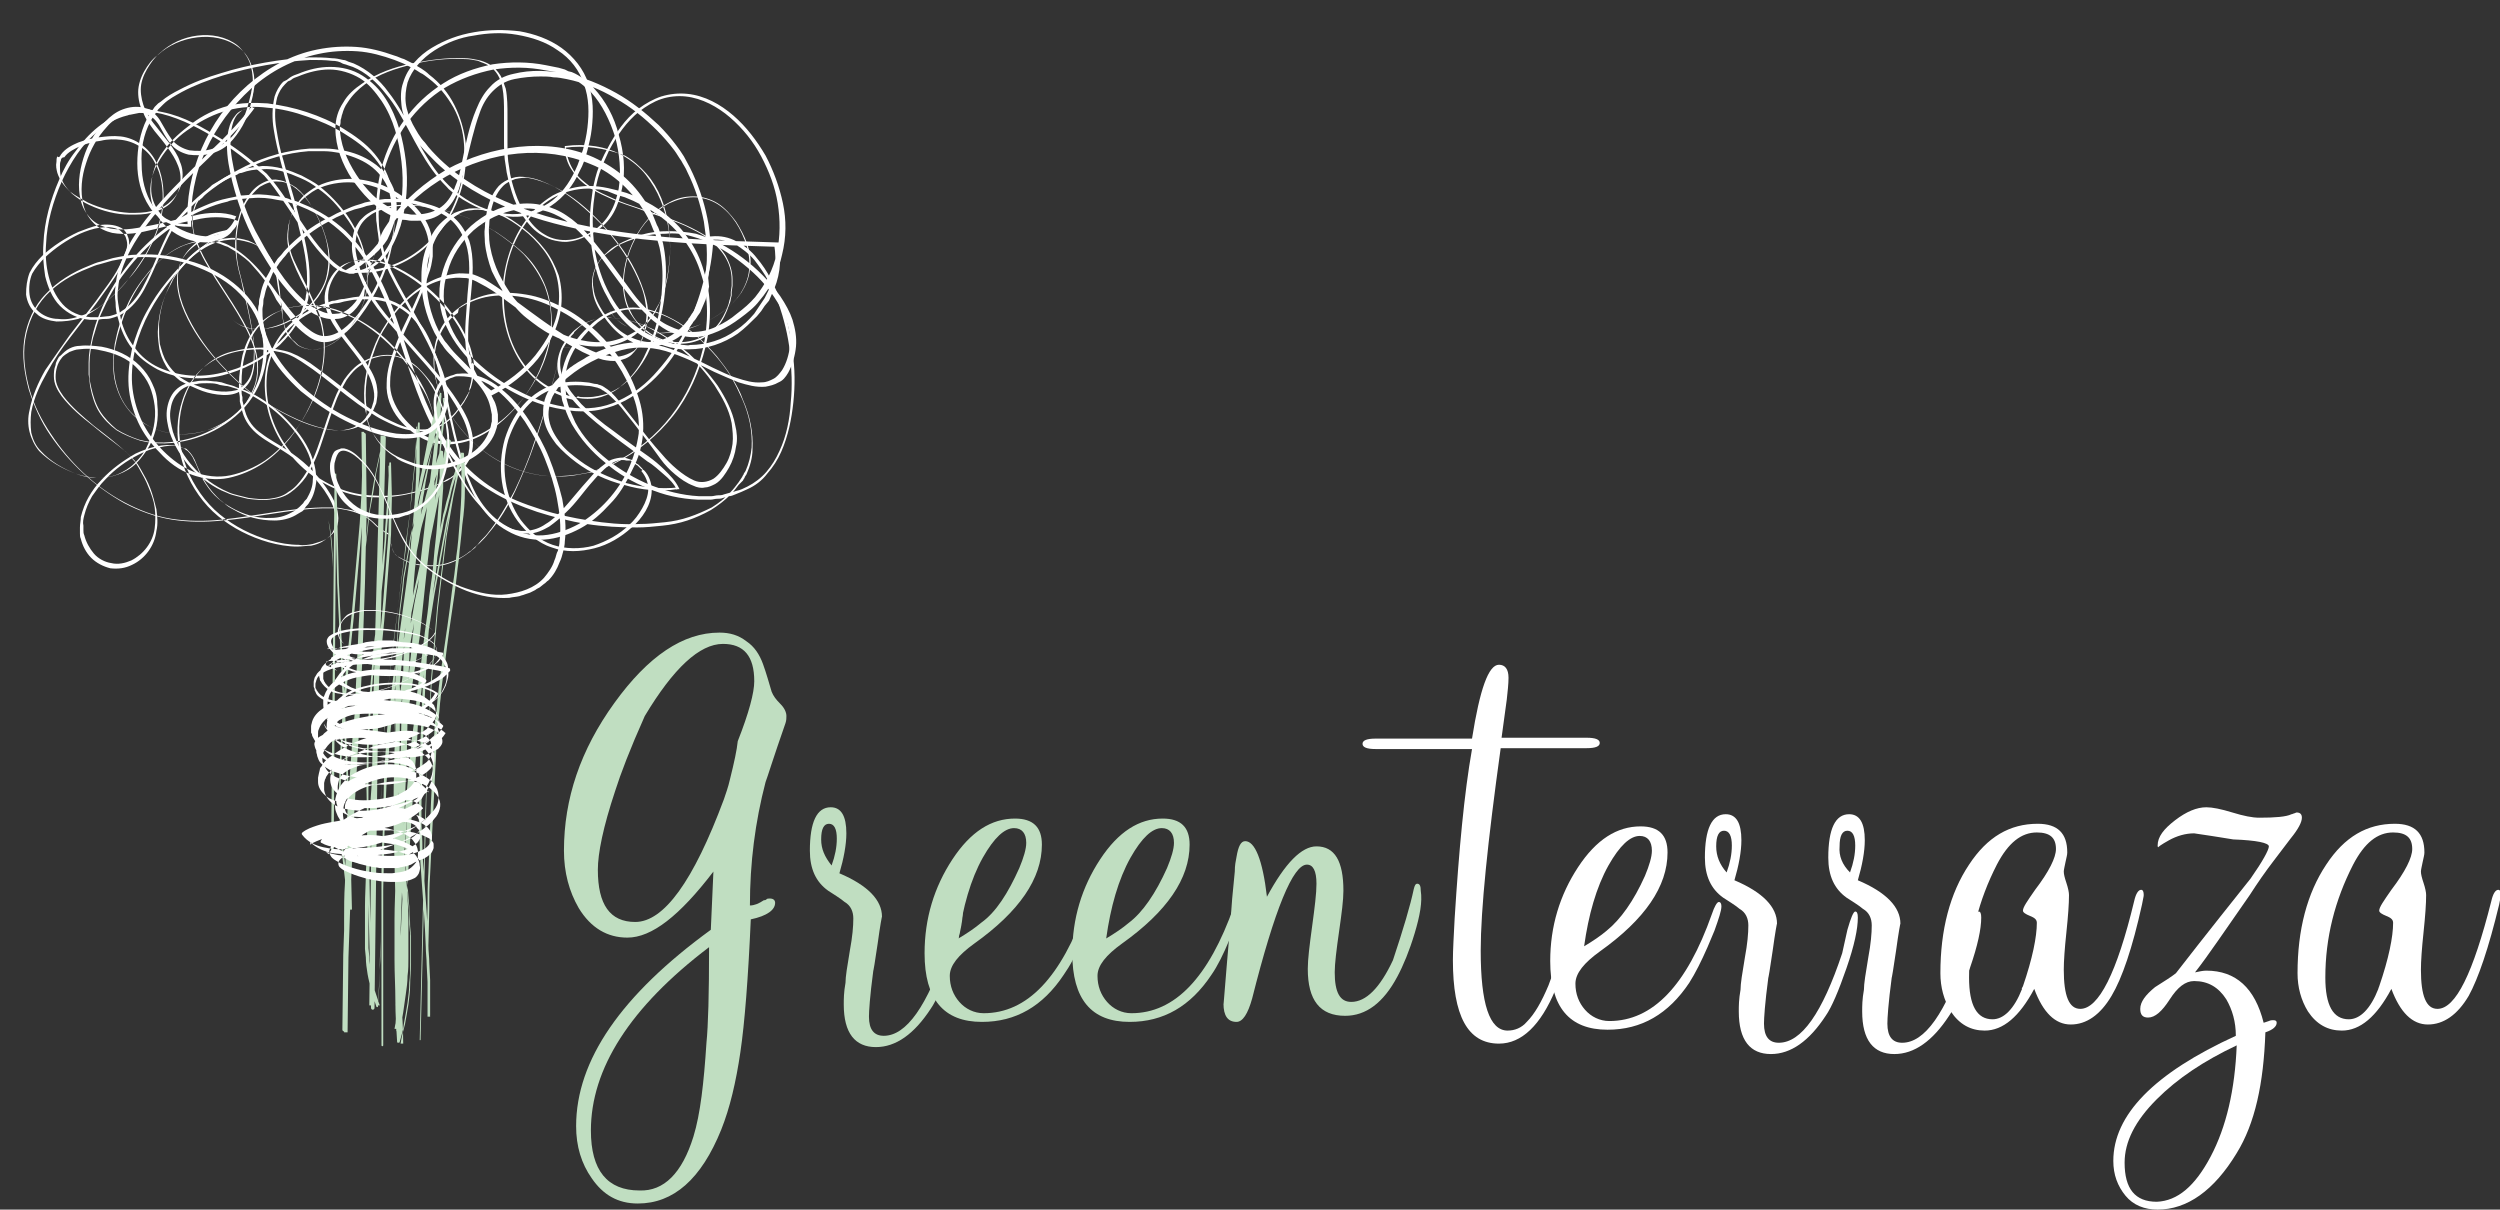 <?xml version="1.0" encoding="utf-8"?>
<!-- Generator: Adobe Illustrator 21.1.0, SVG Export Plug-In . SVG Version: 6.00 Build 0)  -->
<svg version="1.1" id="Layer_1" xmlns="http://www.w3.org/2000/svg" xmlns:xlink="http://www.w3.org/1999/xlink" x="0px" y="0px"
	 viewBox="0 0 287.7 139.2" style="enable-background:new 0 0 287.7 139.2;" xml:space="preserve">
<rect x="0" y="0" width="287.7" height="139.2" fill="#333333" stroke="none"/>
<style type="text/css">
	.st0{fill:#C0DEC1;}
	.st1{fill:#FFFFFF;}
</style>
<g>
	<path class="st0" d="M85.2,121.1c-0.5,3.4-1.2,6.4-2.2,8.9c-2.3,5.7-5.5,8.5-9.6,8.5c-2.3,0-4-1-5.3-2.9c-1.2-1.7-1.8-3.7-1.8-6
		c0-7.6,5.2-15.1,15.5-22.6l0.3-6.7c-3.9,5.1-7.1,7.6-9.9,7.6c-2.3,0-4.2-1.1-5.6-3.4c-1.1-1.9-1.7-4.1-1.7-6.6c0-6,1.9-11.6,5.8-17
		c3.9-5.4,7.9-8.1,12.1-8.1c1.2,0,2.2,0.3,3.1,1c0.9,0.6,1.5,1.5,1.9,2.6c0.4,1.1,0.7,2.2,1,3.2c0.2,0.5,0.5,0.9,1,1.4
		c0.5,0.5,0.7,1,0.7,1.4c0,0.2,0,0.5-0.1,0.8c-1.4,4-2.1,6.3-2.3,6.8c-1.2,4.6-1.8,9.3-1.8,14.2c0.5,0,1-0.2,1.6-0.6
		c0.1,0,0.2,0,0.3-0.1c0.1-0.1,0.2-0.1,0.4-0.1c0.4,0,0.6,0.2,0.6,0.5c0,0.8-0.9,1.5-2.8,1.9C86.1,112.6,85.7,117.7,85.2,121.1
		 M79.8,130.8c0.8-2.6,1.2-6.2,1.5-10.8c0.2-2,0.3-5.6,0.3-11C72.5,115.9,68,123,68,130.1c0,4.6,1.9,6.9,5.6,6.9
		C76.4,137.1,78.5,135,79.8,130.8 M83.3,92c0.2-0.6,0.5-1.4,0.7-2.3c0.5-2,0.8-3.4,0.9-4.4c1.3-3.3,1.9-5.6,1.9-6.9
		c0-2.9-1.2-4.3-3.6-4.3c-2.7,0-5.7,2.8-9,8.3c-1.7,3.8-2.8,6.7-3.4,8.6c-1.4,4.2-2,7.2-2,9.1c0,4,1.4,6,4.3,6
		C76.4,106.1,79.8,101.4,83.3,92"/>
	<path class="st0" d="M100.8,120.5c-2.4,0-3.7-1.6-3.7-4.9c0-0.6,0-1.4,0.2-2.5c0-0.7,0.2-1.9,0.5-3.7c0.3-1.6,0.4-2.8,0.4-3.7
		c0-0.8-0.3-1.5-1-1.9c-0.6-0.5-1.3-0.9-1.9-1.3c-1.4-1-2.1-2.5-2.1-4.6c0-3.3,0.8-5,2.4-5c1.2,0,1.8,1,1.8,3c0,1.3-0.3,2.9-0.8,4.6
		c3.3,1.4,4.9,3.1,4.9,5c0-0.1-0.2,0.9-0.5,3.1c-0.3,2.1-0.5,3.2-0.5,3.1c-0.4,3-0.5,4.7-0.5,5.3c0,1.5,0.6,2.2,1.7,2.2
		c2.6,0,5-3.4,7.3-10.3c0.2-0.9,0.4-1.8,0.6-2.7c0.4-1.4,0.7-2.1,0.9-2.1c0.2,0,0.3,0.2,0.3,0.7c0,1.3-0.4,3.2-1.3,5.8
		c-0.9,2.6-1.7,4.5-2.4,5.5C105.2,119,103.1,120.5,100.8,120.5 M95.7,99.6c0.4-1.1,0.6-2.1,0.6-3.1c0-1.1-0.3-1.7-0.9-1.7
		c-0.6,0-0.9,0.6-0.9,1.8C94.5,97.7,94.9,98.6,95.7,99.6"/>
	<path class="st0" d="M122.4,112.2c-2.4,3.6-5.5,5.4-9.4,5.4c-4.4,0-6.6-2.6-6.6-7.9c0-4,1.1-7.6,3.2-10.8c2.1-3.2,4.5-4.7,7.2-4.7
		c2.1,0,3.1,1,3.1,3c0,3.9-2.6,7.7-7.8,11.4c-1.8,1.3-2.8,2.5-2.8,3.7c0,1.2,0.4,2.2,1.1,3c0.7,0.8,1.7,1.3,2.8,1.3
		c5,0,8.9-4.1,11.8-12.3c0.3-0.9,0.6-1.4,0.8-1.4c0.2,0,0.3,0.2,0.3,0.5c0,0.5-0.3,1.4-0.8,2.8l-0.8,1.9
		C123.9,109.8,123.1,111.2,122.4,112.2 M117.3,99.9c0.5-1.2,0.8-2.2,0.8-2.9c0-1.1-0.5-1.7-1.4-1.7c-1.1,0-2.3,1.1-3.6,3.4
		c-1.4,2.5-2.3,5.7-2.8,9.3c1-0.6,1.9-1.2,2.6-1.8C114.6,105,116,102.8,117.3,99.9"/>
	<path class="st0" d="M139.4,112.2c-2.4,3.6-5.5,5.4-9.4,5.4c-4.4,0-6.6-2.6-6.6-7.9c0-4,1.1-7.6,3.2-10.8c2.1-3.2,4.5-4.7,7.2-4.7
		c2.1,0,3.1,1,3.1,3c0,3.9-2.6,7.7-7.8,11.4c-1.8,1.3-2.8,2.5-2.8,3.7c0,1.2,0.4,2.2,1.1,3c0.7,0.8,1.7,1.3,2.8,1.3
		c5,0,8.9-4.1,11.8-12.3c0.3-0.9,0.6-1.4,0.8-1.4c0.2,0,0.3,0.2,0.3,0.5c0,0.5-0.3,1.4-0.8,2.8l-0.8,1.9
		C140.8,109.8,140.1,111.2,139.4,112.2 M134.3,99.9c0.5-1.2,0.8-2.2,0.8-2.9c0-1.1-0.5-1.7-1.4-1.7c-1.1,0-2.3,1.1-3.6,3.4
		c-1.4,2.5-2.3,5.7-2.8,9.3c1-0.6,1.9-1.2,2.6-1.8C131.5,105,133,102.8,134.3,99.9"/>
	<path class="st0" d="M162.8,107.4c-0.6,2-1.3,3.7-2,5c-1.6,3-3.6,4.5-6,4.5c-2.9,0-4.3-1.8-4.3-5.4c0-1.1,0.2-2.7,0.5-4.9
		c0.3-2.2,0.5-3.8,0.5-4.9c0-1.5-0.4-2.2-1.1-2.2c-1.6,0-3.7,5.1-6.3,15.4c-0.5,1.8-1.1,2.7-1.8,2.7c-1,0-1.5-0.7-1.5-2.1
		c0,0.4,0.1-1.2,0.4-4.7c0.3-3.3,0.5-5.8,0.6-7.4l0.3-3.1c0-0.7,0.1-1.2,0.2-1.7c0.2-1.2,0.5-1.8,1-1.8c1.1,0,2,2.1,2.5,6.4
		c2.1-3.9,4-5.8,5.7-5.8c2.1,0,3.1,1.7,3.1,5.1c0,1.1-0.2,2.6-0.5,4.7c-0.3,2.1-0.5,3.7-0.5,4.7c0,2.3,0.6,3.4,1.9,3.4
		c1.7,0,3.3-1.6,4.8-4.8c1.2-3.6,2-6.3,2.4-8.2c0.1-0.4,0.2-0.6,0.4-0.6c0.3,0,0.4,0.3,0.4,0.8C163.7,103.8,163.4,105.4,162.8,107.4
		"/>
	<path class="st1" d="M182.1,106c-0.7,2.2-1.7,4.8-3.1,7.9c-1.7,4.1-3.9,6.2-6.5,6.2c-3.6,0-5.3-3.2-5.3-9.6c0-1.2,0.1-2.8,0.2-4.8
		c0.5-7.9,1.1-14.4,2-19.5h-11.1c-1,0-1.5-0.2-1.5-0.6c0-0.4,0.5-0.6,1.5-0.6h11.1c0.9-5.7,1.9-8.5,3.1-8.5c0.7,0,1.1,0.5,1.1,1.5
		c0,0.7-0.1,1.6-0.2,2.5l-0.6,4.4h9.8c1,0,1.5,0.2,1.5,0.6c0,0.4-0.5,0.6-1.5,0.6h-9.9c-1.5,10.8-2.3,18.6-2.3,23.3
		c0,6.1,1,9.2,3.1,9.2c0.8,0,1.6-0.3,2.2-1c0.9-0.9,1.7-2.3,2.5-4.2c0.6-1.6,1.1-3.1,1.8-4.7c0.3-1,0.6-2,1-3.1
		c0.6-1.7,1-2.5,1.2-2.5c0.3,0,0.4,0.2,0.4,0.6C182.5,104.2,182.4,105,182.1,106"/>
	<path class="st1" d="M194.4,113.1c-2.4,3.6-5.5,5.4-9.4,5.4c-4.4,0-6.6-2.6-6.6-7.9c0-4,1.1-7.6,3.2-10.8c2.1-3.2,4.5-4.7,7.2-4.7
		c2.1,0,3.1,1,3.1,3c0,3.9-2.6,7.7-7.8,11.4c-1.8,1.3-2.8,2.5-2.8,3.7c0,1.2,0.4,2.2,1.1,3c0.7,0.8,1.7,1.3,2.8,1.3
		c5,0,8.9-4.1,11.8-12.3c0.3-0.9,0.6-1.4,0.8-1.4c0.2,0,0.3,0.2,0.3,0.5c0,0.5-0.3,1.4-0.8,2.8l-0.8,1.9
		C195.8,110.6,195.1,112,194.4,113.1 M189.3,100.8c0.5-1.2,0.8-2.2,0.8-2.9c0-1.1-0.5-1.7-1.4-1.7c-1.1,0-2.3,1.1-3.6,3.4
		c-1.4,2.5-2.3,5.7-2.8,9.3c1-0.6,1.9-1.2,2.6-1.8C186.5,105.8,188,103.7,189.3,100.8"/>
	<path class="st1" d="M203.8,121.3c-2.4,0-3.7-1.6-3.7-4.9c0-0.6,0-1.4,0.2-2.5c0-0.7,0.2-1.9,0.5-3.7c0.3-1.6,0.4-2.8,0.4-3.7
		c0-0.8-0.3-1.5-1-1.9c-0.6-0.5-1.3-0.9-1.9-1.3c-1.4-1-2.1-2.5-2.1-4.6c0-3.3,0.8-5,2.4-5c1.2,0,1.8,1,1.8,3c0,1.3-0.3,2.9-0.8,4.6
		c3.3,1.4,4.9,3.1,4.9,5c0-0.1-0.2,0.9-0.5,3.1c-0.3,2.1-0.5,3.2-0.5,3.1c-0.4,3-0.5,4.7-0.5,5.3c0,1.5,0.6,2.2,1.7,2.2
		c2.6,0,5-3.4,7.3-10.3c0.2-0.9,0.4-1.8,0.6-2.7c0.4-1.4,0.7-2.1,0.9-2.1c0.2,0,0.3,0.2,0.3,0.7c0,1.3-0.4,3.2-1.3,5.8
		c-0.9,2.6-1.7,4.5-2.4,5.5C208.2,119.8,206.1,121.3,203.8,121.3 M198.7,100.4c0.4-1.1,0.6-2.1,0.6-3.1c0-1.1-0.3-1.7-0.9-1.7
		c-0.6,0-0.9,0.6-0.9,1.8C197.5,98.5,197.9,99.5,198.7,100.4"/>
	<path class="st1" d="M218,121.3c-2.4,0-3.7-1.6-3.7-4.9c0-0.6,0-1.4,0.2-2.5c0-0.7,0.2-1.9,0.5-3.7c0.3-1.6,0.4-2.8,0.4-3.7
		c0-0.8-0.3-1.5-1-1.9c-0.6-0.5-1.3-0.9-1.9-1.3c-1.4-1-2.1-2.5-2.1-4.6c0-3.3,0.8-5,2.4-5c1.2,0,1.8,1,1.8,3c0,1.3-0.3,2.9-0.8,4.6
		c3.3,1.4,4.9,3.1,4.9,5c0-0.1-0.2,0.9-0.5,3.1c-0.3,2.1-0.5,3.2-0.5,3.1c-0.4,3-0.5,4.7-0.5,5.3c0,1.5,0.6,2.2,1.7,2.2
		c2.6,0,5-3.4,7.3-10.3c0.2-0.9,0.4-1.8,0.6-2.7c0.4-1.4,0.7-2.1,0.9-2.1c0.2,0,0.3,0.2,0.3,0.7c0,1.3-0.4,3.2-1.3,5.8
		c-0.9,2.6-1.7,4.5-2.4,5.5C222.4,119.8,220.3,121.3,218,121.3 M212.9,100.4c0.4-1.1,0.6-2.1,0.6-3.1c0-1.1-0.3-1.7-0.9-1.7
		c-0.6,0-0.9,0.6-0.9,1.8C211.6,98.5,212,99.5,212.9,100.4"/>
	<path class="st1" d="M243,114.6c-1.3,2.2-2.9,3.3-4.7,3.3c-1.8,0-3.2-1.4-4.2-4.1c-1.7,3.2-3.6,4.8-5.7,4.8c-1.6,0-2.9-0.7-3.9-2.2
		c-0.8-1.3-1.2-2.8-1.2-4.4c0-5,1.1-9.2,3.3-12.5c2.1-3.2,4.7-4.7,7.9-4.7c2.3,0,3.4,1.1,3.4,3.3c0,0.3-0.1,0.6-0.2,1.1
		c-0.1,0.5-0.2,0.9-0.2,1.1c0,0.3,0.1,0.7,0.3,1.3c0.2,0.6,0.3,1.1,0.3,1.4c0,1-0.1,2.4-0.3,4.3c-0.2,1.9-0.3,3.3-0.3,4.3
		c0,3,0.6,4.5,1.9,4.5c2.1,0,4.2-4.1,6.2-12.4c0.2-0.9,0.5-1.3,0.8-1.3c0.2,0,0.3,0.2,0.3,0.6c0,0.2-0.1,0.5-0.2,1.1
		C245.4,109.1,244.2,112.6,243,114.6 M232.8,113.5c1.1-3.2,1.6-5.7,1.6-7.3c0-0.4-0.3-0.6-0.8-0.8c-0.5-0.2-0.8-0.4-0.8-0.6
		c0-0.4,0.5-1.1,1.4-2.4c1.6-2.1,2.4-3.7,2.4-4.7c0-1.3-0.7-1.9-2.2-1.9c-1.8,0-3.3,1.2-4.6,3.7c-2.1,4.1-3.2,8.4-3.2,13
		c0,3.2,0.9,4.8,2.7,4.8c1.3,0,2.5-1.2,3.4-3.5C232.6,113.8,232.7,113.7,232.8,113.5"/>
	<path class="st1" d="M257.4,132.7c-2.6,4.3-5.7,6.5-9.1,6.5c-1.5,0-2.8-0.5-3.7-1.6c-0.9-1.1-1.4-2.4-1.4-4
		c0-5.3,4.7-10.1,14.1-14.4c0-1.6-0.4-3-1.1-4.2c-0.9-1.4-2.1-2.1-3.7-2.1c-1,0-1.9,0.7-2.8,2.1c-0.9,1.4-1.7,2.1-2.5,2.1
		c-0.6,0-0.9-0.3-0.9-1c0-0.8,0.6-1.6,1.7-2.5c1.1-0.7,1.9-1.2,2.4-1.6c3.8-4.9,6.7-8.5,8.6-10.9c1.4-2,2.1-3.3,2.1-3.7
		c0-0.4-1.4-0.7-4.1-0.8c-1.1-0.2-2-0.3-2.5-0.4c-1.4-0.2-2-0.3-2-0.3c-1,0-2,0.3-2.9,0.8c-0.9,0.5-1.3,0.8-1.2,0.8
		c-0.1,0-0.1-0.1-0.1-0.2c0-1,0.7-1.9,2-2.9c1.3-1,2.5-1.5,3.6-1.5c0.7,0,1.7,0.2,3,0.6c1.3,0.4,2.3,0.6,3.1,0.6
		c1.8,0,3.1-0.1,3.7-0.4c0,0,0.1,0,0.3-0.1c0.1,0,0.2-0.1,0.3-0.1c0.4,0,0.6,0.2,0.6,0.6c0,0.5-0.4,1.3-1.3,2.4l-1.9,2.5
		c-1,1.3-1.9,2.6-2.8,4c-2.8,4-4.8,7-6.3,8.9c0.5-0.1,0.9-0.2,1.3-0.2c3.4,0,5.6,2,6.6,6l0.6-0.2c0.2-0.1,0.4-0.1,0.5-0.1
		c0.3,0,0.4,0.1,0.4,0.3c0,0.4-0.4,0.8-1.3,1.1C260.5,124.7,259.5,129.3,257.4,132.7 M254.4,133.1c1.8-3.4,2.8-7.7,3-12.8
		c-3.8,1.8-6.8,3.8-9.2,6.2c-2.5,2.5-3.7,4.9-3.7,7.3c0,3,1.2,4.5,3.7,4.5C250.6,138.2,252.6,136.5,254.4,133.1"/>
	<path class="st1" d="M284.1,114.6c-1.3,2.2-2.9,3.3-4.7,3.3c-1.8,0-3.2-1.4-4.2-4.1c-1.7,3.2-3.6,4.8-5.7,4.8
		c-1.6,0-2.9-0.7-3.9-2.2c-0.8-1.3-1.2-2.8-1.2-4.4c0-5,1.1-9.2,3.3-12.5c2.1-3.2,4.7-4.7,7.9-4.7c2.3,0,3.4,1.1,3.4,3.3
		c0,0.3-0.1,0.6-0.2,1.1c-0.1,0.5-0.2,0.9-0.2,1.1c0,0.3,0.1,0.7,0.3,1.3c0.2,0.6,0.3,1.1,0.3,1.4c0,1-0.1,2.4-0.3,4.3
		c-0.2,1.9-0.3,3.3-0.3,4.3c0,3,0.6,4.5,1.9,4.5c2.1,0,4.1-4.1,6.2-12.4c0.2-0.9,0.5-1.3,0.8-1.3c0.2,0,0.3,0.2,0.3,0.6
		c0,0.2-0.1,0.5-0.2,1.1C286.4,109.1,285.2,112.6,284.1,114.6 M273.8,113.5c1.1-3.2,1.6-5.7,1.6-7.3c0-0.4-0.3-0.6-0.8-0.8
		c-0.5-0.2-0.8-0.4-0.8-0.6c0-0.4,0.5-1.1,1.4-2.4c1.6-2.1,2.4-3.7,2.4-4.7c0-1.3-0.7-1.9-2.2-1.9c-1.8,0-3.3,1.2-4.6,3.7
		c-2.1,4.1-3.2,8.4-3.2,13c0,3.2,0.9,4.8,2.7,4.8c1.3,0,2.5-1.2,3.4-3.5C273.7,113.8,273.7,113.7,273.8,113.5"/>
	<path class="st1" d="M50.1,50.3c0.1-2.2-0.6-4.4-1.7-6.3c-1.1-1.9-2.5-3.6-4.1-5.1c-1.6-1.4-3.6-2.6-5.7-3.3
		c-1-0.3-2.1-0.5-3.2-0.5c-1.1,0.1-2.2,0.2-3.2,0.7c-1,0.4-1.9,1.1-2.6,2c-0.7,0.9-1.1,1.9-1.4,3c-0.3,1.1-0.4,2.2-0.4,3.3l0,0.8
		c0,0.3,0,0.5,0.1,0.8l0,0.4l0.1,0.4c0.1,0.3,0.1,0.5,0.2,0.8c0.3,1.1,1,2,1.9,2.6c0.9,0.7,1.9,1.2,2.8,1.8c1.9,1.2,3.5,2.7,4.7,4.5
		c0.6,0.9,1.2,1.9,1.3,3c0.1,0.6,0,1.1-0.2,1.6c-0.2,0.5-0.7,0.9-1.1,1.2c-0.5,0.3-1,0.4-1.6,0.6c-0.5,0.1-1.1,0.2-1.6,0.1
		c-1.1,0-2.2-0.2-3.3-0.5c-2.1-0.6-4.1-1.6-5.8-3c-1.7-1.4-3-3.3-3.8-5.3c-0.8-2.1-1.1-4.3-0.7-6.5c0.4-2.2,1.5-4.3,3.2-5.6
		c0.9-0.7,1.9-1.2,3-1.4c1.1-0.3,2.2-0.4,3.3-0.4c0.6,0,1.1,0.1,1.6,0.2c0.5,0.1,1.1,0.2,1.6,0.4c1,0.4,2,1,2.9,1.7
		c1.8,1.3,3.5,2.7,5.2,4c0.9,0.7,1.8,1.3,2.7,1.8c1,0.5,2,1,3,1.2c1.1,0.2,2.2,0.2,3.2-0.3c1-0.5,1.8-1.3,2.4-2.2l0.5-0.7l0.4-0.7
		c0.1-0.1,0.1-0.2,0.2-0.4l0.2-0.4c0-0.1,0.1-0.3,0.1-0.4l0.1-0.4c0.2-1.1,0.2-2.2-0.1-3.2c-0.5-2.1-1.8-4-3.2-5.7
		c-1.5-1.6-3.2-3-5.2-4c-1-0.5-2-0.9-3.1-1c-1.1-0.1-2.2,0-3.1,0.6c-0.9,0.6-1.5,1.6-1.8,2.6c-0.3,1.1-0.1,2.2,0.4,3.2
		c1,2,2.5,3.6,3.8,5.4c0.6,0.9,1.2,1.9,1.3,3c0.1,0.6,0,1.1-0.1,1.7c-0.2,0.5-0.4,1-0.7,1.5c-0.3,0.4-0.8,0.8-1.2,1.1
		c-0.5,0.3-1,0.4-1.6,0.5c-1.1,0.1-2.2-0.1-3.3-0.4c-2.1-0.6-4.1-1.7-6-2.8c-1.9-1.2-3.5-2.7-5-4.3c-1.5-1.6-2.8-3.4-3.8-5.4
		c-0.5-1-0.9-2-1.1-3.1c-0.2-1.1-0.2-2.2,0.2-3.3c0.4-1,1.2-1.9,2.1-2.5c0.9-0.6,2-1,3.1-1.2l0.5-0.1l-0.4,0.2
		c-2.5,1.4-4.7,3.4-6.5,5.7c-0.9,1.1-1.7,2.3-2.4,3.6c-0.7,1.3-1.2,2.6-1.6,4c-0.3,1.4-0.5,2.9-0.4,4.3c0.1,1.4,0.5,2.9,1.1,4.2
		c0.6,1.3,1.5,2.5,2.5,3.5c1,1,2.2,1.9,3.5,2.4c1.3,0.5,2.8,0.7,4.2,0.4c1.4-0.3,2.8-0.9,4-1.7c2.4-1.7,4.2-4.1,5.4-6.7
		c1.2-2.6,1.8-5.6,1.3-8.4c-0.1-0.7-0.3-1.4-0.6-2.1c-0.3-0.7-0.6-1.3-0.9-2c-0.6-1.3-1.3-2.6-1.9-3.9c-0.3-0.7-0.5-1.4-0.6-2.1
		c-0.1-0.7,0-1.5,0.1-2.2c0.3-1.4,1.1-2.8,2.3-3.6c1.2-0.9,2.7-1.3,4.1-1.4c1.5-0.1,2.9,0.2,4.3,0.7c0.7,0.3,1.3,0.6,1.9,1
		c0.6,0.4,1.2,0.8,1.7,1.3c1,1,1.9,2.3,2.1,3.8l0.1,0.5l0,0.6c0,0.2,0,0.4,0,0.5l0,0.5c-0.1,0.7-0.2,1.4-0.5,2.1
		c-0.4,1.4-1,2.7-1.6,4.1c-0.6,1.3-1.2,2.6-1.8,4c-0.5,1.3-1,2.8-1,4.2c-0.1,1.4,0.5,2.8,1.4,4c0.9,1.1,2,2.1,3.4,2.6
		c1.4,0.5,2.9,0.4,4.2,0c1.4-0.4,2.6-1.2,3.8-2.1c2.2-1.8,4-4.3,5-7c0.5-1.4,0.8-2.8,0.8-4.2c0-1.4-0.2-2.9-0.7-4.2
		c-0.5-1.3-1.3-2.6-2.3-3.6c-1-1-2.2-1.9-3.4-2.7c-2.5-1.5-5.2-2.5-8.1-2.9c-1.4-0.2-2.9-0.2-4.3,0.1c-0.7,0.2-1.4,0.4-2,0.8
		c-0.6,0.4-1.1,0.9-1.4,1.6c-0.3,0.6-0.4,1.4-0.4,2.1c0,0.7,0.2,1.4,0.4,2.1c0.4,1.4,1.1,2.7,1.8,3.9c0.8,1.2,1.7,2.3,2.7,3.4
		l2.9,3.3c1,1.1,1.9,2.2,2.8,3.4c0.9,1.2,1.7,2.4,2.3,3.7c0.3,0.7,0.5,1.4,0.6,2.1c0.1,0.7,0,1.5-0.2,2.2c-0.3,0.7-0.7,1.3-1.3,1.8
		c-0.3,0.2-0.6,0.5-0.9,0.7c-0.3,0.2-0.6,0.4-1,0.5c-1.3,0.7-2.7,1.1-4.2,1.4c-1.4,0.3-2.9,0.4-4.4,0.3c-2.9-0.2-5.7-1.6-7.8-3.6
		c-2.1-2-3.6-4.7-4-7.6c-0.2-1.4-0.2-2.9,0.2-4.4c0.4-1.4,1.1-2.7,2.1-3.8c1-1.1,2.2-1.9,3.6-2.5c0.3-0.2,0.7-0.3,1-0.4l0.5-0.2
		c0.2-0.1,0.4-0.1,0.5-0.1c0.4-0.1,0.7-0.2,1.1-0.2l1.1-0.2c1.5-0.2,3-0.1,4.3,0.4c1.4,0.5,2.6,1.5,3.4,2.7c0.9,1.2,1.4,2.6,1.9,3.9
		c0.5,1.4,0.8,2.8,1.1,4.2c0.6,2.8,1.2,5.7,2.1,8.4c0.5,1.4,1,2.7,1.8,3.9c0.8,1.2,1.8,2.2,3.1,2.9c1.2,0.7,2.7,1.1,4.1,1
		c1.4-0.1,2.8-0.6,4.1-1.3c1.2-0.7,2.4-1.7,3.3-2.7c1-1.1,1.8-2.3,2.4-3.6c0.6-1.3,1-2.7,1.2-4.1c0.1-1.4-0.1-2.9-0.6-4.2
		c-0.9-2.7-2.6-5.2-4.7-7.2c-1-1-2.2-1.9-3.5-2.6c-1.2-0.7-2.6-1.3-4-1.6c-1.4-0.3-2.9-0.4-4.3-0.2c-0.7,0.1-1.4,0.3-2.1,0.6
		c-0.2,0.1-0.3,0.1-0.5,0.2l-0.5,0.3c-0.2,0.1-0.3,0.2-0.5,0.3L52.7,36c-1.2,0.8-2,2.1-2.4,3.4c-0.4,1.4-0.4,2.9-0.1,4.3
		c0.6,2.8,2.3,5.4,4.4,7.3c2.1,2,4.8,3.3,7.6,3.7c1.4,0.2,2.9,0.1,4.3-0.1l1.1-0.2c0.4-0.1,0.7-0.2,1-0.3c0.7-0.2,1.3-0.5,2-0.8
		c2.6-1.3,4.9-3.2,6.6-5.4c1.8-2.3,3-4.9,3.7-7.8c0.6-2.8,0.7-5.8-0.2-8.5c-0.8-2.8-2.6-5.2-5-6.9c-1.2-0.8-2.5-1.5-3.8-2
		c-0.3-0.1-0.7-0.2-1-0.3l-0.5-0.2L69.9,22c-0.4-0.1-0.7-0.2-1.1-0.2c-0.4,0-0.7-0.1-1.1-0.1c-1.4,0-2.9,0.4-4.1,1.1
		c-1.2,0.7-2.3,1.7-3.1,2.9c-1.7,2.4-2.5,5.3-2.5,8.1c-0.1,2.9,0.6,5.8,2.3,8.1c0.8,1.2,1.9,2.1,3.2,2.8c1.3,0.7,2.7,1.2,4.1,1.2
		c0.7,0,1.4-0.1,2.1-0.4c0.7-0.3,1.3-0.6,1.8-1.1c1.1-0.9,2-2.1,2.6-3.3c1.3-2.6,2-5.4,2.1-8.3c0.1-1.4,0-2.9-0.3-4.3
		c-0.1-0.4-0.2-0.7-0.3-1c-0.1-0.3-0.2-0.7-0.4-1l-0.4-1l-0.5-0.9c-0.7-1.2-1.6-2.4-2.7-3.4c-1.1-1-2.3-1.8-3.6-2.3
		C57.3,14.4,43.2,22,41.9,34c-0.3,0.7-0.7,1.3-1.2,1.8c-0.5,0.5-1.3,0.9-2,0.9c-0.8,0.1-1.5-0.1-2.2-0.4c-0.7-0.3-1.3-0.8-1.8-1.2
		c-1.1-1-2-2.1-2.9-3.3c-0.8-1.2-1.6-2.5-2.3-3.7c-0.7-1.3-1.3-2.6-1.8-4c-0.5-1.4-0.9-2.8-1.2-4.2c-0.3-1.4-0.5-2.9-0.3-4.4
		c0.1-0.7,0.3-1.5,0.8-2.1c0.2-0.3,0.5-0.6,0.9-0.7c0.4-0.2,0.7-0.2,1.1-0.3l0.3,0l-0.2,0.3c-1.5,2-3.3,3.7-5.1,5.5
		c-1.8,1.7-3.6,3.5-5.2,5.3c-1.6,1.9-3.2,3.9-4.2,6.1c-0.5,1.1-0.9,2.3-1,3.5c-0.1,0.6-0.1,1.2,0,1.8c0.1,0.6,0.2,1.2,0.3,1.8
		c0.3,1.2,0.8,2.3,1.6,3.3c0.7,1,1.7,1.8,2.8,2.3c1.1,0.5,2.3,0.8,3.5,0.9c1.2,0.1,2.5,0,3.7-0.3c2.4-0.5,4.7-1.7,6.5-3.4
		c0.9-0.8,1.7-1.8,2.3-2.9c0.3-0.5,0.5-1.1,0.7-1.7c0.1-0.3,0.2-0.6,0.2-0.9c0.1-0.3,0.1-0.6,0.1-0.9c0.1-1.2,0-2.5-0.2-3.7
		c-0.2-1.2-0.5-2.4-0.8-3.6c-0.6-2.4-1.4-4.8-2-7.2c-0.3-1.2-0.6-2.4-0.8-3.7c-0.2-1.2-0.2-2.5,0.1-3.8c0.2-0.6,0.5-1.2,1-1.7
		L33,9.2c0.1-0.1,0.3-0.2,0.4-0.3c0.3-0.2,0.6-0.3,0.9-0.4c1.2-0.5,2.4-0.8,3.7-0.8c1.3,0,2.6,0.3,3.7,1c1.1,0.7,2,1.6,2.7,2.7
		c1.4,2.2,2,4.7,2.3,7.1c0.3,2.5,0.1,5.1-0.6,7.5c-0.4,1.2-0.9,2.4-1.7,3.4c-0.8,1-1.9,1.8-3.2,2c-0.2,0-0.3,0-0.5,0.1
		c-0.1,0-0.1,0-0.3,0l-0.2,0c-0.3-0.1-0.7-0.2-1-0.3c-0.6-0.3-1.1-0.7-1.5-1.2c-0.9-0.9-1.7-1.9-2.4-2.9c-0.7-1-1.4-2-2.1-3.1
		c-0.7-1-1.4-2.1-2.2-3.1c-0.2-0.2-0.4-0.5-0.6-0.7l-0.7-0.6c-0.5-0.4-0.9-0.8-1.4-1.2c-1-0.8-2-1.5-3-2.2c-2.1-1.3-4.3-2.5-6.7-3.1
		l-0.5-0.1c-0.2,0-0.3,0-0.5-0.1L17,13c-0.2,0-0.3,0-0.5,0l-0.5,0l-0.5,0.1l-0.5,0.1c-0.2,0-0.3,0.1-0.4,0.1
		c-1.2,0.3-2.3,0.9-3.2,1.7c-1,0.8-1.8,1.7-2.5,2.7c-0.7,1-1.3,2.1-1.8,3.2c-1,2.3-1.7,4.7-1.8,7.2c-0.1,1.2,0,2.5,0.3,3.7
		c0.3,1.2,0.8,2.3,1.6,3.2c0.8,0.9,2,1.4,3.2,1.5l0.5,0c0.2,0,0.3,0,0.5,0l0.9-0.1c0.3,0,0.6-0.1,0.9-0.2c0.3-0.1,0.6-0.2,0.8-0.4
		c1-0.6,1.8-1.6,2.4-2.7c0.6-1.1,1.1-2.2,1.6-3.4c0.5-1.1,1-2.3,1.6-3.4c0.2-0.3,0.3-0.5,0.5-0.8c0.2-0.3,0.4-0.5,0.6-0.7
		c0.2-0.2,0.4-0.5,0.6-0.7c0.2-0.2,0.4-0.5,0.7-0.7c0.9-0.9,1.9-1.7,3-2.4c1-0.7,2.1-1.3,3.3-1.9c2.3-1.1,4.7-1.8,7.3-2l1,0
		c0.3,0,0.6,0,0.9,0c0.6,0,1.3,0.1,1.9,0.2c1.2,0.2,2.5,0.7,3.5,1.4c1.1,0.7,1.9,1.8,2.4,3c0.4,1.2,0.5,2.6,0.1,3.8
		c-0.2,0.6-0.4,1.2-0.7,1.8c-0.1,0.3-0.3,0.5-0.5,0.8c-0.2,0.2-0.4,0.5-0.6,0.7c-0.9,0.9-1.9,1.7-3,2.4L40.4,31
		c1.5,0.2,3,0.1,4.4-0.4c1.4-0.4,2.7-1.2,3.8-2.1c2.3-1.9,3.8-4.6,4.5-7.5c0.3-1.4,0.4-2.9,0.3-4.4c-0.1-1.5-0.5-2.9-1.2-4.2
		C51.4,11,50.5,9.9,49.3,9c-0.3-0.2-0.6-0.5-0.9-0.6c-0.3-0.2-0.6-0.4-1-0.6l-1-0.5c-0.3-0.1-0.7-0.3-1-0.4c-1.4-0.5-2.8-0.9-4.3-1
		c-1.5-0.1-3,0-4.4,0.3c-2.9,0.6-5.6,2-7.8,4c-2.2,2-4,4.4-5.2,7.1C22.4,20,21.9,23,22,25.9l0,0.2l-0.2,0c-0.9,0-1.8-0.1-2.6-0.5
		c-0.8-0.4-1.5-1-2-1.8c-1-1.5-1.4-3.3-1.4-5c0-1.7,0.3-3.5,1.1-5.1c0.2-0.4,0.4-0.8,0.7-1.1l0.2-0.3l0.1-0.1l0.1-0.1l0.2-0.2
		l0.3-0.2c0.7-0.6,1.4-1,2.2-1.4c1.5-0.8,3.1-1.4,4.8-1.9c1.6-0.5,3.3-0.9,5-1.2c1.7-0.3,3.4-0.5,5.1-0.6c0.9,0,1.7,0,2.6,0.1
		c0.4,0,0.9,0.1,1.3,0.2c0.2,0,0.4,0.1,0.6,0.2l0.6,0.2c1.6,0.7,3,1.9,4,3.3c1.1,1.4,1.9,2.9,2.7,4.4c0.8,1.5,1.6,3,2.6,4.4
		c1,1.4,2.2,2.6,3.6,3.5c1.4,0.9,3,1.5,4.7,1.7c1.7,0.2,3.4-0.3,4.8-1.2c1.4-0.9,2.4-2.3,3.1-3.8c0.4-0.8,0.6-1.6,0.9-2.4
		c0.2-0.8,0.4-1.6,0.5-2.5c0.2-1.7,0.2-3.4-0.4-5c-0.5-1.6-1.6-3-3-3.9c-1.4-1-3-1.5-4.7-1.8c-1.7-0.3-3.4-0.2-5,0.1
		C53,4.3,51.4,4.9,50,5.8c-1.4,0.9-2.6,2.2-3.1,3.7c-0.2,0.8-0.3,1.6-0.2,2.4c0.1,0.8,0.4,1.6,0.8,2.4c0.4,0.7,0.8,1.5,1.4,2.1
		c0.5,0.7,1.1,1.3,1.7,1.9c2.5,2.4,5.5,4.1,8.6,5.3c3.2,1.3,6.5,2.1,9.8,2.7c6.7,1.2,13.6,1.4,20.4,1.6l0.2,0l0,0.2
		c0.4,2,0.1,4-0.8,5.8l-0.3,0.7L88,35.2l-0.2,0.3l-0.2,0.3l-0.5,0.6c-0.7,0.7-1.4,1.4-2.2,2c-1.6,1.1-3.6,1.8-5.6,1.8
		c-0.3,0-0.5,0-0.7,0c-0.2,0-0.5,0-0.7-0.1c-0.2,0-0.5-0.1-0.7-0.1l-0.7-0.2c-1-0.3-1.9-0.7-2.7-1.2c-1.7-1.1-3-2.6-3.9-4.4
		c-1-1.7-1.5-3.6-1.8-5.6c-0.3-1.9-0.3-3.9,0-5.9c0.1-1,0.3-1.9,0.6-2.9c0.3-0.9,0.7-1.8,1.2-2.7c0.9-1.7,2-3.4,3.6-4.6
		c0.8-0.6,1.7-1.1,2.6-1.4c1-0.3,2-0.4,3-0.3c2,0.2,3.8,1.2,5.3,2.5c1.5,1.3,2.7,2.9,3.7,4.6c0.9,1.7,1.6,3.6,2,5.5
		c0.4,1.9,0.4,3.9-0.1,5.9c-0.4,1.9-1.3,3.8-2.6,5.3c-0.6,0.8-1.4,1.4-2.2,2c-0.8,0.6-1.6,1.1-2.5,1.5c-0.9,0.4-1.9,0.7-2.9,0.7
		c-1,0-2-0.3-2.9-0.7c-0.9-0.5-1.7-1.1-2.4-1.8c-0.7-0.7-1.4-1.4-2-2.2c-1.2-1.5-2.3-3.1-3.5-4.7c-1.2-1.5-2.4-3-4-4.1
		c-0.8-0.5-1.6-0.9-2.6-1.1c-0.9-0.2-1.9-0.3-2.8-0.1c-1.9,0.3-3.7,1.2-5.1,2.4c-1.4,1.3-2.5,2.9-3,4.8c-0.6,1.8-0.6,3.8,0.1,5.6
		c0.6,1.8,1.8,3.4,3.2,4.7c1.4,1.3,3,2.5,4.7,3.3c1.7,0.9,3.5,1.6,5.4,1.9c1.9,0.3,3.8,0.3,5.6-0.4c1.8-0.7,3.4-1.8,4.7-3.2
		c1.3-1.4,2.5-3,3.4-4.7c1.8-3.4,2.9-7.2,3.1-11.1l0-0.2l0.2,0c1-0.1,2,0.1,2.9,0.6c0.9,0.5,1.7,1.1,2.3,1.9
		c0.6,0.7,1.2,1.6,1.6,2.4c0.5,0.9,0.8,1.8,1.2,2.7c0.7,1.8,1.1,3.8,1.3,5.7c0.3,1.9,0.3,3.9,0.1,5.8c-0.2,1.9-0.6,3.9-1.4,5.7
		c-0.4,0.9-0.9,1.7-1.6,2.5c-0.6,0.8-1.4,1.4-2.3,1.8c-0.4,0.2-0.9,0.4-1.4,0.6c-0.2,0.1-0.5,0.2-0.7,0.2l-0.7,0.2
		c-0.2,0.1-0.5,0.1-0.7,0.1c-0.2,0-0.5,0.1-0.7,0.1l-0.7,0l-0.4,0l-0.4,0c-2-0.1-3.9-0.5-5.7-1.3c-1.8-0.7-3.5-1.7-5-3
		c-1.5-1.2-2.8-2.7-3.8-4.4c-0.5-0.9-0.8-1.8-1.1-2.7c-0.2-1-0.3-2-0.1-2.9c0.3-2,1.3-3.8,2.7-5.2c0.4-0.3,0.7-0.7,1.1-1
		c0.4-0.3,0.8-0.6,1.2-0.8c0.9-0.5,1.9-0.7,2.9-0.8c2-0.1,3.9,0.7,5.6,1.7c0.8,0.5,1.6,1.1,2.4,1.8c0.7,0.7,1.4,1.4,2,2.1
		c0.6,0.8,1.2,1.5,1.7,2.4c0.5,0.8,1,1.7,1.3,2.6c0.8,1.8,1.2,3.8,1.1,5.7c0,1-0.3,2-0.7,2.9l-0.2,0.3c0,0.1,0,0.1-0.1,0.2l-0.1,0.2
		L85,55.8c-0.3,0.4-0.6,0.8-0.9,1.1c-0.7,0.7-1.5,1.3-2.3,1.8c-0.9,0.5-1.8,0.9-2.7,1.2c-0.9,0.3-1.9,0.5-2.9,0.6
		c-1,0.1-1.9,0.2-2.9,0.2c-1.9,0-3.9-0.1-5.8-0.4c-1.9-0.3-3.8-0.8-5.7-1.4c-1.8-0.6-3.7-1.4-5.3-2.4c-1.7-1-3.2-2.3-4.4-3.8
		c-2.5-3.1-3.9-6.8-5.1-10.4c-1.2-3.7-2.3-7.4-4.1-10.8c-0.9-1.7-2-3.3-3.4-4.6c-1.4-1.3-3-2.4-4.8-3.1l-0.7-0.3
		c-0.2-0.1-0.5-0.1-0.7-0.2c-0.5-0.2-0.9-0.2-1.4-0.3c-0.9-0.2-1.9-0.3-2.9-0.2c-0.5,0-1,0.1-1.4,0.1c-0.5,0.1-1,0.1-1.4,0.3
		c-0.9,0.2-1.8,0.5-2.7,0.9c-3.6,1.5-6.6,4-9,7.1c-1.2,1.5-2.1,3.2-2.9,5c-0.4,0.9-0.6,1.8-0.9,2.7c-0.2,0.9-0.4,1.9-0.4,2.9
		c0,0.2,0,0.5,0,0.7c0,0.2,0,0.5,0,0.7c0,0.5,0.1,1,0.2,1.4c0.2,0.9,0.5,1.9,1,2.7c0.5,0.8,1.2,1.5,1.9,2.1c0.8,0.5,1.7,0.9,2.6,1.2
		c1.9,0.5,3.8,0.4,5.7-0.1c1.9-0.5,3.6-1.4,5.1-2.6c1.5-1.2,2.6-2.9,3.1-4.7c0.5-1.8,0.6-3.8,0-5.7c-0.6-1.8-1.8-3.4-3.3-4.6
		c-1.5-1.2-3.3-2-5.1-2.6c-1.8-0.5-3.8-0.8-5.7-0.7c-1,0.1-1.9,0.2-2.9,0.4l-1.4,0.4c-0.5,0.1-0.9,0.3-1.4,0.5
		c-1.8,0.7-3.5,1.7-4.8,3.1c-1.3,1.4-2.1,3.2-2.4,5.1c-0.3,1.9,0,3.9,0.5,5.7c0.5,1.8,1.4,3.6,2.5,5.2c2.1,3.2,5,6,8.4,7.8
		c1.7,0.9,3.5,1.6,5.4,1.9c1.9,0.3,3.9,0.3,5.8,0.1c3.9-0.4,7.6-1.3,11.5-1.4c0.2,0,0.5,0,0.7,0l0.7,0c0.5,0,1,0.1,1.4,0.2
		c1,0.1,1.9,0.5,2.7,1.1c0.4,0.3,0.7,0.6,1.1,1c0.2,0.2,0.4,0.3,0.6,0.4c0.1,0.1,0.2,0.1,0.3,0.2c0.1,0,0.1,0,0.2,0.1
		c0,0,0.1,0.1,0.1,0.2c0.1,0.5,0.2,1,0.3,1.4c0.1,0.4,0.3,0.9,0.8,1.1c0.4,0.2,0.9,0.5,1.3,0.6l0.7,0.2l0.7,0.1
		c0.9,0.1,1.9,0.1,2.9-0.2c0.9-0.3,1.8-0.7,2.5-1.3c0.2-0.1,0.4-0.3,0.6-0.5c0.2-0.2,0.4-0.3,0.5-0.5c0.3-0.4,0.7-0.7,1-1.1
		c1.2-1.5,2.2-3.2,3.1-4.9c0.8-1.7,1.6-3.5,2.2-5.4c1.3-3.6,2.3-7.4,3.3-11.2l0,0l0,0c0.4,0.1,0.8,0.1,1.1,0.2l0.6,0.1
		c0.2,0,0.4,0.1,0.6,0.1l0.2,0l-0.2,0l-1.8,0v0l1.8,0l0,0c-0.2,0-0.4-0.1-0.6-0.1l-0.6-0.1c-0.4-0.1-0.8-0.1-1.1-0.2l0,0
		c-1,3.8-1.9,7.5-3.2,11.2c-0.6,1.8-1.4,3.6-2.2,5.4c-0.8,1.7-1.8,3.4-3.1,4.9c-0.3,0.4-0.6,0.7-1,1.1c-0.2,0.2-0.4,0.3-0.5,0.5
		c-0.2,0.2-0.4,0.3-0.6,0.5c-0.8,0.6-1.6,1.1-2.6,1.4c-0.9,0.3-1.9,0.3-2.9,0.2L48,65l-0.7-0.2c-0.5-0.1-0.9-0.4-1.3-0.6
		c-0.2-0.1-0.4-0.3-0.6-0.5c-0.1-0.2-0.2-0.4-0.3-0.7c-0.2-0.5-0.2-1-0.3-1.4c0-0.1,0-0.1-0.1-0.1c0,0-0.1,0-0.2-0.1
		c-0.1,0-0.2-0.1-0.3-0.2c-0.2-0.1-0.4-0.3-0.6-0.4c-0.4-0.3-0.7-0.7-1.1-1c-0.8-0.6-1.7-0.9-2.6-1.1c-0.5-0.1-1-0.2-1.4-0.2l-0.7,0
		c-0.2,0-0.5,0-0.7,0c-3.9,0.1-7.7,1.1-11.5,1.4c-1.9,0.2-3.9,0.2-5.8-0.1c-1.9-0.3-3.8-1-5.5-1.9c-3.4-1.9-6.3-4.6-8.5-7.8
		c-1.1-1.6-1.9-3.4-2.5-5.3c-0.5-1.9-0.8-3.8-0.5-5.8c0.3-1.9,1.1-3.8,2.5-5.2c1.3-1.4,3.1-2.5,4.9-3.2c0.5-0.2,0.9-0.4,1.4-0.5
		l1.4-0.4c1-0.2,1.9-0.4,2.9-0.4c1.9-0.1,3.9,0.1,5.8,0.7c1.9,0.5,3.7,1.4,5.2,2.6c1.5,1.2,2.8,2.8,3.4,4.7
		c1.2,3.8-0.2,8.1-3.2,10.6c-1.5,1.3-3.3,2.2-5.2,2.7c-1.9,0.5-3.9,0.6-5.8,0.1c-0.9-0.3-1.9-0.7-2.7-1.2c-0.8-0.6-1.5-1.3-2-2.1
		c-0.5-0.8-0.8-1.8-1-2.8c-0.1-0.5-0.1-1-0.2-1.5c0-0.3,0-0.5,0-0.7c0-0.2,0-0.5,0-0.7c0-1,0.2-1.9,0.4-2.9c0.2-0.9,0.5-1.9,0.9-2.8
		c0.7-1.8,1.7-3.5,2.9-5.1c2.3-3.1,5.5-5.7,9.1-7.2c0.9-0.4,1.8-0.7,2.8-0.9c0.5-0.1,1-0.2,1.4-0.3c0.5,0,1-0.1,1.5-0.1
		c1-0.1,2,0.1,2.9,0.2c0.5,0.1,1,0.2,1.4,0.4c0.2,0.1,0.5,0.1,0.7,0.2l0.7,0.3c1.8,0.7,3.5,1.8,4.9,3.1c1.4,1.4,2.6,3,3.5,4.7
		c1.9,3.4,2.9,7.2,4.2,10.9c1.2,3.6,2.7,7.3,5.1,10.3c1.2,1.5,2.7,2.8,4.3,3.8c1.6,1,3.4,1.7,5.3,2.3c1.8,0.6,3.7,1,5.6,1.3
		c1.9,0.3,3.8,0.5,5.8,0.4c1,0,1.9-0.1,2.9-0.2c1-0.1,1.9-0.3,2.8-0.6c0.9-0.3,1.8-0.7,2.6-1.1c0.8-0.5,1.6-1.1,2.2-1.8
		c0.3-0.3,0.6-0.7,0.9-1.1l0.4-0.6l0.1-0.2c0,0,0.1-0.1,0.1-0.2l0.2-0.3c0.4-0.9,0.6-1.8,0.7-2.7c0.1-1.9-0.3-3.8-1.1-5.6
		c-0.4-0.9-0.8-1.7-1.3-2.6c-0.5-0.8-1.1-1.6-1.7-2.3c-0.6-0.7-1.3-1.4-2-2.1c-0.7-0.6-1.5-1.2-2.3-1.7c-1.6-1-3.5-1.7-5.4-1.6
		c-0.9,0-1.9,0.3-2.7,0.7c-0.4,0.2-0.8,0.5-1.2,0.8c-0.3,0.3-0.7,0.6-1.1,1c-1.3,1.4-2.4,3.1-2.6,5c-0.1,0.9,0,1.9,0.1,2.8
		c0.2,0.9,0.6,1.8,1,2.7c0.9,1.7,2.2,3.1,3.7,4.3c1.5,1.2,3.2,2.2,4.9,2.9c1.8,0.7,3.7,1.2,5.6,1.3l0.4,0l0.4,0l0.7,0
		c0.2,0,0.5-0.1,0.7-0.1c0.2,0,0.5,0,0.7-0.1l0.7-0.2c0.2,0,0.4-0.1,0.7-0.2c0.5-0.1,0.9-0.3,1.3-0.5c0.8-0.4,1.6-1,2.2-1.7
		c0.6-0.7,1.1-1.5,1.5-2.4c0.8-1.7,1.2-3.7,1.3-5.6c0.2-1.9,0.1-3.9-0.1-5.8c-0.2-1.9-0.7-3.8-1.3-5.6c-0.3-0.9-0.7-1.8-1.2-2.6
		c-0.4-0.8-1-1.6-1.6-2.4c-0.6-0.7-1.4-1.3-2.2-1.8c-0.8-0.4-1.8-0.6-2.7-0.5l0.2-0.2c-0.1,2-0.4,3.9-1,5.8
		c-0.5,1.9-1.3,3.7-2.2,5.4c-0.9,1.7-2,3.4-3.4,4.8c-1.4,1.4-3,2.6-4.9,3.3c-0.9,0.3-1.9,0.6-2.9,0.6c-1,0.1-2,0-3-0.2
		c-1.9-0.3-3.8-1-5.5-1.9c-1.7-0.9-3.4-2-4.8-3.4c-1.4-1.4-2.6-3-3.3-4.9c-0.7-1.9-0.7-4-0.1-5.9c0.6-1.9,1.7-3.6,3.2-5
		c1.5-1.3,3.3-2.3,5.3-2.5c2-0.3,4.1,0.2,5.7,1.3c1.7,1.1,2.9,2.7,4.1,4.2c1.2,1.5,2.3,3.1,3.5,4.7c0.6,0.8,1.2,1.5,1.9,2.1
		c0.7,0.7,1.4,1.3,2.3,1.7c0.8,0.4,1.8,0.7,2.7,0.7c0.9,0,1.9-0.2,2.7-0.6c0.9-0.4,1.7-0.9,2.4-1.5c0.8-0.6,1.5-1.2,2.1-1.9
		c1.2-1.5,2.1-3.2,2.5-5.1c0.4-1.9,0.4-3.8,0.1-5.7c-0.3-1.9-1-3.7-1.9-5.4c-0.9-1.7-2.1-3.2-3.6-4.5c-1.4-1.2-3.2-2.2-5.1-2.4
		c-0.9-0.1-1.9,0-2.8,0.3c-0.9,0.3-1.7,0.8-2.5,1.4c-1.5,1.2-2.6,2.8-3.5,4.5c-0.4,0.9-0.8,1.7-1.1,2.6c-0.3,0.9-0.5,1.9-0.6,2.8
		c-0.3,1.9-0.2,3.8,0,5.8c0.3,1.9,0.9,3.8,1.8,5.4c0.9,1.7,2.2,3.2,3.8,4.2c0.8,0.5,1.7,0.9,2.6,1.2l0.7,0.2
		c0.2,0.1,0.5,0.1,0.7,0.1c0.2,0,0.5,0.1,0.7,0.1c0.2,0,0.5,0.1,0.7,0c1.9,0,3.8-0.6,5.3-1.7c0.8-0.5,1.5-1.2,2.1-1.9l0.4-0.6
		l0.2-0.3l0.2-0.3l0.4-0.6l0.3-0.6c0.9-1.7,1.1-3.7,0.8-5.5l0.2,0.2c-6.8-0.2-13.7-0.4-20.5-1.6c-3.4-0.6-6.7-1.4-9.9-2.7
		c-3.2-1.3-6.2-3-8.7-5.4c-0.6-0.6-1.2-1.2-1.8-1.9c-0.5-0.7-1-1.4-1.4-2.2c-0.4-0.8-0.7-1.6-0.8-2.5c-0.1-0.9-0.1-1.8,0.2-2.6
		c0.5-1.7,1.8-3.1,3.3-4c1.5-0.9,3.1-1.5,4.9-1.8c1.7-0.3,3.5-0.3,5.2-0.1c1.7,0.3,3.4,0.9,4.8,1.9c1.4,1,2.6,2.5,3.1,4.1
		c0.6,1.7,0.6,3.4,0.4,5.2c-0.1,0.9-0.3,1.7-0.5,2.5c-0.2,0.8-0.5,1.7-0.9,2.4c-0.7,1.6-1.8,3-3.3,4c-1.5,1-3.3,1.4-5,1.2
		c-1.7-0.2-3.4-0.9-4.9-1.8c-0.4-0.2-0.7-0.5-1.1-0.7c-0.3-0.3-0.7-0.5-1-0.9c-0.6-0.6-1.2-1.3-1.7-2c-1-1.4-1.8-2.9-2.6-4.4
		c-0.8-1.5-1.6-3-2.7-4.3c-1-1.3-2.3-2.5-3.8-3.1l-0.6-0.2c-0.2-0.1-0.4-0.1-0.6-0.2C39.1,7.1,38.7,7,38.2,7
		c-0.8-0.1-1.7-0.1-2.5-0.1C34,7,32.3,7.2,30.6,7.5c-1.7,0.3-3.3,0.7-5,1.2c-1.6,0.5-3.2,1.1-4.7,1.9c-0.7,0.4-1.5,0.8-2.1,1.4
		l-0.2,0.2l-0.2,0.2l-0.1,0.1l-0.1,0.1L18,12.9c-0.2,0.3-0.5,0.7-0.7,1.1c-0.8,1.5-1.1,3.2-1,4.9c0,1.7,0.4,3.4,1.3,4.8
		c0.5,0.7,1.1,1.3,1.8,1.6c0.7,0.4,1.6,0.5,2.4,0.5L21.6,26c-0.2-3,0.4-6.1,1.6-8.9c1.2-2.8,3-5.3,5.3-7.3c2.3-2,5-3.5,8-4.1
		c1.5-0.3,3-0.4,4.5-0.3c1.5,0.1,3,0.5,4.4,1c0.4,0.1,0.7,0.3,1.1,0.4l1,0.5c0.3,0.2,0.7,0.4,1,0.6c0.3,0.2,0.6,0.4,0.9,0.7
		c1.2,0.9,2.2,2.1,2.9,3.5c0.7,1.4,1.1,2.8,1.3,4.4c0.1,1.5,0,3-0.3,4.5c-0.7,3-2.3,5.7-4.6,7.7c-1.2,1-2.5,1.7-4,2.2
		c-1.5,0.5-3,0.6-4.5,0.4l-0.6-0.1l0.5-0.3c1.1-0.6,2.1-1.4,2.9-2.3c0.2-0.2,0.4-0.5,0.6-0.7c0.2-0.3,0.4-0.5,0.5-0.8
		c0.3-0.5,0.5-1.1,0.7-1.7c0.3-1.2,0.3-2.4-0.1-3.6c-0.4-1.1-1.2-2.1-2.2-2.8c-1-0.7-2.2-1.1-3.4-1.4c-0.6-0.1-1.2-0.2-1.8-0.2
		c-0.3,0-0.6,0-0.9,0l-0.9,0c-2.5,0.2-4.9,0.9-7.1,2c-1.1,0.5-2.2,1.1-3.2,1.8c-1,0.7-2,1.5-2.9,2.3c-0.2,0.2-0.4,0.4-0.6,0.7
		l-0.3,0.3L20.9,25c-0.2,0.2-0.4,0.5-0.6,0.7c-0.2,0.3-0.3,0.5-0.5,0.8c-0.6,1.1-1.1,2.2-1.6,3.4c-0.5,1.1-1,2.3-1.6,3.4
		c-0.6,1.1-1.4,2.1-2.5,2.8c-0.3,0.2-0.6,0.3-0.9,0.4c-0.3,0.1-0.6,0.2-0.9,0.2c-0.3,0-0.6,0-1,0.1c-0.2,0-0.3,0-0.5,0l-0.5,0
		c-1.3-0.1-2.5-0.7-3.4-1.6c-0.9-0.9-1.4-2.2-1.7-3.4C5,30.5,4.9,29.3,5,28c0.1-2.5,0.8-5,1.8-7.3c0.5-1.2,1.1-2.3,1.9-3.3
		c0.7-1,1.6-2,2.6-2.8c1-0.8,2.1-1.4,3.4-1.7c0.2,0,0.3-0.1,0.5-0.1l0.5-0.1l0.5-0.1l0.5,0c0.2,0,0.3,0,0.5,0l0.5,0.1
		c0.2,0,0.3,0,0.5,0.1l0.5,0.1c2.5,0.5,4.7,1.8,6.8,3.1c1.1,0.7,2.1,1.4,3.1,2.2c0.5,0.4,1,0.8,1.4,1.2l0.7,0.6
		c0.2,0.2,0.4,0.5,0.6,0.7c0.8,1,1.5,2,2.2,3.1c0.7,1,1.4,2.1,2.1,3.1c0.7,1,1.5,2,2.4,2.9c0.4,0.4,0.9,0.8,1.4,1.1
		c0.3,0.2,0.5,0.2,0.8,0.3l0.2,0l0.2,0c0.2,0,0.3,0,0.4,0c1.2-0.2,2.3-0.9,3-1.9c0.8-1,1.3-2.1,1.6-3.3c0.7-2.4,0.9-4.9,0.6-7.4
		c-0.3-2.5-0.9-4.9-2.3-7c-0.7-1-1.5-2-2.5-2.6c-1-0.6-2.3-1-3.5-1c-1.2,0-2.4,0.3-3.6,0.8c-0.3,0.1-0.6,0.2-0.8,0.4
		c-0.1,0.1-0.3,0.1-0.4,0.2l-0.3,0.3c-0.4,0.4-0.7,0.9-0.9,1.5c-0.3,1.2-0.3,2.4-0.1,3.6c0.2,1.2,0.4,2.4,0.8,3.6
		c0.6,2.4,1.4,4.8,2,7.2c0.3,1.2,0.6,2.4,0.8,3.7c0.2,1.2,0.3,2.5,0.2,3.8c0,0.3-0.1,0.6-0.1,1c0,0.3-0.1,0.6-0.2,0.9
		c-0.2,0.6-0.5,1.2-0.8,1.7c-0.6,1.1-1.4,2.1-2.3,3c-1.9,1.7-4.2,2.9-6.6,3.5c-1.2,0.3-2.5,0.4-3.8,0.3c-1.3-0.1-2.5-0.4-3.7-1
		c-1.1-0.6-2.2-1.4-2.9-2.4c-0.8-1-1.3-2.2-1.6-3.4c-0.2-0.6-0.3-1.2-0.3-1.9c-0.1-0.6-0.1-1.3,0-1.9c0.1-1.3,0.5-2.5,1-3.6
		c1-2.3,2.6-4.3,4.3-6.2c1.7-1.9,3.5-3.6,5.3-5.4c1.8-1.7,3.6-3.5,5.1-5.5l0.1,0.2c-0.3,0-0.7,0.1-1,0.2c-0.3,0.1-0.6,0.4-0.8,0.6
		c-0.4,0.5-0.6,1.2-0.7,1.9c-0.2,1.4,0,2.9,0.3,4.3c0.3,1.4,0.7,2.8,1.2,4.2c0.5,1.4,1.1,2.7,1.8,3.9c0.7,1.3,1.4,2.5,2.2,3.7
		c0.8,1.2,1.7,2.3,2.8,3.3c0.5,0.5,1.1,0.9,1.8,1.2c0.6,0.3,1.3,0.5,2,0.4c0.7,0,1.3-0.4,1.8-0.9c0.5-0.5,0.9-1.1,1.2-1.8
		c0.6-1.3,1-2.7,1.4-4.1c0.2-0.7,0.4-1.4,0.7-2.1c0.1-0.3,0.3-0.7,0.5-1l0.6-0.9c1.7-2.4,4-4.3,6.5-5.8c2.6-1.4,5.4-2.3,8.3-2.6
		c2.9-0.3,5.9,0,8.6,1.2c1.3,0.6,2.6,1.4,3.7,2.4c1.1,1,2,2.2,2.7,3.4l0.5,1l0.4,1c0.2,0.3,0.3,0.7,0.4,1c0.1,0.4,0.2,0.7,0.3,1.1
		c0.3,1.4,0.4,2.9,0.3,4.4c-0.1,2.9-0.8,5.8-2.1,8.4c-0.7,1.3-1.6,2.5-2.7,3.4c-0.6,0.5-1.2,0.8-1.9,1.1c-0.7,0.2-1.4,0.4-2.2,0.4
		c-0.2,0-0.4,0-0.6,0c-0.2,0-0.4,0-0.6-0.1L66,46c-0.2,0-0.4-0.1-0.5-0.1c-0.4-0.1-0.7-0.2-1-0.4l-0.5-0.2c-0.2-0.1-0.3-0.2-0.5-0.3
		c-1.3-0.7-2.4-1.7-3.3-2.9c-1.7-2.4-2.5-5.4-2.4-8.3c0.1-2.9,0.9-5.9,2.6-8.3c0.8-1.2,1.9-2.2,3.2-3c1.3-0.7,2.8-1.1,4.2-1.1
		c1.5,0,2.9,0.4,4.3,0.8c1.4,0.5,2.7,1.2,3.9,2c1.2,0.9,2.3,1.9,3.1,3.1c0.9,1.2,1.5,2.5,1.9,3.9c0.9,2.8,0.9,5.8,0.2,8.7
		c-0.7,2.8-1.9,5.6-3.7,7.9c-1.8,2.3-4.1,4.2-6.7,5.5c-0.7,0.3-1.3,0.6-2,0.8c-0.3,0.1-0.7,0.3-1,0.3l-1.1,0.2
		c-1.4,0.3-2.9,0.3-4.4,0.1c-2.9-0.4-5.7-1.8-7.8-3.8c-2.1-2-3.8-4.6-4.4-7.4c-0.3-1.4-0.3-3,0.1-4.4c0.4-1.4,1.3-2.7,2.5-3.6
		l0.4-0.3c0.2-0.1,0.3-0.2,0.5-0.3l0.5-0.3c0.2-0.1,0.3-0.1,0.5-0.2c0.7-0.3,1.4-0.5,2.1-0.6c1.5-0.2,2.9-0.1,4.4,0.2
		c1.4,0.3,2.8,0.9,4.1,1.6c1.3,0.7,2.4,1.6,3.5,2.6c2.1,2,3.8,4.5,4.7,7.3c0.5,1.4,0.7,2.9,0.6,4.3c-0.1,1.5-0.5,2.9-1.2,4.2
		C72,55.7,71.2,57,70.2,58c-1,1.1-2.1,2.1-3.4,2.8c-1.3,0.7-2.7,1.2-4.2,1.3c-1.5,0.1-3-0.3-4.2-1c-1.3-0.7-2.4-1.8-3.2-3
		c-0.8-1.2-1.4-2.6-1.9-4c-0.9-2.8-1.5-5.6-2.1-8.5c-0.3-1.4-0.7-2.8-1.1-4.2c-0.5-1.4-1-2.7-1.9-3.9c-0.8-1.2-2-2.1-3.3-2.6
		c-1.3-0.5-2.8-0.5-4.2-0.4l-1.1,0.2c-0.3,0.1-0.7,0.2-1,0.2c-0.2,0-0.4,0.1-0.5,0.1l-0.5,0.2c-0.3,0.1-0.7,0.2-1,0.4
		c-1.3,0.5-2.6,1.4-3.5,2.4c-1,1-1.7,2.3-2.1,3.7c-0.4,1.4-0.4,2.9-0.2,4.3c0.4,2.9,1.9,5.5,4,7.5c2.1,2,4.8,3.3,7.7,3.5
		c1.4,0.1,2.9,0.1,4.3-0.2c1.4-0.3,2.8-0.7,4.1-1.3c0.3-0.2,0.6-0.4,0.9-0.5c0.3-0.2,0.6-0.4,0.8-0.7c0.5-0.5,0.9-1.1,1.2-1.7
		c0.2-0.7,0.3-1.4,0.2-2.1c-0.1-0.7-0.3-1.4-0.6-2.1c-0.6-1.3-1.4-2.5-2.2-3.7c-0.9-1.2-1.8-2.3-2.8-3.4l-2.9-3.3
		c-1-1.1-1.9-2.2-2.7-3.4c-0.8-1.2-1.4-2.6-1.9-4c-0.2-0.7-0.4-1.4-0.4-2.2c0-0.7,0.1-1.5,0.4-2.2c0.2-0.3,0.4-0.7,0.6-0.9
		c0.3-0.3,0.5-0.5,0.8-0.7c0.6-0.4,1.3-0.7,2-0.8c1.4-0.3,2.9-0.3,4.4-0.1c2.9,0.4,5.7,1.4,8.2,2.9c1.2,0.8,2.4,1.7,3.4,2.7
		c1,1.1,1.8,2.3,2.4,3.7c0.5,1.4,0.8,2.8,0.7,4.3c0,1.5-0.4,2.9-0.9,4.3c-1,2.7-2.7,5.2-5,7.1c-1.1,0.9-2.4,1.7-3.8,2.1
		c-1.4,0.4-2.9,0.5-4.3,0c-1.4-0.5-2.6-1.5-3.5-2.6c-0.9-1.1-1.5-2.6-1.4-4.1c0-1.5,0.5-2.9,1-4.3c0.5-1.4,1.2-2.7,1.8-4
		c0.6-1.3,1.2-2.6,1.6-4c0.2-0.7,0.4-1.4,0.5-2.1l0-0.5c0-0.2,0-0.4,0-0.5l0-0.5l-0.1-0.5c-0.2-1.4-1-2.7-2-3.7
		c-0.5-0.5-1.1-0.9-1.7-1.3c-0.6-0.4-1.2-0.7-1.9-1c-1.3-0.5-2.8-0.8-4.2-0.7c-1.4,0.1-2.9,0.5-4,1.4c-1.2,0.8-2,2.1-2.3,3.5
		c-0.1,0.7-0.2,1.4-0.1,2.1c0.1,0.7,0.3,1.4,0.6,2.1c0.5,1.3,1.2,2.6,1.9,3.9c0.3,0.7,0.6,1.3,0.9,2c0.3,0.7,0.5,1.4,0.6,2.1
		c0.5,2.9-0.2,5.9-1.4,8.5c-1.2,2.6-3,5.1-5.4,6.7c-1.2,0.8-2.6,1.4-4,1.7c-1.4,0.3-3,0.1-4.3-0.4c-1.4-0.5-2.6-1.4-3.6-2.5
		c-1-1-1.9-2.2-2.5-3.5c-0.6-1.3-1-2.8-1.1-4.2c-0.1-1.5,0.1-2.9,0.4-4.3c0.4-1.4,0.9-2.8,1.6-4.1c0.7-1.3,1.5-2.5,2.4-3.6
		c1.8-2.3,4-4.2,6.6-5.7l0,0.1c-1.1,0.3-2.1,0.6-3,1.2c-0.9,0.6-1.7,1.4-2.1,2.4c-0.4,1-0.4,2.2-0.2,3.2c0.2,1.1,0.6,2.1,1.1,3.1
		c1,2,2.3,3.7,3.8,5.3c1.5,1.6,3.1,3.1,5,4.3c1.9,1.1,3.8,2.2,5.9,2.8c1.1,0.3,2.1,0.5,3.2,0.4c0.5-0.1,1.1-0.2,1.5-0.5
		c0.5-0.3,0.9-0.6,1.2-1.1c0.3-0.4,0.6-0.9,0.7-1.4c0.2-0.5,0.2-1.1,0.1-1.6c-0.2-1.1-0.7-2.1-1.3-3c-1.2-1.8-2.8-3.4-3.8-5.4
		c-0.5-1-0.7-2.2-0.4-3.2c0.3-1.1,0.9-2.1,1.8-2.7c0.9-0.6,2.1-0.7,3.2-0.6c1.1,0.1,2.2,0.5,3.1,1c2,1,3.7,2.4,5.2,4
		c1.5,1.6,2.7,3.5,3.3,5.7c0.3,1.1,0.3,2.2,0.1,3.3l-0.1,0.4c0,0.1-0.1,0.3-0.1,0.4L54,45.2c-0.1,0.1-0.1,0.2-0.2,0.4l-0.4,0.7
		L52.9,47c-0.6,0.9-1.4,1.7-2.5,2.2c-1,0.5-2.2,0.5-3.3,0.3c-1.1-0.2-2.1-0.7-3.1-1.2c-1-0.5-1.9-1.2-2.8-1.8
		c-1.8-1.3-3.4-2.7-5.2-4c-0.9-0.6-1.8-1.3-2.8-1.7c-0.5-0.2-1-0.3-1.6-0.4c-0.5-0.1-1.1-0.1-1.6-0.2c-1.1,0-2.2,0.1-3.3,0.4
		c-1.1,0.3-2.1,0.8-2.9,1.4c-1.8,1.3-2.8,3.4-3.2,5.6c-0.4,2.2-0.1,4.4,0.7,6.5c0.8,2,2.1,3.9,3.8,5.3c1.7,1.4,3.7,2.4,5.8,3
		c1.1,0.3,2.2,0.5,3.3,0.5c0.5,0,1.1-0.1,1.6-0.1c0.5-0.1,1.1-0.3,1.5-0.6c0.5-0.3,0.9-0.7,1.1-1.2c0.2-0.5,0.3-1,0.2-1.6
		c-0.1-1.1-0.7-2.1-1.3-3c-1.3-1.8-2.9-3.4-4.7-4.5c-0.9-0.6-1.9-1.1-2.8-1.8c-0.9-0.7-1.6-1.6-1.9-2.7c-0.1-0.3-0.1-0.5-0.2-0.8
		l-0.1-0.4l0-0.4c0-0.3-0.1-0.6-0.1-0.8l0-0.8c0-1.1,0.2-2.2,0.4-3.3c0.3-1.1,0.7-2.1,1.4-3c0.7-0.9,1.6-1.6,2.6-2
		c2-0.9,4.4-0.9,6.5-0.2c2.1,0.6,4,1.8,5.7,3.3c1.7,1.5,3.1,3.2,4.1,5.1C49.5,45.9,50.2,48.1,50.1,50.3L50.1,50.3z"/>
	<path class="st0" d="M35.2,55.3c0.9,0.4,1.5,1.1,1.8,2c0.4,0.8,0.6,1.7,0.8,2.6c0.3,1.8,0.4,3.6,0.5,5.4c0,1.8,0,3.6,0,5.5l0.1,2.7
		l0.1,1.4l0,1.4c0,0.9,0,1.8,0,2.7l-0.1,2.7l-0.2,5.5c0,0.9-0.1,1.8-0.1,2.7c0,0.9,0,1.8,0,2.7c0,0.9,0,1.8,0,2.7l0.1,2.7l-0.1,0
		l0.4-43.4h0.2l0.3,12.5l0.6,12.5l0.6,12.5l0.3,12.5c0,0.1-0.1,0.1-0.1,0.1c-0.1,0-0.1,0-0.1-0.1l-0.6-3.4l-0.4-3.4l-0.2-3.4
		L39,90.9l0.1-3.4l0.2-3.4l0.2-3.4l0.3-3.4l0.7-6.9l0.3-3.4l0.3-3.4l0.3-3.4l0.2-3.4l0.1-3.4l0-3.4v0c0-0.1,0.1-0.2,0.2-0.2
		c0.1,0,0.2,0.1,0.2,0.2l0.1,8.6l-0.2,8.6l-0.3,8.6l-0.4,8.6l-0.5,8.6l-0.4,8.6l-0.3,8.6l-0.1,8.6h-0.4l0-8.6l0-4.3
		c0-1.4,0-2.9,0.1-4.3l0.1-4.3l0.1-2.2c0-0.7,0.1-1.4,0.1-2.1c0.2-2.9,0.4-5.7,0.6-8.6l0.2-2.1l0.1-2.1l0.2-4.3l0.2-4.3
		c0.1-1.4,0.1-2.9,0.3-4.3l0.2-2.1c0.1-0.7,0.1-1.4,0.2-2.1c0.2-1.4,0.3-2.9,0.5-4.3c0.2-1.4,0.4-2.8,0.7-4.3l0.9-4.2
		c0-0.1,0.1-0.2,0.2-0.1c0.1,0,0.1,0.1,0.1,0.2v0l-0.9,32.8l-0.4,32.8c0,0.1-0.1,0.2-0.2,0.2c-0.1,0-0.2-0.1-0.2-0.2L42.3,100
		l-0.1-7.7c0-1.3-0.1-2.6,0-3.9c0-1.3,0-2.6,0.1-3.9l0.2-3.9l0.3-3.9c0.1-1.3,0.2-2.6,0.4-3.9l0.4-3.9l0.4-3.9
		c0.1-1.3,0.3-2.6,0.3-3.9c0.1-1.3,0.2-2.6,0.3-3.9l0.2-3.9l0,0c0-0.1,0.1-0.1,0.1-0.1c0.1,0,0.1,0.1,0.1,0.1l0.1,3.9L45,61.5
		l-0.3,3.9l-0.3,3.9c-0.2,2.6-0.5,5.2-0.7,7.7c-0.1,1.3-0.2,2.6-0.3,3.9l-0.1,1l0,1l0,1.9c0,1.3,0,2.6-0.1,3.9
		c-0.1,1.3-0.1,2.6-0.2,3.9c-0.2,2.6-0.4,5.2-0.5,7.7c-0.1,1.3-0.1,2.6-0.1,3.9c0,0.6,0,1.3,0,1.9l0,1l0,1l0,1l0.1,1
		c0,0.6,0.1,1.3,0.2,1.9c0.1,0.6,0.2,1.3,0.4,1.9c0.1,0.3,0.2,0.6,0.3,0.9l0.3,0.9l-0.2,0c0.1-1.4,0.2-2.8,0.2-4.2
		c0-1.4,0.1-2.8,0.1-4.2c0-1.4,0-2.8,0-4.2l0-4.2l0-4.2c0-1.4,0-2.8,0.1-4.2l0.1-2.1c0-0.7,0.1-1.4,0.1-2.1l0.1-2.1
		c0-0.7,0.1-1.4,0.2-2.1l0.4-4.2l0.5-4.2l1.1-8.3c0.2-1.4,0.4-2.8,0.5-4.1c0.2-1.4,0.3-2.8,0.5-4.2c0.1-1.4,0.3-2.8,0.4-4.2l0.3-4.2
		v0c0,0,0-0.1,0.1-0.1c0,0,0.1,0,0.1,0.1l0,4.5c0,0.4,0,0.7,0,1.1l-0.1,1.1l-0.1,2.2c0,0.4,0,0.7-0.1,1.1l-0.1,1.1l-0.2,2.2
		c-0.1,1.5-0.3,3-0.5,4.4c-0.2,1.5-0.4,3-0.6,4.4l-0.6,4.4c-0.2,1.5-0.4,3-0.6,4.4c-0.1,1.5-0.3,3-0.5,4.4L44.4,89l-0.1,4.5
		l-0.2,8.9l0,2.2l0,2.2l0,4.5l0,8.9h-0.2l0-9.4c0-3.1,0-6.3,0-9.4c0-1.6,0-3.1,0.1-4.7c0.1-1.6,0.1-3.1,0.2-4.7l0.1-2.3l0.1-1.2
		l0.1-1.2c0.1-1.6,0.2-3.1,0.4-4.7c0.1-0.8,0.2-1.6,0.3-2.3c0.1-0.8,0.2-1.6,0.4-2.3c0.1-0.8,0.3-1.5,0.4-2.3
		c0.1-0.8,0.3-1.5,0.5-2.3c0.6-3.1,1.3-6.1,2-9.2c0.3-1.5,0.6-3.1,0.9-4.6l0.4-2.3l0.4-2.3l0.3-2.3l0.2-2.3l0.2-2.3l0.1-2.3l0.2,0
		L50,50.3c-0.3,1.5-0.6,3-0.9,4.6c-0.2,0.8-0.2,1.5-0.4,2.3l-0.3,2.3l-0.2,1.2c0,0.4-0.1,0.8-0.1,1.2l-0.2,2.3
		c-0.2,1.5-0.3,3.1-0.4,4.6l-0.2,2.3l-0.1,2.3c-0.1,1.6-0.1,3.1-0.2,4.7l-0.1,4.7l-0.1,4.7L46.6,92c-0.1,3.1-0.3,6.2-0.4,9.3
		c-0.1,1.6-0.1,3.1-0.1,4.7c0,1.6,0,3.1,0,4.7c0,1.6,0.1,3.1,0.1,4.7c0.1,1.6,0.2,3.1,0.2,4.7l-0.3,0c0.1-0.7,0.3-1.5,0.5-2.2
		l0.2-1.1l0.1-0.6l0.1-0.6c0.1-0.8,0.2-1.5,0.2-2.3c0-0.8,0.1-1.5,0.1-2.3l0-1.1l0-1.1l0-1.1l-0.1-1.1c0-0.8-0.1-1.5-0.1-2.3
		c-0.1-0.8-0.1-1.5-0.2-2.3c-0.1-1.5-0.3-3-0.4-4.5l-0.5-4.5c-0.2-1.5-0.3-3-0.4-4.6c-0.1-0.8-0.1-1.5-0.1-2.3l0-2.3l0-2.3
		c0-0.8,0-1.5,0-2.3c0-1.5,0-3,0.2-4.6c0.1-1.5,0.2-3,0.4-4.6l0.3-2.3l0.1-1.1l0.2-1.1l0.4-2.3c0.1-0.8,0.2-1.5,0.4-2.3l0.5-2.2
		c0.2-0.7,0.3-1.5,0.5-2.2c0.4-1.5,0.7-3,1.1-4.4l1.3-4.4c0-0.1,0.1-0.2,0.2-0.1c0.1,0,0.1,0.1,0.1,0.2l0,0l-2,17l-0.9,8.5L47,81.7
		l-0.6,8.5L46,98.7l-0.2,8.5l0.1,8.5l-0.4,0l0.1-4.1l0-4.1c0-1.4,0-2.7-0.1-4.1l-0.1-4.1l-0.1-4.1c0-1.4,0-2.7,0-4.1
		c0-1.4,0.1-2.7,0.1-4.1c0-0.7,0-1.4,0.1-2.1l0.2-2.1c0.1-0.7,0.1-1.4,0.2-2.1l0.3-2c0.1-0.7,0.2-1.4,0.3-2l0.3-2
		c0.2-1.4,0.4-2.7,0.7-4.1c0.2-1.4,0.5-2.7,0.8-4l1.6-8.1l0.8-4l0.7-4l0.4,0.1L49.9,59l-0.7,4.2l-0.7,4.2l-1.1,8.5l-0.8,8.5
		l-0.5,8.5l-0.3,8.5l-0.1,8.5l0.1,8.5l-0.4,0c0.1-0.7,0.3-1.3,0.4-2c0.1-0.7,0.2-1.4,0.3-2.1c0.1-0.7,0.2-1.4,0.2-2.1
		c0-0.7,0.1-1.4,0.1-2.1l0-1l0-1c0-0.7,0-1.4,0-2.1c0-1.4-0.1-2.8-0.2-4.2c-0.2-2.8-0.4-5.6-0.6-8.3c-0.1-1.4-0.1-2.8-0.2-4.2
		c0-1.4,0-2.8,0-4.2c0-1.4,0.1-2.8,0.1-4.2l0.1-2.1l0.2-2.1l0.2-2.1c0.1-0.7,0.1-1.4,0.2-2.1c0.2-1.4,0.3-2.8,0.5-4.2l0.3-2.1l0.2-1
		c0.1-0.3,0.1-0.7,0.2-1l0.4-2.1c0.1-0.7,0.2-1.4,0.4-2c0.4-1.4,0.7-2.7,1.1-4.1l1.3-4c0-0.1,0.2-0.2,0.3-0.1c0.1,0,0.1,0.1,0.1,0.2
		l0,4.1c-0.1,1.4-0.2,2.8-0.3,4.1c-0.1,1.4-0.3,2.7-0.4,4.1c-0.1,1.4-0.3,2.7-0.5,4.1c-0.2,1.4-0.4,2.7-0.5,4.1L48.8,77
		c-0.2,1.4-0.3,2.7-0.5,4.1l-0.2,2.1L48,85.2c-0.1,1.4-0.2,2.7-0.3,4.1l-0.3,4.1l-0.5,8.3l-0.2,4.1l-0.2,4.1l-0.5,8.3v0
		c0,0.1-0.1,0.2-0.2,0.2c-0.1,0-0.2-0.1-0.2-0.2l0.1-8.3l0.3-8.3l0.6-8.3l0.8-8.3l1.1-8.3l1.3-8.2l1.5-8.2l1.8-8.1l0,0
		c0-0.1,0.1-0.1,0.2-0.1c0.1,0,0.1,0.1,0.1,0.2c0,0.7,0.1,1.4,0.1,2c0,0.7,0,1.4,0,2c0,1.4-0.1,2.7-0.3,4.1c-0.1,1.3-0.3,2.7-0.4,4
		c-0.2,1.3-0.3,2.7-0.5,4c-0.4,2.7-0.8,5.4-1.1,8c-0.2,1.3-0.4,2.7-0.5,4c-0.1,0.7-0.1,1.3-0.2,2c-0.1,0.7-0.1,1.3-0.2,2
		c-0.1,1.3-0.1,2.7-0.2,4l-0.2,4.1l-0.4,8.1c-0.1,1.4-0.1,2.7-0.1,4.1l-0.1,4.1c0,1.4,0,2.7,0.1,4.1l0.1,4.1l-0.3,0l0-2
		c0-0.7,0-1.3,0-2l-0.1-2c0-0.7-0.1-1.3-0.1-2c-0.1-2.7-0.3-5.3-0.5-8c-0.1-1.3-0.2-2.7-0.2-4l-0.1-2l0-2c0-1.3,0-2.7,0.1-4l0.1-4
		c0.2-5.3,0.4-10.6,1-15.9c0.1-0.7,0.1-1.3,0.2-2l0.3-2c0.2-1.3,0.4-2.6,0.7-3.9c0.1-0.7,0.3-1.3,0.4-2c0.2-0.6,0.3-1.3,0.5-1.9
		c0.2-0.6,0.3-1.3,0.5-1.9l0.6-1.9c0,0,0.1-0.1,0.1-0.1c0,0,0.1,0.1,0.1,0.1l0,0l-1.4,8.2l-1,8.3l-0.7,8.3l-0.5,8.3L49,94.8
		l-0.2,8.3l-0.2,8.3l-0.2,8.3c0,0,0,0,0,0c0,0,0,0,0,0l0-3.8c0,0,0,0,0,0c0,0,0,0,0,0l0,3.8l-0.1,0l0.2-8.3l0.2-8.3l0.2-8.3l0.3-8.3
		l0.4-8.3l0.7-8.3l1-8.3l1.4-8.2l0.2,0l-0.6,1.9c-0.2,0.6-0.4,1.3-0.5,1.9c-0.2,0.6-0.3,1.3-0.5,1.9c-0.2,0.6-0.3,1.3-0.4,1.9
		c-0.3,1.3-0.5,2.6-0.7,3.9l-0.3,2c-0.1,0.7-0.2,1.3-0.2,2c-0.6,5.3-0.8,10.6-1,15.9l-0.1,4c0,1.3-0.1,2.7-0.1,4l0,2l0.1,2
		c0,1.3,0.1,2.7,0.2,4c0.2,2.7,0.4,5.3,0.5,8c0,0.7,0.1,1.3,0.1,2l0.1,2c0,0.7,0,1.3,0,2l0,2c0,0.1-0.1,0.1-0.1,0.1
		c-0.1,0-0.1-0.1-0.1-0.1l-0.1-4.1c0-1.4-0.1-2.7-0.1-4.1l0.1-4.1c0-1.4,0-2.7,0.1-4.1l0.3-8.1l0.2-4.1c0.1-1.4,0.1-2.7,0.2-4.1
		c0-0.7,0.1-1.4,0.2-2c0.1-0.7,0.1-1.3,0.2-2c0.1-1.3,0.3-2.7,0.5-4c0.4-2.7,0.8-5.4,1.1-8c0.2-1.3,0.4-2.7,0.5-4
		c0.2-1.3,0.3-2.7,0.4-4c0.1-1.3,0.2-2.7,0.2-4c0-0.7,0-1.3,0-2c0-0.7-0.1-1.3-0.1-2l0.3,0l-1.8,8.1l-1.5,8.2l-1.3,8.2l-1,8.3
		l-0.8,8.3l-0.6,8.3l-0.3,8.3l-0.1,8.3l-0.4,0l0.5-8.3l0.2-4.1l0.2-4.1l0.5-8.3l0.3-4.1c0.1-1.4,0.2-2.8,0.3-4.1l0.2-2.1l0.2-2.1
		c0.1-1.4,0.3-2.7,0.5-4.1l0.5-4.1c0.2-1.4,0.4-2.7,0.5-4.1c0.2-1.4,0.4-2.7,0.5-4.1c0.1-1.4,0.3-2.7,0.4-4.1
		c0.1-1.4,0.2-2.7,0.3-4.1l0-4.1l0.4,0.1l-1.3,4c-0.4,1.3-0.7,2.7-1.1,4c-0.2,0.7-0.3,1.4-0.4,2l-0.4,2c-0.1,0.3-0.1,0.7-0.2,1
		l-0.2,1l-0.3,2.1c-0.2,1.4-0.3,2.8-0.5,4.1c-0.1,0.7-0.2,1.4-0.2,2.1l-0.2,2.1l-0.2,2.1L46.1,81C46,82.4,46,83.8,46,85.2
		c0,1.4-0.1,2.8,0,4.2c0,1.4,0.1,2.8,0.2,4.2c0.2,2.8,0.4,5.6,0.6,8.3c0.1,1.4,0.2,2.8,0.2,4.2c0,0.7,0,1.4,0,2.1l0,1l0,1
		c0,0.7,0,1.4-0.1,2.1c0,0.7-0.1,1.4-0.2,2.1c-0.1,0.7-0.2,1.4-0.3,2.1c-0.1,0.7-0.3,1.4-0.4,2.1c0,0.1-0.1,0.2-0.2,0.2
		c-0.1,0-0.2-0.1-0.2-0.2v0l-0.1-8.5l0.1-8.5l0.3-8.5l0.5-8.5l0.8-8.5l1.1-8.5l0.7-4.2l0.7-4.2l0.9-4.2l0.9-4.2
		c0-0.1,0.1-0.2,0.2-0.2c0.1,0,0.2,0.1,0.2,0.2L51,54.7l-0.8,4l-1.6,8.1c-0.3,1.3-0.5,2.7-0.8,4c-0.2,1.3-0.5,2.7-0.7,4l-0.3,2
		c-0.1,0.7-0.2,1.4-0.3,2l-0.3,2c-0.1,0.7-0.1,1.4-0.2,2L46,85c-0.1,0.7-0.1,1.4-0.1,2c0,1.4-0.1,2.7-0.1,4.1c0,1.4,0,2.7,0,4.1
		l0.1,4.1l0.1,4.1c0,1.4,0.1,2.7,0.1,4.1l0,4.1l-0.1,4.1c0,0.1-0.1,0.2-0.2,0.2c-0.1,0-0.2-0.1-0.2-0.2l-0.1-8.6l0.2-8.5l0.4-8.5
		l0.6-8.5l0.8-8.5l0.9-8.5l1-8.5l1-8.5l0.4,0.1l-1.3,4.4c-0.4,1.5-0.8,2.9-1.1,4.4c-0.2,0.7-0.3,1.5-0.5,2.2L47.4,61
		c-0.2,0.7-0.3,1.5-0.4,2.2l-0.4,2.2l-0.2,1.1l-0.1,1.1L46,70c-0.2,1.5-0.2,3-0.4,4.5c-0.1,1.5-0.1,3-0.2,4.6c0,0.8-0.1,1.5,0,2.3
		l0,2.3l0,2.3c0,0.8,0.1,1.5,0.1,2.3c0.1,1.5,0.2,3,0.4,4.5l0.5,4.5c0.2,1.5,0.3,3,0.4,4.5c0.1,0.8,0.1,1.5,0.2,2.3
		c0.1,0.8,0.1,1.5,0.1,2.3l0.1,1.1l0,1.1l0,1.1l0,1.1c0,0.8,0,1.5-0.1,2.3c0,0.8-0.1,1.5-0.2,2.3l-0.1,0.6l-0.1,0.6l-0.2,1.1
		c-0.1,0.8-0.3,1.5-0.5,2.2c0,0.1-0.1,0.1-0.2,0.1c-0.1,0-0.1-0.1-0.1-0.1v0c-0.1-1.6-0.2-3.1-0.2-4.7c0-1.6-0.1-3.1-0.1-4.7
		c0-1.6,0-3.1,0-4.7c0-1.6,0.1-3.1,0.1-4.7c0.1-3.1,0.2-6.2,0.4-9.3l0.2-4.7l0.1-4.7l0.2-4.7c0-1.6,0.1-3.1,0.2-4.7l0.1-2.3l0.2-2.3
		c0.1-1.6,0.2-3.1,0.4-4.7l0.2-2.3c0-0.4,0.1-0.8,0.1-1.2l0.2-1.2l0.3-2.3c0.1-0.8,0.2-1.5,0.4-2.3c0.3-1.5,0.6-3.1,0.9-4.6l1.2-4.5
		c0-0.1,0.1-0.1,0.1-0.1c0.1,0,0.1,0.1,0.1,0.1l-0.1,2.4l-0.2,2.3l-0.2,2.3l-0.3,2.3L50,57.4l-0.4,2.3c-0.3,1.5-0.6,3.1-0.9,4.6
		c-0.7,3.1-1.3,6.1-2,9.2c-0.2,0.8-0.3,1.5-0.5,2.3c-0.2,0.8-0.3,1.5-0.4,2.3c-0.1,0.8-0.3,1.5-0.4,2.3c-0.1,0.8-0.2,1.5-0.3,2.3
		c-0.2,1.6-0.3,3.1-0.4,4.7l-0.1,1.2l-0.1,1.2l-0.1,2.3c-0.1,1.6-0.1,3.1-0.2,4.7c-0.1,1.6-0.1,3.1-0.1,4.7c0,3.1,0,6.3,0,9.4l0,9.4
		c0,0,0,0.1-0.1,0.1c0,0-0.1,0-0.1-0.1l0-8.9l0-4.5v-2.2l0-2.2l0.2-8.9l0.1-4.5l0.3-4.5c0.1-1.5,0.3-3,0.5-4.5
		c0.1-1.5,0.4-3,0.6-4.4l0.6-4.4c0.2-1.5,0.4-3,0.6-4.4c0.2-1.5,0.4-3,0.5-4.4l0.2-2.2l0.1-1.1c0-0.4,0-0.7,0.1-1.1
		c0.1-1.5,0.2-3,0.2-4.5l0-4.5l0.1,0l-0.3,4.2c-0.1,1.4-0.3,2.8-0.4,4.2c-0.1,1.4-0.3,2.8-0.5,4.2c-0.2,1.4-0.3,2.8-0.5,4.1l-1,8.3
		L44.8,78l-0.4,4.2c-0.1,0.7-0.1,1.4-0.2,2.1l-0.1,2.1c0,0.7-0.1,1.4-0.1,2.1l-0.1,2.1c-0.1,1.4,0,2.8-0.1,4.2l0,4.2l0,4.2
		c0,1.4,0,2.8,0,4.2c0,1.4,0,2.8-0.1,4.2c0,1.4-0.2,2.8-0.2,4.2c0,0.1,0,0.1-0.1,0.1c0,0-0.1,0-0.1-0.1l-0.3-0.9
		c-0.1-0.3-0.2-0.6-0.3-0.9c-0.1-0.6-0.3-1.3-0.4-1.9c-0.1-0.6-0.2-1.3-0.2-1.9l-0.1-1l0-1l0-1l0-1c0-0.6,0-1.3,0-1.9
		c0-1.3,0.1-2.6,0.1-3.9c0.1-2.6,0.4-5.2,0.5-7.7c0.1-1.3,0.2-2.6,0.2-3.9C43,87.3,43,86,43,84.7l0-1.9l0-1l0.1-1
		c0.1-1.3,0.1-2.6,0.3-3.9c0.2-2.6,0.5-5.2,0.7-7.7l0.3-3.9l0.3-3.9l0.1-3.9l-0.1-3.9l0.3,0l-0.2,3.9c-0.1,1.3-0.2,2.6-0.3,3.9
		c-0.1,1.3-0.2,2.6-0.3,3.9l-0.4,3.9L43.4,73c-0.1,1.3-0.3,2.6-0.4,3.9l-0.3,3.9l-0.2,3.9c-0.1,1.3-0.1,2.6-0.1,3.9
		c0,1.3,0,2.6,0,3.9l0.1,7.7l0.3,15.5h-0.3l0.4-32.8l0.9-32.8l0.4,0.1l-0.9,4.2c-0.2,1.4-0.4,2.8-0.7,4.2c-0.2,1.4-0.3,2.8-0.5,4.3
		C42,63.4,42,64.1,42,64.8L41.8,67c-0.1,1.4-0.2,2.9-0.3,4.3l-0.2,4.3l-0.2,4.3L41,82l-0.2,2.1c-0.2,2.9-0.4,5.7-0.6,8.6
		c0,0.7-0.1,1.4-0.1,2.1L40,97l-0.1,4.3c-0.1,1.4,0,2.9-0.1,4.3l0,4.3l0,8.6v0c0,0.1-0.1,0.2-0.2,0.2c-0.1,0-0.2-0.1-0.2-0.2v0
		l0.1-8.6l0.3-8.6l0.4-8.6l0.5-8.6l0.5-8.6l0.3-8.6l0.2-8.6l-0.1-8.6l0.3,0l0,3.4l-0.1,3.4L41.7,60l-0.3,3.4l-0.3,3.4l-0.3,3.4
		l-0.7,6.8l-0.3,3.4L39.5,84l-0.2,3.4l-0.1,3.4l0.1,3.4l0.2,3.4l0.4,3.4l0.6,3.4l-0.3,0L40,92.1l-0.6-12.5l-0.6-12.5l-0.3-12.5
		c0-0.1,0-0.1,0.1-0.1c0.1,0,0.1,0,0.1,0.1v0L38.4,98v0c0,0,0,0.1-0.1,0.1c0,0-0.1,0-0.1-0.1l-0.1-2.7c0-0.9,0-1.8,0-2.7
		c0-0.9,0-1.8,0-2.7c0-0.9,0-1.8,0.1-2.7l0.2-5.5l0.1-2.7c0-0.9,0-1.8,0-2.7l0-1.4l-0.1-1.4l-0.1-2.7c0-1.8,0-3.6,0-5.5
		c0-1.8-0.1-3.6-0.5-5.4c-0.2-0.9-0.4-1.8-0.8-2.6C36.7,56.4,36.1,55.7,35.2,55.3C35.2,55.3,35.2,55.3,35.2,55.3
		C35.2,55.3,35.2,55.3,35.2,55.3L35.2,55.3z"/>
	<path class="st1" d="M38.7,77.2c-0.1-0.2-0.3-0.2-0.5-0.3c0,0-0.1,0-0.1-0.1c0-0.1,0-0.1,0-0.2c0-0.1,0.1-0.2,0.1-0.3c0,0,0,0,0,0
		l2.2-0.2l2.2-0.3l2.2-0.4l2.2-0.4l0,0.1c-0.7,0-1.4,0-2.2,0.1c-0.7,0-1.4,0.1-2.2,0.1c-0.4,0-0.7,0-1.1,0c-0.4,0-0.7,0-1.1-0.1
		c-0.4,0-0.7-0.1-1.1-0.1c-0.2,0-0.4-0.1-0.5-0.1l-0.5-0.1c0,0-0.1,0,0-0.1c0,0,0,0,0.1,0h0l2.5-0.2l2.5-0.2l2.5-0.2l2.5,0
		c0.1,0,0.1,0,0.1,0.1c0,0.1,0,0.1-0.1,0.1h0l-2.3,0c-0.8,0-1.5,0-2.3,0c-0.2,0-0.4,0-0.6,0l-0.6,0c-0.2,0-0.4,0-0.6,0.1l-0.6,0.1
		c-0.2,0-0.4,0.1-0.6,0.1l-0.6,0.1c-0.2,0-0.4,0.1-0.5,0.2L39.1,75l0-0.2c0.2,0.1,0.3,0.3,0.5,0.4c0.2,0.1,0.4,0.2,0.6,0.3
		c0.2,0.1,0.4,0.2,0.6,0.2c0.2,0.1,0.4,0.1,0.6,0.2c0.2,0.1,0.4,0.1,0.6,0.2c0.2,0,0.4,0.1,0.7,0.1l0.7,0.1l0.7,0.1l0.7,0
		c0.2,0,0.4,0,0.7,0c0.2,0,0.4,0,0.7-0.1c0.2,0,0.4-0.1,0.7-0.1c0.2,0,0.4-0.1,0.6-0.1c0.2,0,0.4-0.1,0.6-0.2
		c0.2-0.1,0.4-0.2,0.6-0.3c0.2-0.1,0.4-0.2,0.5-0.3l0,0.2c-0.2-0.1-0.4-0.3-0.6-0.4c-0.2-0.1-0.4-0.3-0.6-0.3
		c-0.2-0.1-0.4-0.2-0.7-0.3c-0.2-0.1-0.5-0.1-0.7-0.2c-0.2,0-0.5-0.1-0.7-0.1c-0.2,0-0.5-0.1-0.7-0.1c-0.2,0-0.5,0-0.7,0
		c-0.2,0-0.5,0-0.7,0c-0.2,0-0.5,0-0.7,0.1l-0.7,0.1l-0.7,0.2c-0.2,0.1-0.5,0.1-0.7,0.2c-0.2,0.1-0.5,0.2-0.7,0.2
		c-0.2,0.1-0.4,0.2-0.7,0.3c-0.2,0.1-0.4,0.2-0.6,0.4c-0.2,0.1-0.4,0.3-0.6,0.4l0-0.2c0.2,0.2,0.4,0.4,0.6,0.5
		c0.2,0.2,0.5,0.3,0.7,0.4c0.3,0.1,0.5,0.2,0.8,0.3c0.3,0.1,0.5,0.2,0.8,0.2c1.1,0.3,2.3,0.4,3.4,0.4c1.1,0,2.3-0.1,3.4-0.4
		c0.5-0.2,1.1-0.4,1.6-0.6c0.2-0.1,0.5-0.3,0.6-0.5c0.2-0.2,0.3-0.4,0.5-0.7l0.1,0.2c-0.5-0.1-1.1-0.2-1.7-0.3
		c-0.6-0.1-1.1-0.1-1.7-0.2l-0.8,0l-0.8,0l-0.8,0c-0.3,0-0.6,0.1-0.8,0.1c-0.3,0-0.5,0.1-0.8,0.1c-0.3,0.1-0.5,0.1-0.8,0.2
		c-0.3,0.1-0.5,0.2-0.8,0.3c-0.3,0.1-0.5,0.2-0.7,0.4c-0.2,0.1-0.5,0.3-0.7,0.4l-0.6,0.5l-0.5,0.6l-0.4,0.7l0-0.2
		c0.2,0.2,0.4,0.3,0.7,0.5c0.2,0.1,0.5,0.3,0.7,0.4c0.3,0.1,0.5,0.2,0.8,0.3c0.3,0.1,0.5,0.2,0.8,0.2c0.3,0,0.6,0.1,0.8,0.1
		c0.3,0,0.6,0.1,0.8,0.1c0.3,0,0.6,0,0.8,0l0.8-0.1l0.8-0.1c0.3,0,0.6-0.1,0.8-0.2c0.3-0.1,0.5-0.1,0.8-0.2c0.3-0.1,0.5-0.2,0.8-0.3
		c0.3-0.1,0.5-0.2,0.8-0.3c0.3-0.1,0.5-0.3,0.7-0.4c0.2-0.1,0.5-0.3,0.7-0.5c0.2-0.2,0.4-0.4,0.6-0.6l0.1,0.3
		c-0.6-0.2-1.2-0.3-1.8-0.4c-0.6-0.1-1.3-0.2-1.9-0.3c-1.3-0.1-2.5-0.2-3.8-0.3c-1.3,0-2.6,0-3.8,0.2c-0.6,0.1-1.3,0.2-1.9,0.4
		c-0.6,0.2-1.2,0.5-1.5,0.9c-0.1,0.1-0.1,0.2-0.2,0.4c0,0.1-0.1,0.3-0.1,0.4c0,0.1,0,0.2,0,0.2l0,0.2c0,0.1,0,0.1,0.1,0.2
		c0,0.1,0,0.1,0.1,0.2c0.3,0.5,0.8,0.8,1.4,1c0.6,0.2,1.2,0.2,1.9,0.3c0.6,0,1.3,0,1.9-0.1c1.3-0.1,2.5-0.4,3.7-0.8
		c0.6-0.2,1.2-0.4,1.8-0.6c0.6-0.3,1.2-0.5,1.6-0.9l0,0.3c-0.4-0.3-1-0.5-1.6-0.7c-0.6-0.2-1.2-0.2-1.7-0.3
		c-1.2-0.1-2.4-0.1-3.6,0.1c-0.6,0.1-1.2,0.2-1.7,0.4c-0.6,0.2-1.1,0.5-1.5,0.8c-0.5,0.4-0.8,0.8-0.9,1.4c-0.1,0.1-0.1,0.3-0.1,0.4
		c0,0.1,0,0.3,0,0.4c0,0.3,0.1,0.5,0.1,0.8c0.2,0.5,0.6,0.9,1.1,1.2c0.5,0.3,1.1,0.4,1.7,0.4c0.6,0,1.2,0,1.8,0
		c0.6-0.1,1.2-0.2,1.8-0.3c1.2-0.3,2.3-0.7,3.3-1.3c0.5-0.3,1-0.6,1.5-1c0.5-0.4,0.9-0.8,1.1-1.3l0.1,0.2c-0.5-0.4-1.2-0.6-1.8-0.8
		c-0.6-0.2-1.3-0.3-2-0.3c-1.3-0.1-2.7,0-4,0.3c-1.3,0.3-2.6,0.8-3.5,1.8c-0.4,0.5-0.7,1.1-0.8,1.7c0,0.3,0,0.7,0,1l0,0.1l0,0.1
		l0.1,0.2c0.1,0.2,0.1,0.3,0.2,0.4c0.4,0.5,0.9,0.9,1.5,1.2c0.6,0.2,1.3,0.4,1.9,0.5c1.3,0.1,2.7,0.1,4-0.2c1.3-0.3,2.6-0.7,3.7-1.5
		c0.3-0.2,0.5-0.4,0.7-0.7c0.1-0.1,0.2-0.3,0.2-0.4c0-0.2,0.1-0.3,0.1-0.5c0-0.2,0-0.3-0.1-0.5c-0.1-0.1-0.1-0.3-0.2-0.4L50,81.8
		c0-0.1-0.1-0.1-0.2-0.2c-0.1-0.1-0.2-0.2-0.4-0.3c-0.5-0.4-1.2-0.6-1.8-0.7c-0.7-0.1-1.3-0.2-2-0.2c-1.3,0-2.7,0.1-4,0.4
		c-1.3,0.3-2.6,0.8-3.7,1.6c-0.5,0.4-1,0.9-1.2,1.5c-0.1,0.2-0.1,0.3-0.1,0.5c0,0.2,0,0.3,0,0.5l0,0.1l0,0.1l0.1,0.2
		c0,0.2,0.1,0.3,0.2,0.4c0.3,0.6,0.8,1,1.4,1.3c0.6,0.3,1.2,0.5,1.9,0.6c1.3,0.2,2.7,0.2,4,0c1.3-0.2,2.7-0.5,3.9-1
		c0.6-0.2,1.2-0.5,1.8-0.9c0.6-0.4,1.1-0.8,1.4-1.4l0,0.1c-0.4-0.4-0.9-0.7-1.5-0.9c-0.6-0.2-1.1-0.4-1.7-0.6
		c-1.2-0.3-2.4-0.5-3.6-0.7c-1.2-0.1-2.4-0.1-3.6,0c-0.6,0.1-1.2,0.3-1.7,0.6c-0.3,0.1-0.5,0.4-0.6,0.6c-0.1,0.2-0.3,0.5-0.3,0.8
		c-0.1,0.6,0.3,1.1,0.8,1.5c0.5,0.4,1,0.6,1.6,0.8c1.1,0.4,2.4,0.6,3.6,0.7c1.2,0.1,2.4,0,3.6-0.1c0.6-0.1,1.2-0.2,1.7-0.5
		c0.3-0.1,0.5-0.3,0.8-0.4c0.2-0.2,0.4-0.4,0.5-0.7c0.1-0.6-0.3-1.1-0.8-1.4c-0.5-0.3-1.1-0.5-1.7-0.6c-1.2-0.2-2.4-0.3-3.6-0.2
		c-1.2,0.1-2.4,0.3-3.6,0.6c-1.2,0.3-2.3,0.8-3.2,1.6c-0.4,0.4-0.8,0.9-0.9,1.5c0,0.1,0,0.3,0,0.4c0,0.1,0,0.3,0.1,0.4
		c0.1,0.3,0.2,0.5,0.4,0.8c0.4,0.5,0.9,0.8,1.5,1c0.6,0.2,1.1,0.4,1.7,0.5c1.2,0.2,2.4,0.2,3.6,0.2c1.2-0.1,2.4-0.3,3.5-0.8
		c0.6-0.2,1.1-0.5,1.5-0.9l0.2-0.2l0.1-0.2c0.1-0.1,0.2-0.2,0.2-0.4c0.1-0.1,0.1-0.3,0.1-0.4c0-0.2,0-0.3,0-0.4l0-0.2
		c0-0.1,0-0.1-0.1-0.2c0-0.1-0.1-0.3-0.2-0.4c-0.2-0.2-0.4-0.4-0.7-0.6c-0.5-0.3-1.1-0.4-1.7-0.4c-1.2,0-2.4,0.2-3.6,0.5
		c-1.2,0.3-2.3,0.8-3.4,1.3c-0.5,0.3-1.1,0.6-1.5,1c-0.5,0.4-0.9,0.8-1.2,1.3c-0.1,0.1-0.1,0.3-0.2,0.4l-0.1,0.4l0,0.4
		c0,0.1,0,0.3,0,0.4c0.1,0.6,0.4,1.1,0.9,1.5c0.5,0.4,1,0.6,1.6,0.7c0.6,0.1,1.2,0.2,1.8,0.2c1.2,0,2.4-0.2,3.6-0.6
		c0.6-0.2,1.1-0.4,1.7-0.7c0.5-0.3,1-0.7,1.3-1.2c0.2-0.5,0.3-1.2,0-1.7c-0.1-0.3-0.3-0.5-0.6-0.6c-0.2-0.2-0.5-0.3-0.8-0.4
		c-1.1-0.4-2.4-0.4-3.6-0.3c-0.6,0.1-1.2,0.2-1.8,0.3c-0.6,0.2-1.2,0.4-1.6,0.7c-0.3,0.2-0.5,0.4-0.6,0.6c-0.1,0.1-0.1,0.2-0.2,0.4
		l-0.1,0.4c-0.1,0.6,0,1.2,0.3,1.7c0.4,0.5,0.9,0.7,1.5,0.9c0.6,0.2,1.2,0.2,1.8,0.2c1.2,0,2.4-0.2,3.6-0.5c0.6-0.2,1.2-0.3,1.7-0.6
		c0.6-0.2,1.1-0.5,1.5-0.9l0,0.2c-0.5-0.9-1.4-1.4-2.4-1.6c-1-0.2-2-0.2-3,0c-1,0.2-2,0.6-2.8,1.1c-0.8,0.6-1.5,1.4-1.6,2.4
		c-0.1,0.5,0,1,0.1,1.5c0.2,0.5,0.5,0.9,0.9,1.1c0.4,0.3,0.9,0.4,1.4,0.5c0.5,0.1,1,0.1,1.5,0.1c1-0.1,2-0.3,3-0.6
		c0.5-0.2,0.9-0.4,1.4-0.6c0.4-0.3,0.8-0.5,1.2-0.9l0,0.2c-0.2-0.2-0.4-0.3-0.6-0.4c-0.1-0.1-0.2-0.1-0.4-0.2
		c-0.1,0-0.2-0.1-0.4-0.1c-0.5-0.1-1-0.1-1.6-0.1c-0.5,0.1-1.1,0.2-1.6,0.3c-0.5,0.2-1,0.3-1.5,0.6c-1,0.4-1.9,1-2.8,1.6
		c-0.4,0.3-0.9,0.7-1.3,1c-0.4,0.4-0.8,0.8-1,1.2L37.5,98c0.4,0.2,0.9,0.3,1.4,0.4c0.5,0.1,1,0.1,1.5,0.1c1,0,2,0,3-0.1
		c1-0.1,2-0.2,2.9-0.5c0.5-0.1,0.9-0.3,1.3-0.6c0.2-0.1,0.4-0.3,0.5-0.4c0.1-0.2,0.3-0.4,0.3-0.6c0-0.2,0-0.4-0.1-0.6l-0.1-0.2
		c0,0-0.1-0.1-0.1-0.1c-0.1-0.1-0.2-0.2-0.2-0.3c-0.3-0.3-0.8-0.5-1.3-0.5c-1-0.1-1.9,0.1-2.9,0.5c-0.9,0.3-1.8,0.8-2.6,1.4
		c-0.4,0.3-0.8,0.6-1.1,0.9c-0.3,0.3-0.6,0.7-0.8,1.2l-0.1-0.2c0.2,0.1,0.3,0.2,0.5,0.3c0.2,0.1,0.3,0.2,0.5,0.3
		c0.2,0.1,0.4,0.2,0.6,0.2c0.2,0.1,0.4,0.1,0.6,0.2c0.4,0.1,0.8,0.2,1.2,0.3c0.4,0.1,0.8,0.1,1.2,0.2c0.2,0,0.4,0,0.6,0
		c0.2,0,0.4,0,0.6,0c0.2,0,0.4,0,0.6,0c0.2,0,0.4,0,0.6-0.1c0.2,0,0.4-0.1,0.6-0.1l0.3-0.1l0.3-0.1c0.2-0.1,0.3-0.2,0.5-0.3
		c0.1,0,0.2-0.1,0.2-0.2l0.2-0.2l0,0.3c-1.1-0.8-2.4-1.2-3.7-1.3c-1.3-0.1-2.7-0.1-3.9,0.3c-0.3,0.1-0.6,0.2-0.9,0.4
		c-0.3,0.2-0.5,0.3-0.7,0.6c-0.1,0.2-0.1,0.5,0.1,0.7c0.2,0.2,0.5,0.4,0.8,0.5c0.6,0.3,1.2,0.5,1.9,0.7c0.6,0.2,1.3,0.3,1.9,0.4
		c0.7,0.1,1.3,0.1,2,0.1c0.6,0,1.3-0.1,1.9-0.4c0.3-0.1,0.5-0.4,0.6-0.6c0.1-0.3,0.2-0.6,0.1-0.9c0-0.3-0.1-0.6-0.3-0.9
		c-0.1-0.3-0.4-0.5-0.6-0.7c-0.5-0.4-1.1-0.6-1.8-0.8c-0.6-0.1-1.3-0.2-2-0.3c-1.3-0.1-2.7,0-4,0.1l0.2-0.2c0,0.5,0.3,1,0.8,1.3
		c0.4,0.4,1,0.6,1.5,0.8c1.1,0.4,2.3,0.5,3.4,0.5c0.6,0,1.2,0,1.7-0.1c0.6-0.1,1.1-0.3,1.6-0.5c0.2-0.1,0.5-0.3,0.7-0.5
		c0.2-0.2,0.3-0.4,0.4-0.7l0-0.1c0,0,0-0.1,0-0.1c0-0.1,0-0.2,0-0.2c0-0.1,0-0.2-0.1-0.3c-0.1-0.2-0.3-0.4-0.6-0.5
		c-0.5-0.3-1-0.4-1.6-0.6c-0.6-0.1-1.1-0.2-1.7-0.2c-1.2-0.1-2.3,0-3.5,0c-1.2,0.1-2.3,0.2-3.5,0.5c-0.6,0.1-1.1,0.3-1.7,0.4
		c-0.5,0.2-1.1,0.4-1.5,0.7l0-0.3c0.6,0.6,1.4,1,2.2,1.2c0.8,0.2,1.7,0.2,2.6,0.2c1.8-0.1,3.5-0.5,5.1-1.2c0.8-0.3,1.6-0.7,2.4-1.2
		c0.7-0.5,1.5-1,2-1.7c0.3-0.3,0.5-0.7,0.6-1.1c0.1-0.4,0.1-0.8-0.1-1.2c-0.2-0.4-0.4-0.7-0.8-1c-0.3-0.3-0.7-0.5-1.1-0.7
		c-0.1,0-0.2-0.1-0.3-0.1c-0.1,0-0.2-0.1-0.3-0.1c-0.2,0-0.4-0.1-0.6-0.1c-0.4,0-0.9-0.1-1.3,0c-0.9,0-1.8,0.1-2.6,0.3
		c-0.9,0.2-1.7,0.4-2.5,0.9c-0.7,0.4-1.4,1.1-1.3,1.9c0,0.4,0.2,0.7,0.6,0.9c0.3,0.2,0.8,0.3,1.2,0.3c0.9,0,1.7-0.1,2.6-0.3
		c0.9-0.2,1.7-0.5,2.5-0.8c0.4-0.2,0.8-0.4,1.2-0.6c0.2-0.1,0.4-0.2,0.5-0.4c0.2-0.1,0.3-0.3,0.4-0.5c0.5-0.7,1-1.5,1.1-2.3
		c0.2-0.8-0.1-1.7-0.8-2.3c-0.6-0.6-1.4-1-2.2-1.3c-0.8-0.3-1.7-0.5-2.6-0.6c-1.7-0.2-3.6-0.3-5.3,0c-0.4,0.1-0.9,0.2-1.2,0.4
		c-0.4,0.2-0.7,0.4-0.7,0.7c0.1,0.4,0.3,0.7,0.6,1c0.3,0.3,0.7,0.5,1.1,0.6c0.8,0.2,1.7,0.3,2.6,0.2c0.9,0,1.8-0.2,2.6-0.4
		c1.7-0.4,3.4-1,4.9-1.9c0.4-0.2,0.7-0.5,1-0.8c0.3-0.3,0.6-0.6,0.7-1c0.1-0.4-0.1-0.7-0.4-1c-0.3-0.3-0.7-0.5-1.1-0.6
		c-0.8-0.3-1.7-0.5-2.6-0.7c-0.9-0.1-1.8-0.2-2.7-0.3c-0.9-0.1-1.8-0.1-2.7-0.1c-0.9,0-1.8,0.1-2.6,0.4c-0.4,0.1-0.8,0.4-0.8,0.8
		c0,0.2,0.1,0.4,0.2,0.5c0.1,0.1,0.1,0.2,0.2,0.2c0.1,0.1,0.1,0.2,0.2,0.2c0.3,0.3,0.7,0.4,1.1,0.5c0.4,0.1,0.9,0.1,1.3,0.1
		c1.8,0,3.5-0.5,5.2-1.1c0.8-0.3,1.7-0.7,2.4-1.1c0.8-0.4,1.6-0.9,2.2-1.5c0.2-0.2,0.3-0.3,0.4-0.5c0.1-0.2,0.2-0.4,0.3-0.6
		c0.2-0.4,0.3-0.8,0.3-1.3c0-0.4,0-0.9-0.2-1.2c-0.2-0.4-0.4-0.7-0.8-1c-0.7-0.5-1.5-0.8-2.4-1c-0.9-0.2-1.8-0.2-2.6-0.2
		c-1.8,0.1-3.6,0.4-5.2,0.9c-0.8,0.3-1.7,0.7-2.3,1.2c-0.3,0.3-0.6,0.6-0.7,1c0,0.2,0,0.4,0,0.6c0,0.1,0.1,0.2,0.1,0.3
		c0.1,0.1,0.1,0.2,0.2,0.3c0.5,0.7,1.4,1,2.3,1.1c0.9,0.1,1.8,0,2.6-0.1c1.7-0.3,3.4-0.9,5-1.8c0.8-0.4,1.5-0.9,2.1-1.6
		c0.3-0.3,0.6-0.7,0.7-1.1c0.1-0.4,0-0.8-0.3-1.1c-0.3-0.3-0.7-0.5-1.1-0.7c-0.4-0.2-0.8-0.3-1.3-0.4c-0.9-0.2-1.8-0.3-2.6-0.4
		c-0.9-0.1-1.8-0.1-2.7-0.1c-0.9,0-1.8,0.1-2.6,0.3c-0.4,0.1-0.9,0.2-1.2,0.5c-0.2,0.1-0.3,0.3-0.3,0.5c0,0.2,0.1,0.4,0.2,0.6
		c0.2,0.4,0.5,0.7,0.9,0.9c0.4,0.2,0.8,0.4,1.2,0.5c0.9,0.2,1.8,0.2,2.6,0.1c0.9-0.1,1.8-0.2,2.6-0.5c0.9-0.2,1.7-0.5,2.5-1
		c0.8-0.4,1.6-0.9,2-1.7l0,0.1c-0.3-0.3-0.6-0.5-0.9-0.7c-0.3-0.2-0.7-0.4-1.1-0.6c-0.7-0.3-1.5-0.6-2.3-0.8
		c-0.8-0.2-1.6-0.3-2.4-0.4c-0.4,0-0.8,0-1.2,0c-0.4,0-0.8,0.1-1.2,0.2c-0.4,0.1-0.8,0.3-1.1,0.5c-0.3,0.2-0.6,0.6-0.7,0.9
		c-0.1,0.4-0.2,0.8-0.2,1.2c0.1,0.4,0.3,0.7,0.6,1c0.7,0.5,1.5,0.6,2.3,0.7c0.8,0,1.6,0,2.4-0.3c0,0,0,0,0,0c0,0,0,0,0,0
		c-0.8,0.3-1.6,0.3-2.4,0.3c-0.4,0-0.8-0.1-1.2-0.2c-0.4-0.1-0.8-0.3-1.1-0.5c-0.3-0.2-0.6-0.6-0.7-1c-0.1-0.4,0-0.8,0.2-1.2
		c0.2-0.4,0.4-0.7,0.7-1c0.3-0.3,0.7-0.4,1.1-0.5c0.4-0.1,0.8-0.2,1.2-0.2c0.4,0,0.8,0,1.2,0c0.8,0.1,1.6,0.2,2.4,0.4
		c0.8,0.2,1.6,0.5,2.3,0.8c0.4,0.2,0.7,0.3,1.1,0.6c0.3,0.2,0.7,0.5,1,0.8c0,0,0,0.1,0,0.1c-0.5,0.8-1.3,1.3-2.1,1.7
		c-0.8,0.4-1.6,0.7-2.5,1c-0.9,0.2-1.8,0.4-2.7,0.5c-0.9,0.1-1.8,0.1-2.7-0.1c-0.4-0.1-0.9-0.3-1.3-0.5c-0.4-0.3-0.7-0.6-1-1
		c-0.1-0.2-0.2-0.4-0.2-0.7c0-0.3,0.2-0.5,0.3-0.6c0.4-0.3,0.8-0.4,1.3-0.6c0.9-0.2,1.8-0.3,2.7-0.3c0.9,0,1.8,0,2.7,0.1
		c0.9,0.1,1.8,0.2,2.7,0.4c0.4,0.1,0.9,0.2,1.3,0.4c0.4,0.2,0.8,0.4,1.2,0.7c0.2,0.2,0.3,0.4,0.4,0.6c0.1,0.2,0.1,0.5,0,0.7
		c-0.1,0.5-0.4,0.8-0.7,1.2c-0.6,0.7-1.4,1.2-2.2,1.6c-1.6,0.9-3.3,1.5-5.1,1.8c-0.9,0.2-1.8,0.2-2.7,0.1c-0.5-0.1-0.9-0.1-1.3-0.3
		c-0.4-0.2-0.8-0.5-1.1-0.9c-0.1-0.1-0.1-0.2-0.2-0.3c-0.1-0.1-0.1-0.2-0.1-0.3c-0.1-0.2-0.1-0.5,0-0.7c0.1-0.5,0.4-0.9,0.8-1.2
		c0.7-0.6,1.6-1,2.4-1.3c1.7-0.6,3.5-0.9,5.3-1c0.9,0,1.8,0,2.7,0.2c0.9,0.2,1.8,0.4,2.5,1c0.4,0.3,0.7,0.7,0.9,1.1
		c0.2,0.4,0.2,0.9,0.2,1.4c0,0.5-0.2,0.9-0.3,1.3c-0.1,0.2-0.2,0.4-0.3,0.6c-0.1,0.2-0.3,0.4-0.4,0.6c-0.7,0.7-1.4,1.1-2.2,1.6
		c-0.8,0.4-1.6,0.8-2.5,1.1c-1.7,0.6-3.5,1.1-5.3,1.1c-0.9,0-1.9-0.1-2.7-0.8c-0.1-0.1-0.2-0.2-0.2-0.2c-0.1-0.1-0.1-0.2-0.2-0.3
		c-0.1-0.2-0.2-0.5-0.2-0.7c0-0.3,0.2-0.5,0.3-0.7c0.2-0.2,0.4-0.3,0.6-0.4c0.9-0.3,1.8-0.4,2.7-0.4c0.9,0,1.8,0,2.7,0.1
		c0.9,0.1,1.8,0.2,2.7,0.3c0.9,0.1,1.8,0.3,2.6,0.7c0.4,0.2,0.8,0.4,1.2,0.7c0.2,0.2,0.4,0.4,0.4,0.6c0.1,0.2,0.1,0.5,0.1,0.8
		c-0.1,0.5-0.4,0.9-0.8,1.2c-0.3,0.3-0.7,0.6-1.1,0.8c-1.6,1-3.3,1.6-5,2c-0.9,0.2-1.8,0.3-2.7,0.4c-0.9,0-1.8,0-2.7-0.2
		c-0.4-0.1-0.9-0.3-1.3-0.7c-0.4-0.3-0.7-0.8-0.8-1.3c-0.1-0.3,0.1-0.6,0.3-0.8c0.2-0.2,0.4-0.3,0.6-0.4c0.4-0.2,0.9-0.3,1.3-0.4
		c1.8-0.3,3.6-0.3,5.4,0c0.9,0.1,1.8,0.3,2.7,0.6c0.9,0.3,1.7,0.7,2.4,1.4c0.3,0.3,0.6,0.7,0.8,1.2c0.2,0.5,0.2,1,0.1,1.4
		c-0.2,0.9-0.7,1.8-1.2,2.5c-0.1,0.2-0.3,0.4-0.5,0.5c-0.2,0.2-0.4,0.3-0.6,0.4c-0.4,0.2-0.8,0.4-1.2,0.6c-0.8,0.4-1.7,0.7-2.6,0.9
		c-0.9,0.2-1.8,0.4-2.7,0.3c-0.5,0-0.9-0.1-1.4-0.4c-0.2-0.1-0.4-0.3-0.6-0.5c-0.1-0.1-0.1-0.2-0.2-0.4c0-0.1-0.1-0.2-0.1-0.4
		c0-0.1,0-0.2,0-0.4l0-0.1c0,0,0,0,0-0.1l0,0l0-0.2c0.1-0.2,0.2-0.5,0.3-0.7c0.3-0.4,0.7-0.7,1.1-0.9c0.8-0.5,1.7-0.7,2.6-0.9
		c0.9-0.2,1.8-0.3,2.7-0.3c0.5,0,0.9,0,1.4,0c0.2,0,0.5,0.1,0.7,0.1c0.1,0,0.2,0.1,0.4,0.1c0.1,0,0.2,0.1,0.3,0.1
		c0.4,0.2,0.8,0.4,1.2,0.7c0.4,0.3,0.7,0.7,0.9,1.1c0.2,0.5,0.2,1,0.1,1.5c-0.1,0.5-0.4,0.9-0.7,1.2c-0.6,0.7-1.3,1.3-2.1,1.8
		c-0.8,0.5-1.6,0.9-2.4,1.2c-1.7,0.7-3.5,1.1-5.3,1.2c-0.9,0.1-1.8,0-2.7-0.2c-0.9-0.2-1.8-0.6-2.4-1.4l0,0c-0.1-0.1-0.1-0.2,0-0.3
		c0.5-0.4,1.1-0.6,1.7-0.8c0.6-0.2,1.2-0.3,1.7-0.4c1.2-0.2,2.3-0.4,3.5-0.5c1.2-0.1,2.4-0.1,3.6,0c0.6,0,1.2,0.1,1.8,0.2
		c0.6,0.1,1.2,0.3,1.7,0.6c0.3,0.2,0.5,0.4,0.7,0.7c0.1,0.1,0.1,0.3,0.2,0.5c0,0.1,0,0.1,0,0.2c0,0,0,0,0,0.1l0,0.1
		c0,0.3-0.2,0.6-0.5,0.9c-0.2,0.2-0.5,0.4-0.8,0.5c-0.6,0.3-1.1,0.4-1.7,0.5c-0.6,0.1-1.2,0.1-1.8,0.1c-1.2,0-2.4-0.2-3.5-0.5
		c-0.6-0.2-1.1-0.5-1.6-0.9c-0.5-0.4-0.9-1-0.9-1.6c0-0.1,0.1-0.2,0.2-0.2h0c1.3-0.1,2.7-0.2,4.1-0.1c0.7,0,1.4,0.1,2,0.3
		c0.7,0.2,1.3,0.4,1.9,0.8c0.3,0.2,0.5,0.5,0.7,0.8c0.2,0.3,0.3,0.7,0.3,1c0,0.4,0,0.8-0.2,1.1c-0.2,0.3-0.5,0.6-0.8,0.8
		c-0.6,0.4-1.4,0.4-2,0.5c-0.7,0-1.4,0-2.1-0.1c-0.7-0.1-1.3-0.2-2-0.4c-0.7-0.2-1.3-0.4-1.9-0.7c-0.3-0.2-0.6-0.3-0.9-0.6
		c-0.1-0.1-0.2-0.3-0.3-0.5c0-0.1,0-0.2,0-0.3c0-0.1,0.1-0.2,0.1-0.3c0.2-0.4,0.5-0.6,0.8-0.7c0.3-0.2,0.6-0.3,1-0.4
		c1.3-0.4,2.7-0.5,4.1-0.3c1.4,0.2,2.7,0.6,3.9,1.4l0,0c0.1,0.1,0.1,0.2,0,0.2c0,0,0,0,0,0c-0.2,0.1-0.3,0.3-0.5,0.4
		c-0.2,0.1-0.4,0.2-0.6,0.3l-0.3,0.1l-0.3,0.1c-0.2,0.1-0.4,0.1-0.6,0.1c-0.2,0-0.4,0.1-0.6,0.1c-0.2,0-0.4,0-0.6,0
		c-0.2,0-0.4,0-0.6,0c-0.2,0-0.4,0-0.6,0c-0.4,0-0.8-0.1-1.2-0.2c-0.4-0.1-0.8-0.2-1.2-0.3c-0.2-0.1-0.4-0.1-0.6-0.2
		c-0.2-0.1-0.4-0.2-0.6-0.2c-0.2-0.1-0.4-0.2-0.6-0.3c-0.2-0.1-0.4-0.2-0.5-0.3c-0.1,0-0.1-0.1-0.1-0.2l0,0c0.2-0.5,0.5-0.9,0.9-1.3
		c0.4-0.4,0.8-0.7,1.2-1c0.8-0.6,1.7-1.1,2.7-1.4c0.5-0.2,1-0.3,1.5-0.4c0.5-0.1,1-0.1,1.6-0.1c0.5,0.1,1.1,0.2,1.5,0.6
		c0.1,0.1,0.2,0.2,0.3,0.3c0,0.1,0.1,0.1,0.1,0.2l0.1,0.2c0.1,0.2,0.2,0.5,0.2,0.8c0,0.3-0.2,0.6-0.4,0.8c-0.2,0.2-0.4,0.4-0.6,0.5
		c-0.5,0.3-0.9,0.4-1.4,0.6c-1,0.3-2,0.4-3,0.5c-1,0.1-2,0.1-3,0.1c-0.5,0-1-0.1-1.5-0.1c-0.5-0.1-1-0.2-1.5-0.5
		c-0.1,0-0.1-0.1-0.1-0.2l0,0l0,0c0.3-0.5,0.7-0.9,1.1-1.3c0.4-0.4,0.8-0.7,1.3-1c0.9-0.6,1.9-1.2,2.9-1.6c0.5-0.2,1-0.4,1.6-0.6
		c0.5-0.2,1.1-0.3,1.6-0.3c0.6-0.1,1.1,0,1.7,0.1c0.1,0,0.3,0.1,0.4,0.1c0.1,0,0.3,0.1,0.4,0.2c0.3,0.1,0.5,0.3,0.7,0.5
		c0.1,0.1,0.1,0.2,0,0.2l0,0c-0.4,0.4-0.8,0.7-1.3,1c-0.5,0.3-0.9,0.5-1.4,0.7c-1,0.4-2,0.6-3.1,0.6c-0.5,0-1.1,0-1.6-0.1
		c-0.5-0.1-1-0.3-1.5-0.5c-0.5-0.3-0.8-0.7-1-1.3c-0.2-0.5-0.2-1.1-0.1-1.6c0.1-0.5,0.3-1,0.6-1.5c0.3-0.4,0.7-0.8,1.1-1.1
		c0.9-0.6,1.9-1,2.9-1.2c1-0.2,2.1-0.2,3.1,0c0.5,0.1,1,0.3,1.5,0.6c0.5,0.3,0.8,0.7,1.1,1.1l0,0c0,0.1,0,0.1,0,0.2
		c-0.5,0.4-1,0.7-1.6,1c-0.6,0.2-1.2,0.4-1.8,0.6c-1.2,0.3-2.4,0.5-3.7,0.5c-0.6,0-1.2-0.1-1.8-0.2c-0.6-0.2-1.2-0.5-1.6-1
		c-0.4-0.5-0.5-1.2-0.3-1.9l0.1-0.4c0.1-0.2,0.1-0.3,0.2-0.4c0.2-0.3,0.4-0.5,0.7-0.6c0.5-0.3,1.1-0.6,1.7-0.7
		c0.6-0.2,1.2-0.3,1.8-0.3c1.2-0.1,2.5-0.1,3.7,0.3c0.3,0.1,0.6,0.2,0.8,0.4c0.3,0.2,0.5,0.4,0.6,0.7c0.1,0.1,0.1,0.3,0.2,0.5
		c0,0.2,0.1,0.3,0,0.5l0,0.2l0,0.2c0,0.1-0.1,0.3-0.2,0.5c-0.3,0.6-0.8,1-1.4,1.3c-0.5,0.3-1.1,0.6-1.7,0.7
		c-1.2,0.4-2.4,0.6-3.6,0.6c-0.6,0-1.2,0-1.8-0.2c-0.6-0.1-1.2-0.3-1.7-0.7c-0.5-0.4-0.9-1-0.9-1.6c0-0.2,0-0.3,0-0.5l0.1-0.5
		l0.1-0.4c0-0.2,0.1-0.3,0.2-0.4c0.3-0.6,0.8-1,1.3-1.3c0.5-0.4,1-0.7,1.6-1c1.1-0.6,2.2-1,3.4-1.3c1.2-0.3,2.4-0.5,3.6-0.5
		c0.6,0,1.2,0.1,1.8,0.4c0.3,0.1,0.5,0.4,0.7,0.6c0.1,0.1,0.2,0.3,0.2,0.4c0,0.1,0.1,0.2,0.1,0.2l0,0.2c0,0.1,0,0.3,0,0.5
		c0,0.2-0.1,0.3-0.1,0.5c-0.1,0.1-0.1,0.3-0.2,0.4l-0.1,0.2l-0.2,0.2c-0.5,0.4-1,0.7-1.6,1c-1.1,0.5-2.4,0.7-3.6,0.8
		c-1.2,0.1-2.5,0.1-3.7-0.2c-0.6-0.1-1.2-0.3-1.8-0.5c-0.6-0.2-1.1-0.6-1.5-1c-0.2-0.2-0.3-0.5-0.4-0.8c0-0.2-0.1-0.3-0.1-0.5
		c0-0.2,0-0.3,0-0.5c0.1-0.6,0.5-1.2,0.9-1.6c0.9-0.8,2.1-1.3,3.3-1.6c1.2-0.3,2.4-0.5,3.6-0.6c1.2-0.1,2.5,0,3.7,0.2
		c0.6,0.1,1.2,0.3,1.7,0.6c0.1,0.1,0.3,0.2,0.4,0.3l0.2,0.2l0.1,0.2c0.1,0.1,0.1,0.1,0.1,0.2c0,0.1,0.1,0.2,0.1,0.2l0,0.2
		c0,0.1,0,0.2,0,0.2c-0.1,0.3-0.3,0.6-0.5,0.8c-0.2,0.2-0.5,0.4-0.8,0.5c-0.6,0.2-1.2,0.4-1.8,0.5c-1.2,0.2-2.4,0.2-3.7,0.2
		c-1.2-0.1-2.4-0.3-3.6-0.7c-0.6-0.2-1.2-0.5-1.7-0.8c-0.1-0.1-0.2-0.2-0.3-0.3l-0.2-0.2l-0.1-0.2c-0.1-0.1-0.1-0.3-0.2-0.5l0-0.2
		l0-0.1l0,0l0,0l0-0.1c0-0.3,0.1-0.6,0.3-0.9c0.2-0.3,0.4-0.5,0.7-0.6c0.5-0.3,1.2-0.5,1.8-0.6c1.2-0.2,2.5-0.2,3.7-0.1
		c1.2,0.1,2.4,0.3,3.6,0.7c0.6,0.2,1.2,0.4,1.7,0.6c0.6,0.2,1.1,0.5,1.6,1c0,0,0,0.1,0,0.1c-0.3,0.6-0.9,1.1-1.5,1.5
		c-0.6,0.4-1.2,0.7-1.8,0.9c-1.3,0.5-2.6,0.8-4,1c-1.4,0.2-2.7,0.2-4.1,0c-0.7-0.1-1.4-0.3-2-0.6c-0.6-0.3-1.2-0.8-1.5-1.4
		c-0.1-0.2-0.2-0.3-0.2-0.5l-0.1-0.2l0-0.1c0-0.1,0-0.1,0-0.1c0-0.2,0-0.4,0-0.5c0-0.2,0.1-0.4,0.1-0.5c0.2-0.7,0.7-1.2,1.3-1.6
		c1.1-0.8,2.4-1.3,3.8-1.6c1.3-0.3,2.7-0.5,4.1-0.5c0.7,0,1.4,0.1,2.1,0.2c0.7,0.1,1.4,0.4,1.9,0.8c0.1,0.1,0.3,0.2,0.4,0.3
		c0.1,0.1,0.1,0.1,0.2,0.2l0.2,0.2c0.1,0.1,0.1,0.2,0.1,0.2c0,0.1,0.1,0.1,0.1,0.3c0,0.2,0.1,0.4,0.1,0.5c0,0.2,0,0.4-0.1,0.5
		c-0.1,0.2-0.1,0.3-0.3,0.5c-0.2,0.3-0.5,0.5-0.7,0.8c-1.1,0.8-2.5,1.3-3.8,1.5c-1.3,0.3-2.7,0.4-4.1,0.2c-0.7-0.1-1.4-0.2-2-0.5
		c-0.6-0.3-1.3-0.7-1.7-1.3c-0.1-0.2-0.2-0.3-0.2-0.5L37.7,84c0,0,0-0.1,0-0.1l0-0.1c-0.1-0.3-0.1-0.7,0-1.1
		c0.1-0.7,0.4-1.4,0.9-1.9c1-1.1,2.3-1.6,3.7-1.9c1.3-0.3,2.7-0.4,4.1-0.3c0.7,0,1.4,0.1,2,0.3c0.7,0.2,1.3,0.4,1.9,0.8
		c0.1,0,0.1,0.1,0.1,0.2c-0.3,0.6-0.7,1.1-1.2,1.4c-0.5,0.4-1,0.7-1.5,1c-1.1,0.6-2.2,1-3.4,1.3c-0.6,0.2-1.2,0.3-1.8,0.3
		C41.7,84,41.1,84,40.5,84c-0.6,0-1.2-0.2-1.8-0.5c-0.6-0.3-1.1-0.8-1.3-1.4c-0.1-0.3-0.2-0.6-0.2-1c0-0.2,0-0.3,0-0.5
		c0-0.2,0-0.3,0.1-0.5c0.2-0.6,0.6-1.2,1.1-1.6c0.5-0.4,1.1-0.7,1.6-0.9c0.6-0.2,1.2-0.3,1.8-0.4c1.2-0.2,2.4-0.2,3.7-0.1
		c0.6,0.1,1.2,0.2,1.8,0.3c0.6,0.2,1.2,0.4,1.7,0.8l0,0c0.1,0.1,0.1,0.2,0,0.3c0,0,0,0,0,0c-0.5,0.5-1.1,0.8-1.7,1
		c-0.6,0.3-1.2,0.5-1.8,0.7c-1.2,0.4-2.5,0.6-3.8,0.8c-0.6,0.1-1.3,0.1-1.9,0.1c-0.7,0-1.3-0.1-1.9-0.3c-0.3-0.1-0.6-0.2-0.9-0.4
		c-0.3-0.2-0.6-0.4-0.7-0.8c-0.1-0.1-0.1-0.2-0.1-0.3c0-0.1-0.1-0.2-0.1-0.3l0-0.2c0-0.1,0-0.2,0-0.3c0-0.2,0.1-0.4,0.1-0.5
		c0.1-0.2,0.2-0.3,0.3-0.5c0.5-0.6,1.1-0.8,1.7-1c0.6-0.2,1.3-0.3,1.9-0.4c1.3-0.2,2.6-0.2,3.9-0.2c1.3,0,2.6,0.1,3.9,0.3
		c0.6,0.1,1.3,0.2,1.9,0.3c0.6,0.1,1.3,0.2,1.9,0.4l0,0c0.1,0,0.1,0.1,0.1,0.2c0,0,0,0,0,0.1c-0.2,0.2-0.4,0.4-0.6,0.6
		c-0.2,0.2-0.5,0.4-0.7,0.5c-0.3,0.1-0.5,0.3-0.8,0.4c-0.3,0.1-0.5,0.3-0.8,0.3c-0.3,0.1-0.5,0.2-0.8,0.3c-0.3,0.1-0.6,0.2-0.8,0.2
		c-0.3,0.1-0.6,0.1-0.8,0.2L45.2,80L44.4,80c-0.3,0-0.6,0-0.9,0c-0.3,0-0.6,0-0.9-0.1c-0.3,0-0.6-0.1-0.9-0.1
		c-0.3,0-0.6-0.1-0.8-0.2c-0.3-0.1-0.6-0.2-0.8-0.3c-0.3-0.1-0.5-0.3-0.8-0.4c-0.3-0.1-0.5-0.3-0.7-0.5c-0.1,0-0.1-0.1,0-0.2l0,0
		l0.5-0.7c0.2-0.2,0.4-0.4,0.6-0.7l0.7-0.6c0.2-0.2,0.5-0.3,0.7-0.5c0.3-0.1,0.5-0.3,0.8-0.4c0.3-0.1,0.5-0.2,0.8-0.3
		c0.3-0.1,0.5-0.1,0.8-0.2c0.3,0,0.6-0.1,0.8-0.1c0.3,0,0.6-0.1,0.8-0.1l0.8,0l0.8,0l0.8,0c0.6,0,1.1,0.1,1.7,0.2
		c0.6,0.1,1.1,0.2,1.7,0.3l0,0c0.1,0,0.1,0.1,0.1,0.2c0,0,0,0,0,0c-0.1,0.3-0.3,0.5-0.5,0.8c-0.2,0.2-0.5,0.4-0.7,0.6
		c-0.5,0.3-1.1,0.5-1.6,0.7c-1.1,0.3-2.3,0.4-3.5,0.4c-1.2,0-2.3-0.1-3.5-0.4c-0.3-0.1-0.6-0.1-0.8-0.2c-0.3-0.1-0.6-0.2-0.8-0.3
		c-0.3-0.1-0.5-0.3-0.8-0.4c-0.2-0.2-0.5-0.4-0.7-0.6l0,0c0,0,0-0.1,0-0.2l0,0c0.2-0.1,0.4-0.3,0.6-0.4c0.2-0.1,0.4-0.3,0.6-0.4
		c0.2-0.1,0.4-0.2,0.7-0.3c0.2-0.1,0.5-0.2,0.7-0.3c0.2-0.1,0.5-0.1,0.7-0.2l0.7-0.2l0.7-0.1c0.2,0,0.5,0,0.7-0.1c0.2,0,0.5,0,0.7,0
		c0.2,0,0.5,0,0.7,0c0.2,0,0.5,0,0.7,0.1c0.2,0,0.5,0.1,0.7,0.1c0.2,0,0.5,0.1,0.7,0.2c0.2,0.1,0.5,0.2,0.7,0.3
		c0.2,0.1,0.4,0.2,0.7,0.4c0.2,0.1,0.4,0.3,0.6,0.5c0,0,0.1,0.1,0,0.1c0,0,0,0,0,0c-0.2,0.1-0.4,0.3-0.6,0.4
		c-0.2,0.1-0.4,0.2-0.6,0.3c-0.2,0.1-0.4,0.2-0.7,0.2c-0.2,0.1-0.4,0.1-0.7,0.1c-0.2,0-0.4,0.1-0.7,0.1c-0.2,0-0.4,0.1-0.7,0.1
		c-0.2,0-0.5,0-0.7,0l-0.7,0l-0.7-0.1l-0.7-0.1c-0.2,0-0.4-0.1-0.7-0.1c-0.2,0-0.4-0.1-0.7-0.2c-0.2-0.1-0.4-0.1-0.6-0.2
		c-0.2-0.1-0.4-0.2-0.6-0.3c-0.2-0.1-0.4-0.2-0.6-0.3c-0.2-0.1-0.4-0.3-0.6-0.4c0,0-0.1-0.1,0-0.1c0,0,0,0,0,0l0.5-0.2
		c0.2-0.1,0.4-0.1,0.6-0.2l0.6-0.1c0.2,0,0.4-0.1,0.6-0.1l0.6-0.1c0.2,0,0.4-0.1,0.6-0.1l0.6,0c0.2,0,0.4,0,0.6,0c0.8,0,1.5,0,2.3,0
		l2.3,0l0,0.2l-2.5,0l-2.5,0.1l-2.5,0.2l-2.5,0.2l0-0.1l0.5,0.1c0.2,0,0.3,0.1,0.5,0.1c0.4,0,0.7,0.1,1.1,0.1c0.4,0,0.7,0.1,1.1,0.1
		c0.4,0,0.7,0,1.1,0c0.7,0,1.4,0,2.2-0.1c0.7,0,1.4,0,2.2-0.1c0,0,0,0,0,0c0,0,0,0,0,0l-2.2,0.4l-2.2,0.4l-2.2,0.3l-2.2,0.2l0,0
		c-0.1,0.1-0.1,0.2-0.1,0.3c0,0,0,0.1,0,0.1c0,0,0.1,0.1,0.1,0.1c0.1,0,0.2,0.1,0.3,0.1C38.6,77,38.7,77,38.7,77.2L38.7,77.2
		C38.8,77.1,38.8,77.2,38.7,77.2C38.7,77.2,38.7,77.2,38.7,77.2"/>
	<path class="st1" d="M26.5,36.5c0.5,0.6,1.2,1,2,1.2c0.7,0.2,1.5,0.2,2.3,0.1c1.5-0.2,2.9-0.9,4.2-1.9c0.2-0.1,0.3-0.2,0.4-0.4
		c0.1-0.1,0.3-0.3,0.4-0.4c0.1-0.1,0.3-0.3,0.4-0.4l0.4-0.5c0.4-0.6,0.8-1.3,1-2c0.5-1.5,0.4-3.1,0-4.5c-0.4-1.5-1-2.9-1.9-4.2
		c-0.4-0.6-0.9-1.2-1.5-1.7c-0.6-0.5-1.3-0.9-2.1-0.9c-0.8-0.1-1.5,0.2-2.2,0.6c-0.6,0.5-1.1,1.1-1.5,1.7c-0.8,1.3-1.1,2.9-1.2,4.4
		c0,0.8,0,1.5,0.1,2.3c0.1,0.8,0.3,1.5,0.5,2.3c0.4,1.5,0.7,3,1,4.5c0.3,1.5,0.5,3,0.5,4.6c0,0.8-0.1,1.5-0.4,2.3
		c-0.3,0.7-0.9,1.3-1.6,1.6c-0.7,0.3-1.5,0.3-2.3,0.2c-0.8-0.1-1.5-0.3-2.2-0.6c-0.7-0.3-1.4-0.6-2.1-1c-0.6-0.5-1.2-1-1.6-1.7
		c-0.4-0.7-0.7-1.4-0.8-2.2c-0.1-0.8-0.2-1.5-0.1-2.3c0.1-1.5,0.5-3.1,1.2-4.4c0.2-0.4,0.4-0.7,0.5-1c0.2-0.3,0.4-0.7,0.7-1
		c0.5-0.6,1-1.2,1.6-1.7c1.2-1,2.6-1.8,4.2-1.9c0.8-0.1,1.6,0.1,2.3,0.3c0.7,0.2,1.4,0.6,2,1.2c0.5,0.6,0.9,1.3,1.1,2
		c0.2,0.7,0.3,1.5,0.4,2.3l0.2,2.3c0.1,0.8,0.2,1.5,0.4,2.2c0.1,0.4,0.3,0.7,0.6,1c0.1,0.1,0.3,0.3,0.4,0.4c0.1,0.1,0.1,0.1,0.2,0.2
		l0.2,0.2c0.6,0.4,1.4,0.6,2.2,0.5c0.8-0.1,1.5-0.4,2.1-0.8c0.6-0.4,1.2-1,1.7-1.6c0.5-0.6,0.9-1.2,1.2-1.9c0.3-0.7,0.6-1.4,0.7-2.2
		c0.3-1.5,0.1-3.1-0.3-4.6c-0.4-1.5-1.1-2.9-2-4.1c-0.9-1.3-1.9-2.4-3.2-3.3c-0.6-0.5-1.3-0.9-2-1.2c-0.7-0.3-1.4-0.6-2.2-0.8
		c-0.7-0.2-1.5-0.3-2.3-0.2c-0.8,0-1.5,0.1-2.3,0.4c-0.2,0-0.4,0.1-0.5,0.2c-0.2,0.1-0.4,0.1-0.5,0.2l-1,0.5c-0.3,0.2-0.7,0.4-1,0.6
		l-0.5,0.3c-0.2,0.1-0.3,0.2-0.4,0.4l-0.4,0.4c-0.1,0.1-0.2,0.3-0.4,0.4c-0.1,0.1-0.1,0.1-0.2,0.2L22.9,23c-0.1,0.2-0.2,0.3-0.3,0.5
		c-0.3,0.7-0.5,1.5-0.4,2.2c0,0.8,0.2,1.5,0.5,2.2c0.3,0.7,0.6,1.4,1,2.1c1.5,2.7,3.4,5.1,4.8,7.9c0.7,1.4,1.2,2.9,1.2,4.4
		c0,0.8-0.1,1.5-0.4,2.3c-0.3,0.7-0.6,1.4-1.1,2c-0.9,1.2-2.3,2.2-3.7,2.7c-1.4,0.5-3,0.8-4.6,0.6c-0.8-0.1-1.5-0.3-2.2-0.6
		c-0.7-0.3-1.4-0.7-2-1.2c-1.2-1-2-2.4-2.4-3.9c-0.4-1.5-0.3-3.1-0.1-4.6c0.3-1.5,0.7-3,1.4-4.4c0.6-1.4,1.5-2.7,2.5-3.9
		c1-1.2,2.2-2.2,3.6-2.9c0.7-0.3,1.5-0.6,2.2-0.7c0.8-0.1,1.6,0,2.3,0.1c0.4,0.1,0.7,0.2,1.1,0.4c0.3,0.2,0.7,0.3,1,0.6
		c0.6,0.4,1.2,0.9,1.8,1.5c1.1,1.1,2,2.3,2.9,3.6c0.5,0.6,0.9,1.2,1.4,1.8c0.5,0.6,1,1.2,1.5,1.7c0.6,0.5,1.2,1,1.9,1.2
		c0.7,0.2,1.5,0,2.2-0.4c1.3-0.8,2.3-2.1,3.1-3.3c1.7-2.5,2.8-5.5,3.2-8.5c0.2-1.5,0.1-3.1-0.2-4.6c-0.3-1.5-1-2.9-2-4.1
		c-1-1.2-2.3-2.1-3.6-2.9c-1.3-0.8-2.7-1.4-4.2-1.9c-1.5-0.5-3-0.8-4.5-1c-1.5-0.1-3.1-0.1-4.6,0.3c-1.5,0.4-2.9,1.1-4.1,2
		c-1.2,0.9-2.4,1.9-3.3,3.2c-0.9,1.2-1.4,2.7-1.4,4.3c0,0.8,0.2,1.5,0.6,2.2c0.4,0.7,0.9,1.2,1.5,1.7c1.2,0.9,2.7,1.5,4.2,1.6
		c0.8,0,1.5-0.2,2.2-0.6c0.3-0.2,0.6-0.5,0.8-0.8c0.2-0.3,0.4-0.6,0.5-1l0,0.1c-0.8-0.3-1.6-0.4-2.4-0.4c-0.8,0-1.6,0.1-2.4,0.3
		c-1.6,0.3-3.2,0.8-4.8,1.1c-1.6,0.3-3.2,0.7-4.9,0.4c-0.4-0.1-0.8-0.2-1.2-0.4c-0.4-0.2-0.7-0.4-1-0.7c-0.6-0.6-1-1.3-1.2-2.1
		c-0.4-1.6-0.2-3.3,0.3-4.9c0.5-1.6,1.3-3,2.5-4.2c0.6-0.6,1.2-1.1,2-1.4c0.8-0.3,1.6-0.4,2.5-0.2c0.2,0.1,0.4,0.1,0.6,0.2
		c0.2,0.1,0.4,0.2,0.5,0.4c0.3,0.3,0.6,0.6,0.8,1c0.4,0.7,0.8,1.4,1.3,2.1c0.5,0.6,1.2,1,2,1.2c0.8,0.1,1.6,0.1,2.4-0.1
		c0.8-0.2,1.5-0.6,2.1-1.1c0.6-0.5,1.1-1.2,1.4-1.9c0.4-0.7,0.7-1.5,0.9-2.3c0.1-0.4,0.2-0.8,0.3-1.2c0-0.2,0.1-0.4,0.1-0.6l0.1-0.6
		c0-0.8-0.1-1.6-0.4-2.4c-0.3-0.7-0.8-1.4-1.4-1.9c-1.3-1-3-1.3-4.6-1.1c-1.6,0.2-3.1,0.9-4.3,2c-0.6,0.5-1.1,1.2-1.5,1.9
		c-0.4,0.7-0.7,1.5-0.7,2.3c0,0.8,0.2,1.6,0.5,2.3c0.3,0.7,0.8,1.4,1.3,2c0.5,0.6,1,1.3,1.5,1.9c0.5,0.7,1,1.4,1.2,2.1
		c0.7,1.5,0.2,3.5-1.1,4.6c-0.6,0.6-1.4,0.9-2.2,1.1c-0.8,0.2-1.6,0.2-2.5,0.2c-1.6-0.1-3.3-0.5-4.8-1.2c-0.7-0.4-1.5-0.8-2.1-1.3
		c-0.6-0.6-1.1-1.2-1.4-2.1c-0.1-0.4-0.2-0.8-0.1-1.3c0-0.2,0-0.4,0.1-0.6C6.8,18.2,6.9,18,7,17.8c0.5-0.7,1.3-1.1,2-1.4
		c0.8-0.3,1.6-0.5,2.4-0.6c0.8-0.1,1.6-0.2,2.5-0.1c1.7,0.2,3.2,1.3,4,2.8c0.8,1.5,1,3.2,0.9,4.8c-0.1,1.7-0.6,3.3-1.3,4.7
		c-0.7,1.5-1.6,2.9-2.7,4.1c-1,1.3-2.2,2.4-3.6,3.4C10.5,36,9.8,36.4,9,36.7c-0.8,0.2-1.6,0.3-2.5,0.3c-0.8-0.1-1.7-0.3-2.3-0.9
		c-0.7-0.5-1.1-1.4-1.2-2.2C3,33,3.1,32.2,3.4,31.4c0.4-0.8,0.9-1.4,1.5-2c1.2-1.1,2.6-2,4.1-2.7c0.8-0.3,1.5-0.6,2.4-0.8
		c0.8-0.1,1.7-0.1,2.5,0.3c0.4,0.2,0.7,0.6,0.8,1c0.2,0.4,0.2,0.9,0.1,1.3c-0.1,0.8-0.5,1.6-0.9,2.3c-0.8,1.4-1.8,2.7-2.8,4.1
		c-1,1.3-2,2.6-3,3.9c-1,1.3-1.9,2.6-2.7,4.1c-0.8,1.4-1.5,2.9-1.8,4.5c-0.1,0.8-0.1,1.6,0,2.4c0.2,0.8,0.5,1.5,1.1,2.1
		c1.1,1.2,2.5,2,4,2.6c0.8,0.3,1.6,0.4,2.4,0.5c0.8,0,1.6-0.1,2.4-0.4c0.7-0.3,1.4-0.7,2-1.3c0.6-0.6,1.1-1.2,1.4-1.9
		c0.7-1.4,1.1-3.1,0.9-4.7c-0.1-0.8-0.3-1.6-0.6-2.3c-0.3-0.7-0.8-1.4-1.4-2c-1.1-1.2-2.7-1.8-4.3-2.1c-0.8-0.2-1.6-0.2-2.4-0.1
		c-0.4,0-0.8,0.2-1.1,0.3c-0.3,0.2-0.7,0.4-0.9,0.7c-0.5,0.6-0.7,1.4-0.7,2.2c0,0.8,0.4,1.5,0.9,2.2c1,1.3,2.2,2.3,3.5,3.4
		c1.3,1,2.6,2,3.8,3.1c0.3,0.3,0.6,0.6,0.9,0.9c0.1,0.2,0.3,0.3,0.4,0.5c0.1,0.2,0.2,0.3,0.3,0.5c0.4,0.7,0.8,1.4,1.1,2.2
		c0.3,0.8,0.5,1.6,0.7,2.4c0.1,0.8,0.2,1.7,0,2.5c-0.2,1.7-1.3,3.2-2.8,3.9c-0.8,0.4-1.6,0.5-2.5,0.4c-0.8-0.2-1.6-0.6-2.2-1.2
		c-0.6-0.6-1-1.4-1.2-2.2c-0.1-0.2-0.1-0.4-0.1-0.6l0-0.2c0,0,0-0.1,0-0.2l0-0.3c0-0.4,0.1-0.8,0.1-1.2c0.2-0.8,0.5-1.6,0.9-2.3
		c0.4-0.7,0.9-1.4,1.5-2c1.1-1.2,2.5-2.2,3.9-3c1.5-0.7,3.2-1.2,4.8-0.9c0.2,0.1,0.4,0.1,0.6,0.2c0.1,0.1,0.2,0.1,0.3,0.2l0.3,0.2
		c0.3,0.3,0.6,0.7,0.7,1c0.4,0.7,0.6,1.5,1,2.2c0.4,0.7,0.9,1.4,1.4,1.9c0.6,0.6,1.2,1,1.9,1.4c1.4,0.8,3,1.3,4.6,1.2
		c0.8,0,1.6-0.2,2.3-0.6c0.2-0.1,0.4-0.2,0.5-0.3c0.1-0.1,0.3-0.2,0.5-0.4l0.4-0.4c0.1-0.2,0.2-0.3,0.4-0.5c0.4-0.7,0.7-1.4,0.7-2.2
		c0.1-0.8-0.1-1.6-0.3-2.4c-0.5-1.5-1.5-2.9-2.6-4.1c-1.1-1.2-2.4-2.2-3.8-3c-0.7-0.4-1.4-0.8-2.2-1c-0.4-0.1-0.8-0.3-1.2-0.3
		l-0.6-0.1L25,44.2c-0.4-0.1-0.8-0.1-1.2-0.1c-0.4,0-0.8,0-1.2,0.1c-0.8,0.1-1.6,0.4-2.1,1c-0.6,0.6-0.8,1.3-0.9,2.1
		c-0.1,0.8,0.1,1.6,0.3,2.4c0.5,1.5,1.3,2.9,2.4,4.1c0.5,0.6,1.2,1.1,1.8,1.6c0.7,0.5,1.4,0.9,2.1,1.2c0.4,0.2,0.8,0.3,1.2,0.4
		c0.4,0.1,0.8,0.2,1.2,0.3c0.8,0.1,1.6,0.2,2.4,0.1c0.8-0.1,1.6-0.3,2.2-0.8c0.7-0.4,1.2-1,1.7-1.7c0.9-1.3,1.5-2.9,2-4.4
		c0.5-1.5,1-3.1,1.6-4.6c0.3-0.8,0.7-1.5,1.1-2.2c0.5-0.7,1-1.3,1.7-1.8c1.3-0.9,3.2-1.4,4.8-0.8c0.8,0.3,1.5,0.7,2.1,1.3
		c0.6,0.6,1.1,1.2,1.6,1.9c0.8,1.4,1.4,3,1.7,4.6c0.2,0.8,0.2,1.6,0.2,2.5c0,0.8-0.1,1.7-0.3,2.5c-0.2,0.8-0.4,1.6-0.9,2.3
		c-0.2,0.4-0.4,0.7-0.7,1c-0.3,0.3-0.5,0.6-0.9,0.9c-0.3,0.3-0.7,0.5-1,0.7c-0.2,0.1-0.4,0.2-0.6,0.3c-0.2,0.1-0.4,0.2-0.6,0.2
		l-0.6,0.2c-0.2,0.1-0.4,0.1-0.6,0.1c-0.4,0.1-0.8,0.1-1.2,0.1c-0.8,0-1.7-0.1-2.5-0.4c-0.8-0.3-1.5-0.8-2.1-1.4
		c-0.6-0.6-1-1.3-1.3-2.1c-0.3-0.8-0.5-1.6-0.4-2.5c0.1-0.4,0.2-0.9,0.4-1.2c0.1-0.2,0.3-0.3,0.6-0.4c0.1,0,0.2-0.1,0.3-0.1
		c0.1,0,0.2,0,0.3,0c0.9,0.2,1.5,0.8,2.1,1.4c0.6,0.6,1.1,1.3,1.5,2c0.4,0.7,0.7,1.5,1.1,2.2c0.6,1.5,1.2,3,2,4.5
		c0.4,0.7,0.8,1.4,1.3,2c0.5,0.6,1.1,1.2,1.8,1.7c1.3,1,2.7,1.8,4.2,2.3c1.5,0.5,3.1,0.9,4.7,0.7c1.6-0.2,3.2-0.7,4.3-1.9
		c0.5-0.6,1-1.3,1.2-2c0.2-0.4,0.2-0.8,0.4-1.1c0.1-0.4,0.2-0.8,0.2-1.2c0.2-1.6,0-3.2-0.3-4.8c-0.3-1.6-0.8-3.1-1.4-4.6
		c-0.6-1.5-1.4-2.9-2.3-4.3c-0.9-1.3-2-2.6-3.2-3.6c-0.6-0.5-1.3-0.9-2.1-1.2c-0.7-0.3-1.5-0.4-2.3-0.4c-0.2,0-0.4,0-0.6,0.1
		c-0.2,0.1-0.4,0.1-0.5,0.2c-0.2,0.1-0.4,0.2-0.5,0.3L51.1,44c-0.1,0.1-0.1,0.1-0.2,0.2c-0.5,0.6-0.7,1.4-0.7,2.2
		c0,1.6,0.5,3.2,1,4.7c0.6,1.5,1.4,3,2.2,4.3c0.4,0.7,0.9,1.4,1.4,2c0.5,0.6,1,1.2,1.6,1.8c0.6,0.6,1.2,1.1,1.9,1.4
		c0.4,0.2,0.7,0.3,1.1,0.4c0.2,0,0.4,0.1,0.6,0.1l0.3,0l0.3,0c0.8-0.1,1.5-0.3,2.2-0.8c0.7-0.4,1.3-1,1.8-1.5
		c1.1-1.2,2.1-2.5,3.2-3.7c0.5-0.6,1.1-1.2,1.8-1.7c0.3-0.3,0.7-0.5,1.1-0.6c0.4-0.1,0.9-0.2,1.3-0.1l0.3,0.1l0.3,0.1
		c0.1,0,0.1,0,0.2,0.1l0.1,0.1l0.3,0.2c0.1,0.1,0.2,0.1,0.3,0.2l0.2,0.2l0.2,0.2c0.1,0.1,0.1,0.2,0.2,0.2c0.6,0.6,0.9,1.5,0.9,2.3
		c0,0.9-0.3,1.7-0.7,2.4c-0.4,0.7-1,1.4-1.6,1.9c-1.2,1.1-2.7,2-4.3,2.4c-1.6,0.4-3.3,0.5-4.9-0.1c-1.6-0.5-2.9-1.7-3.9-3
		c-2-2.7-2.4-6.3-1.5-9.5c0.5-1.6,1.3-3.1,2.5-4.3c1.2-1.2,2.7-2,4.4-2.2c0.8-0.1,1.7-0.1,2.5,0c0.4,0,0.8,0.2,1.2,0.2
		c0.1,0,0.2,0.1,0.3,0.1c0.1,0,0.2,0.1,0.3,0.1c0.1,0.1,0.2,0.1,0.3,0.2l0.3,0.2c0.7,0.5,1.2,1.2,1.7,1.8c0.5,0.6,1,1.3,1.5,1.9
		c1,1.3,2,2.6,3.1,3.8c0.5,0.6,1.1,1.2,1.7,1.7c0.6,0.5,1.3,1,2,1.3c0.7,0.3,1.5,0.2,2.2-0.2c0.6-0.4,1.1-1.1,1.5-1.8
		c0.4-0.7,0.6-1.5,0.7-2.2c0.1-0.8,0-1.6-0.1-2.4c-0.3-1.6-1.1-3-2-4.4c-0.9-1.3-2-2.6-3.2-3.6c-1.2-1.1-2.5-2-4-2.8
		c-0.7-0.4-1.5-0.7-2.2-0.9c-0.4-0.1-0.8-0.2-1.2-0.3c-0.4,0-0.8-0.1-1.2-0.1c-0.4,0-0.8,0-1.2,0c-0.4,0.1-0.8,0.1-1.1,0.3
		c-0.4,0.1-0.7,0.3-1.1,0.5c-0.3,0.2-0.6,0.5-0.9,0.8L66,38.4c0,0-0.1,0.1-0.1,0.1l-0.1,0.1l-0.4,0.5c-0.2,0.3-0.4,0.7-0.6,1
		c-0.3,0.7-0.4,1.5-0.3,2.3c0.1,0.8,0.5,1.5,0.9,2.2c0.4,0.7,1,1.3,1.5,1.9c1.1,1.1,2.4,2.2,3.7,3.1c1.3,1,2.6,1.9,4,2.9
		c0.7,0.5,1.3,1,1.9,1.6c0.6,0.6,1.2,1.2,1.6,2l0.1,0.2l-0.3,0c-2,0.3-4.1,0.1-6.1-0.5c-2-0.5-3.9-1.4-5.5-2.6
		c-0.8-0.6-1.6-1.3-2.3-2.1c-0.6-0.8-1.2-1.7-1.4-2.8c-0.2-1-0.1-2.1,0.4-3.1c0.5-0.9,1.2-1.7,2-2.4l0.6-0.5
		c0.2-0.1,0.4-0.3,0.6-0.4c0.4-0.3,0.9-0.5,1.3-0.8c0.9-0.5,1.9-0.9,2.8-1.2c1-0.3,2-0.5,3-0.5c1,0,2.1,0.2,3.1,0.5
		c2,0.6,3.8,1.5,5.6,2.4c0.9,0.4,1.8,0.9,2.8,1.2c0.9,0.3,1.9,0.6,2.9,0.5c0.5,0,0.9-0.2,1.3-0.4c0.4-0.2,0.7-0.6,1-1
		c0.5-0.8,0.8-1.8,0.9-2.8c0.1-1-0.1-2-0.4-2.9c-0.3-0.9-0.8-1.8-1.4-2.7c-1.1-1.7-2.6-3.1-4.2-4.3c-1.6-1.2-3.4-2.2-5.3-2.7
		c-1-0.3-2-0.4-3-0.3c-1,0-2,0.1-3,0.4c-1,0.3-1.9,0.6-2.7,1.1c-0.4,0.3-0.8,0.6-1.2,0.9c-0.4,0.3-0.7,0.7-0.9,1.1
		c-0.5,0.8-0.7,1.8-0.5,2.8c0.1,1,0.6,1.9,1.1,2.7c0.6,0.8,1.2,1.6,2,2.2c0.8,0.6,1.7,1,2.7,1.2c1,0.2,2-0.1,2.8-0.5
		c0.9-0.5,1.6-1.1,2.2-1.9l0.1-0.1c0,0,0,0,0-0.1l0.1-0.1l0.2-0.3c0.1-0.2,0.3-0.4,0.4-0.6l0.3-0.7c0.1-0.2,0.2-0.4,0.3-0.7
		c0.2-0.5,0.3-0.9,0.4-1.4l0.2-0.7l0.1-0.7c0.3-2,0.1-4-0.2-6c-0.4-2-1-3.9-1.9-5.7c-0.2-0.5-0.5-0.9-0.7-1.3
		c-0.3-0.4-0.5-0.8-0.8-1.2c-0.6-0.8-1.3-1.6-2-2.3c-1.4-1.4-3-2.7-4.8-3.7c-1.7-1-3.6-1.8-5.6-2.2c-0.5-0.1-1-0.2-1.5-0.2
		c-0.5-0.1-1-0.1-1.5-0.1c-1,0-2,0.1-3,0.3c-1,0.2-1.8,0.7-2.5,1.4c-0.7,0.7-1.2,1.6-1.5,2.5c-0.7,1.9-1.1,3.9-1.6,5.8
		c-0.2,1-0.5,2-0.8,3c-0.4,1-0.9,1.9-1.8,2.6c-0.8,0.7-1.9,1-2.9,1l-0.8,0c-0.3,0-0.5-0.1-0.8-0.1c-0.1,0-0.3,0-0.4-0.1l-0.4-0.1
		c-0.3-0.1-0.5-0.2-0.7-0.3c-1.9-0.9-3.3-2.5-4.5-4.2c-1.1-1.7-1.9-3.7-1.9-5.8c0-1.1,0.3-2.1,0.9-3c0.5-0.9,1.3-1.6,2.2-2.2
		c1.7-1.2,3.7-1.9,5.7-2.3c2-0.4,4-0.7,6.1-0.6c0.5,0,1,0.1,1.5,0.2c0.5,0.1,1,0.3,1.5,0.6c0.4,0.3,0.8,0.7,1.1,1.2
		c0.3,0.5,0.4,1,0.6,1.5c0.2,1,0.2,2.1,0.2,3.1c0,1,0,2,0,3c0,1,0,2,0.2,3c0.1,1,0.4,2,0.7,2.9c0.3,0.9,0.8,1.9,1.3,2.7
		c0.5,0.8,1.2,1.6,2.1,2.1c0.8,0.5,1.8,0.7,2.8,0.6c1-0.1,1.9-0.5,2.7-1c0.8-0.5,1.5-1.2,2-2.1c0.5-0.8,0.8-1.8,1-2.8
		c0.3-2,0.1-4-0.4-5.9c-0.6-1.9-1.5-3.8-2.8-5.2c-0.7-0.7-1.5-1.3-2.4-1.7l-0.3-0.1l-0.2-0.1L65,8.6l-0.7-0.2
		c-0.5-0.2-1-0.2-1.5-0.3c-2-0.4-4-0.4-6-0.1c-2,0.4-3.9,1.1-5.6,2.1c-3.4,2.1-5.9,5.6-7,9.5c-0.5,1.9-0.7,4-0.6,6
		c0,0.5,0.1,1,0.2,1.5l0.1,0.7l0.2,0.7c0.2,1,0.6,1.9,1,2.8c1.8,3.6,4.1,7,5.6,10.8c0.4,1,0.7,2,0.8,3c0.1,0.5,0.1,1,0,1.6
		c-0.1,0.5-0.3,1-0.5,1.5c-0.5,1-1.4,1.7-2.4,2c-1,0.3-2.1,0.3-3.1,0.2c-2.1-0.3-4-1.1-5.8-2c-1.8-0.9-3.5-2.1-5.1-3.4
		c-1.5-1.4-2.9-2.9-3.8-4.8c-0.4-0.9-0.8-1.9-1-2.9c-0.1-0.5-0.1-1-0.1-1.5c0-0.3,0-0.5,0.1-0.8c0-0.3,0-0.5,0.1-0.8
		c0.1-0.5,0.2-1,0.4-1.5l0.3-0.7l0.4-0.7c0.1-0.2,0.2-0.5,0.4-0.7l0.4-0.6c0.1-0.2,0.3-0.4,0.5-0.6c0.2-0.2,0.3-0.4,0.5-0.6
		c1.4-1.5,3.1-2.8,4.9-3.7c0.5-0.2,0.9-0.5,1.4-0.7c0.5-0.2,0.9-0.4,1.4-0.6c0.5-0.2,1-0.3,1.5-0.5c0.5-0.1,1-0.2,1.5-0.3l0.8-0.1
		c0.3,0,0.5,0,0.8,0c0.5-0.1,1,0,1.5,0c0.3,0,0.5,0.1,0.8,0.1l0.4,0.1l0.4,0.1l0.7,0.2l0.7,0.2c1,0.3,1.9,0.8,2.7,1.5
		c0.8,0.7,1.3,1.6,1.7,2.6c0.3,1,0.4,2,0.4,3.1c0,1-0.1,2-0.2,3.1c-0.2,2-0.4,4-0.3,6c0.1,1,0.3,2,0.8,2.9c0.4,0.9,1.1,1.6,1.9,2.2
		l-0.2,0c2-1,3.8-2.4,5.2-4.1c0.7-0.9,1.3-1.8,1.8-2.8c0.5-1,0.8-2.1,0.9-3.2c0.1-1.1,0-2.2-0.3-3.3c-0.3-1-0.8-2-1.5-2.9
		c-0.7-0.9-1.5-1.7-2.3-2.3c-0.9-0.7-1.8-1.3-2.8-1.7c-1-0.4-2.1-0.7-3.2-0.5c-0.5,0-1.1,0.2-1.5,0.5c-0.5,0.3-0.9,0.6-1.3,1
		c-0.8,0.8-1.3,1.7-1.7,2.8c-0.4,1-0.6,2.1-0.6,3.2c-0.1,2.2,0.4,4.4,1.4,6.4c0.1,0.3,0.3,0.5,0.4,0.7c0.1,0.2,0.3,0.5,0.5,0.7
		c0.3,0.4,0.7,0.9,1.1,1.3c0.8,0.8,1.6,1.6,2.3,2.4c0.8,0.8,1.5,1.7,2,2.8c0.3,0.5,0.4,1.1,0.5,1.7c0,0.3,0,0.6,0,0.9
		c-0.1,0.3-0.1,0.6-0.2,0.8c-0.3,1.1-1.1,2.1-2,2.8c-0.9,0.7-2,1.2-3.1,1.5c-1.1,0.3-2.3,0.4-3.4,0.2c-0.3-0.1-0.6-0.1-0.8-0.2
		l-0.8-0.3c-0.5-0.2-1.1-0.4-1.5-0.8c-1-0.6-1.8-1.4-2.4-2.4c-0.6-1-0.9-2.1-1.1-3.2c-0.3-2.3,0.1-4.6,0.9-6.7
		c0.4-1.1,0.9-2.1,1.5-3c0.6-1,1.3-1.9,2.1-2.7c1.6-1.6,3.6-2.8,5.9-3.1c0.6-0.1,1.1,0,1.7,0c0.6,0.1,1.1,0.4,1.6,0.6
		c1,0.6,1.9,1.2,2.8,1.9c1.8,1.3,3.6,2.7,5.4,3.9c0.9,0.6,1.9,1.2,2.8,1.8c1,0.5,2,1,3.1,1.2c0.5,0.1,1.1,0.2,1.6,0.1
		c0.5-0.1,1-0.3,1.5-0.6c0.4-0.3,0.7-0.8,1-1.3c0.2-0.5,0.4-1,0.5-1.6c0.3-1.1,0.2-2.2-0.1-3.3c-0.3-1.1-0.7-2.1-1.2-3.1
		c-1-2-2.4-3.8-3.9-5.4c-1.5-1.6-3.2-3.1-5.2-4.1c-1-0.5-2-0.9-3.1-1.1c-0.5-0.1-1.1,0-1.6,0.1c-0.5,0.2-1,0.4-1.4,0.8
		c-0.8,0.8-1.2,1.9-1.4,2.9c-0.1,0.5-0.2,1.1-0.2,1.6c-0.1,0.6,0,1.1,0,1.7c0.1,1.1,0.4,2.2,0.8,3.2c0.4,1,1,2,1.6,2.9
		c0.6,0.9,1.4,1.7,2.3,2.4c0.8,0.7,1.8,1.4,2.7,1.9c2,1,4.2,1.6,6.4,1.3c1.1-0.2,2.1-0.6,3.1-1.2c0.9-0.6,1.7-1.5,2.2-2.4
		c0.1-0.2,0.3-0.5,0.4-0.7c0.1-0.1,0.1-0.2,0.2-0.4l0.1-0.4c0.1-0.3,0.2-0.5,0.3-0.8l0.2-0.8c0.3-1.1,0.4-2.2,0.5-3.3
		c0.1-2.2-0.2-4.5-1-6.5c-0.4-1-1-2-1.7-2.8c-0.7-0.8-1.6-1.6-2.5-2.1C69.5,17,67.2,16.7,65,17l0.1-0.1c0.1,1,0.4,1.9,0.9,2.7
		c0.5,0.8,1.3,1.4,2.1,2c0.8,0.5,1.7,0.9,2.6,1.3c0.9,0.4,1.8,0.7,2.7,1c1.8,0.6,3.7,1.2,5.5,2c0.9,0.4,1.8,0.9,2.6,1.4
		c0.8,0.6,1.5,1.3,2,2.1c0.5,0.9,0.8,1.8,0.8,2.8l0,0.7l-0.1,0.7c0,0.1,0,0.2,0,0.4l-0.1,0.4c0,0.2-0.1,0.5-0.2,0.7
		c-0.3,0.9-0.7,1.8-1.4,2.6c-0.7,0.7-1.5,1.3-2.5,1.6c-1.9,0.6-4,0.1-5.6-1.1c-0.8-0.6-1.4-1.4-1.9-2.2c-0.5-0.9-0.7-1.8-0.8-2.8
		c-0.1-2,0.4-3.9,1.3-5.7c0.9-1.7,2.2-3.3,4-4.2c0.9-0.5,1.8-0.7,2.8-0.7c1,0,2,0.3,2.8,0.8c0.8,0.5,1.5,1.3,2.1,2.1
		c0.5,0.8,1,1.7,1.3,2.6c0.3,0.9,0.5,1.9,0.3,2.9c-0.1,1-0.5,1.9-1,2.7c-1.1,1.6-2.8,2.8-4.6,3.6c-1.8,0.8-3.8,1.2-5.7,1
		c-1-0.1-1.9-0.3-2.8-0.7c-0.9-0.4-1.6-1.1-2.1-2l0,0c0.4,0.9,1.2,1.5,2.1,2c0.9,0.4,1.8,0.6,2.8,0.7c1.9,0.1,3.9-0.3,5.7-1
		c1.8-0.8,3.4-1.9,4.5-3.5c0.5-0.8,0.9-1.7,1-2.7c0.1-1,0-1.9-0.3-2.9c-0.6-1.8-1.6-3.6-3.3-4.7c-0.8-0.5-1.8-0.8-2.8-0.8
		c-1,0-1.9,0.3-2.8,0.7c-1.7,0.9-3.1,2.4-3.9,4.1c-0.9,1.7-1.4,3.7-1.3,5.6c0.1,1,0.3,1.9,0.8,2.8c0.4,0.9,1.1,1.6,1.9,2.2
		c1.5,1.2,3.6,1.6,5.5,1c0.9-0.3,1.8-0.8,2.4-1.5c0.6-0.7,1.1-1.6,1.4-2.5c0.1-0.2,0.1-0.5,0.2-0.7l0.1-0.4c0-0.1,0-0.2,0-0.4
		l0.1-0.7l0-0.7c0-1-0.3-1.9-0.8-2.7c-0.5-0.8-1.2-1.5-2-2.1c-0.8-0.6-1.7-1-2.5-1.4c-1.8-0.8-3.7-1.3-5.5-2c-0.9-0.3-1.8-0.6-2.8-1
		c-0.9-0.4-1.8-0.8-2.6-1.3c-0.8-0.5-1.6-1.2-2.1-2c-0.6-0.8-0.9-1.8-0.9-2.8l0-0.1l0.1,0c2.2-0.3,4.6,0,6.6,1.1
		c1,0.6,1.9,1.3,2.6,2.2c0.7,0.9,1.3,1.9,1.7,2.9c0.9,2.1,1.2,4.4,1.1,6.6c-0.1,1.1-0.2,2.2-0.5,3.3l-0.2,0.8
		c-0.1,0.3-0.2,0.5-0.3,0.8l-0.2,0.4c-0.1,0.1-0.1,0.3-0.2,0.4c-0.1,0.2-0.2,0.5-0.4,0.8c-0.6,1-1.4,1.8-2.3,2.5
		c-0.9,0.6-2,1.1-3.1,1.2c-2.3,0.3-4.6-0.3-6.5-1.3c-1-0.5-1.9-1.2-2.8-1.9c-0.9-0.7-1.6-1.6-2.3-2.5c-0.7-0.9-1.2-1.9-1.7-2.9
		c-0.4-1.1-0.7-2.2-0.8-3.3c0-0.6-0.1-1.1,0-1.7c0-0.6,0.1-1.1,0.2-1.7c0.2-1.1,0.6-2.2,1.4-3.1c0.4-0.4,0.9-0.7,1.5-0.9
		c0.6-0.2,1.1-0.2,1.7-0.1c1.1,0.1,2.2,0.6,3.2,1.1c2,1.1,3.7,2.6,5.3,4.2c1.5,1.6,2.9,3.5,3.9,5.5c0.5,1,1,2.1,1.2,3.2
		c0.1,0.6,0.2,1.1,0.2,1.7c0,0.6-0.1,1.1-0.2,1.7c-0.1,0.6-0.3,1.1-0.5,1.6c-0.2,0.5-0.6,1-1,1.4c-0.4,0.4-1,0.6-1.6,0.7
		c-0.6,0.1-1.2,0-1.7-0.1c-1.1-0.3-2.1-0.7-3.1-1.3c-1-0.5-1.9-1.1-2.9-1.8c-1.9-1.3-3.6-2.6-5.4-3.9c-0.9-0.7-1.8-1.3-2.8-1.8
		c-0.5-0.3-1-0.5-1.5-0.6c-0.5,0-1.1-0.1-1.6,0c-2.2,0.2-4.2,1.4-5.7,3c-0.8,0.8-1.5,1.7-2,2.6c-0.6,0.9-1.1,2-1.4,3
		c-0.8,2.1-1.1,4.3-0.8,6.5C42,48,42.4,49.1,43,50c0.6,0.9,1.3,1.7,2.3,2.3c0.5,0.3,1,0.5,1.5,0.7l0.8,0.3c0.2,0.1,0.5,0.1,0.8,0.2
		c1.1,0.1,2.2,0.1,3.3-0.2c1.1-0.3,2.1-0.8,2.9-1.4c0.9-0.7,1.5-1.6,1.8-2.6c0.1-0.2,0.1-0.5,0.2-0.8c0-0.3,0-0.5,0-0.8
		c-0.1-0.5-0.2-1.1-0.4-1.6c-0.4-1-1.1-1.9-1.9-2.7c-0.8-0.8-1.6-1.6-2.3-2.4c-0.4-0.4-0.8-0.8-1.1-1.3c-0.2-0.2-0.3-0.5-0.5-0.7
		c-0.1-0.2-0.3-0.5-0.4-0.7c-1-2-1.6-4.3-1.5-6.6c0-1.1,0.2-2.3,0.6-3.3c0.4-1.1,0.9-2.1,1.8-2.9c0.4-0.4,0.9-0.7,1.4-1
		c0.5-0.2,1.1-0.4,1.7-0.5c1.2-0.1,2.3,0.1,3.4,0.5c1,0.4,2,1.1,2.9,1.8c0.9,0.7,1.7,1.5,2.4,2.4c0.7,0.9,1.2,1.9,1.6,3
		c0.3,1.1,0.4,2.3,0.3,3.4c-0.1,1.1-0.4,2.2-0.9,3.3c-0.5,1-1.1,2-1.8,2.9c-1.4,1.7-3.3,3.2-5.3,4.2l-0.1,0l-0.1-0.1
		c-0.8-0.6-1.5-1.4-2-2.4c-0.5-0.9-0.7-2-0.8-3c-0.2-2.1,0.1-4.1,0.2-6.1c0.1-1,0.2-2,0.2-3c0-1-0.1-2-0.4-2.9
		c-0.3-0.9-0.8-1.8-1.5-2.5c-0.7-0.7-1.6-1.1-2.6-1.5l-0.7-0.2l-0.7-0.2l-0.4-0.1l-0.4-0.1c-0.2,0-0.5-0.1-0.7-0.1
		c-0.5,0-1-0.1-1.5,0c-0.2,0-0.5,0-0.7,0l-0.7,0.1c-0.5,0.1-1,0.2-1.5,0.3c-0.5,0.2-1,0.3-1.4,0.4c-0.5,0.2-0.9,0.3-1.4,0.6
		c-0.5,0.2-0.9,0.4-1.4,0.7c-1.8,0.9-3.4,2.2-4.8,3.6c-0.2,0.2-0.3,0.4-0.5,0.6c-0.2,0.2-0.3,0.4-0.5,0.6l-0.4,0.6
		c-0.1,0.2-0.2,0.4-0.4,0.6l-0.3,0.7l-0.3,0.7c-0.2,0.5-0.3,0.9-0.4,1.4c-0.1,0.2-0.1,0.5-0.1,0.7c0,0.2-0.1,0.5-0.1,0.7
		c0,0.5,0,1,0.1,1.5c0.1,1,0.5,1.9,0.9,2.8c0.9,1.8,2.2,3.3,3.7,4.7c1.5,1.3,3.2,2.5,5,3.4c1.8,0.9,3.7,1.6,5.7,1.9
		c1,0.1,2,0.1,2.9-0.2c0.9-0.3,1.7-1,2.1-1.8c0.5-0.9,0.6-1.9,0.5-2.8c-0.1-1-0.4-1.9-0.7-2.9c-1.4-3.8-3.8-7.1-5.6-10.8
		c-0.4-0.9-0.8-1.9-1-2.9l-0.2-0.8l-0.1-0.8c-0.1-0.5-0.1-1-0.2-1.5c-0.1-2,0.1-4.1,0.6-6.1c1.1-4,3.6-7.5,7.1-9.7
		c1.7-1.1,3.7-1.8,5.7-2.2c2-0.3,4.1-0.3,6.1,0.1c0.5,0.1,1,0.2,1.5,0.3l0.7,0.2l0.2,0.1l0.2,0.1l0.4,0.1c1,0.4,1.8,1.1,2.5,1.8
		c1.4,1.5,2.4,3.4,2.9,5.4c0.6,2,0.8,4.1,0.4,6.1c-0.2,1-0.5,2-1,2.9c-0.5,0.9-1.3,1.7-2.2,2.2c-0.9,0.5-1.9,1-2.9,1.1
		c-0.5,0.1-1.1,0-1.6-0.1c-0.5-0.1-1-0.3-1.5-0.6c-0.9-0.5-1.6-1.3-2.2-2.2c-0.6-0.9-1-1.8-1.3-2.8c-0.3-1-0.6-2-0.7-3
		c-0.2-1-0.2-2-0.2-3.1c0-1,0-2,0-3c0-1,0-2-0.2-3c-0.2-1-0.7-1.9-1.5-2.4c-0.4-0.3-0.9-0.4-1.3-0.6c-0.5-0.1-1-0.2-1.5-0.2
		c-2-0.1-4,0.1-6,0.6c-2,0.5-3.9,1.1-5.5,2.3c-0.8,0.6-1.5,1.3-2,2.1c-0.3,0.4-0.5,0.9-0.6,1.3c-0.1,0.2-0.1,0.5-0.2,0.7
		c0,0.2,0,0.5-0.1,0.7c0,2,0.8,3.9,1.9,5.6c1.1,1.7,2.5,3.2,4.3,4c0.2,0.1,0.4,0.2,0.7,0.3l0.3,0.1c0.1,0,0.2,0.1,0.4,0.1
		c0.2,0,0.5,0.1,0.7,0.1l0.7,0c1-0.1,1.9-0.3,2.7-0.9c0.8-0.6,1.3-1.5,1.6-2.4c0.4-0.9,0.6-1.9,0.8-2.9c0.4-2,0.8-4,1.6-5.9
		c0.4-1,0.9-1.9,1.6-2.6c0.7-0.8,1.7-1.3,2.7-1.5c2-0.5,4.1-0.4,6.1,0c2,0.4,3.9,1.2,5.7,2.2c1.8,1,3.4,2.3,4.9,3.7
		c0.7,0.7,1.4,1.5,2,2.3c0.3,0.4,0.6,0.8,0.9,1.3c0.2,0.4,0.5,0.9,0.7,1.3c0.9,1.8,1.6,3.8,2,5.8c0.4,2,0.5,4.1,0.2,6.1l-0.1,0.8
		L81.6,33c-0.1,0.5-0.3,1-0.4,1.5c-0.1,0.2-0.2,0.5-0.3,0.7l-0.3,0.7c-0.1,0.2-0.3,0.4-0.4,0.6L80,36.8l-0.1,0.1c0,0,0,0.1-0.1,0.1
		l-0.1,0.2c-0.6,0.8-1.4,1.6-2.3,2c-0.9,0.5-2,0.7-3.1,0.6c-1-0.1-2-0.6-2.8-1.2c-0.8-0.6-1.5-1.4-2.1-2.3c-0.6-0.9-1.1-1.8-1.2-2.9
		c-0.2-1,0-2.2,0.6-3.1c0.3-0.5,0.6-0.9,1-1.2c0.4-0.4,0.8-0.7,1.2-0.9c0.9-0.5,1.9-0.9,2.9-1.2c1-0.3,2-0.4,3.1-0.4
		c1,0,2.1,0.1,3.1,0.3c2,0.6,3.8,1.6,5.4,2.8c1.6,1.2,3.1,2.7,4.3,4.4c0.6,0.9,1.1,1.8,1.4,2.7c0.3,1,0.5,2,0.4,3.1
		c-0.1,1-0.4,2.1-0.9,3c-0.3,0.5-0.6,0.9-1.1,1.1c-0.5,0.3-1,0.4-1.5,0.5c-1.1,0.1-2.1-0.2-3.1-0.5c-1-0.4-1.9-0.8-2.8-1.2
		c-1.8-0.9-3.6-1.8-5.6-2.4c-1-0.3-2-0.4-2.9-0.4c-1,0-2,0.2-2.9,0.5c-1.9,0.6-3.7,1.5-5.3,2.8c-0.8,0.6-1.4,1.4-1.9,2.3
		c-0.4,0.9-0.6,1.9-0.4,2.8c0.2,1,0.7,1.8,1.3,2.6c0.6,0.8,1.4,1.4,2.2,2c1.6,1.2,3.5,2,5.4,2.6c1.9,0.5,4,0.7,5.9,0.5l-0.1,0.3
		c-0.3-0.7-0.9-1.3-1.5-1.8c-0.6-0.5-1.2-1.1-1.9-1.5c-1.3-1-2.6-1.9-3.9-2.9c-1.3-1-2.6-2-3.8-3.2c-0.6-0.6-1.1-1.2-1.6-1.9
		c-0.5-0.7-0.8-1.5-1-2.3c-0.3-1.7,0.5-3.4,1.7-4.6c0.3-0.3,0.6-0.5,1-0.8c0.4-0.2,0.7-0.4,1.1-0.5c0.4-0.2,0.8-0.2,1.2-0.3
		c0.4,0,0.8-0.1,1.3,0c0.4,0,0.8,0.1,1.2,0.1c0.4,0.1,0.8,0.2,1.2,0.3c0.8,0.2,1.6,0.6,2.3,0.9c1.5,0.8,2.8,1.7,4.1,2.8
		c1.2,1.1,2.3,2.3,3.3,3.7c0.9,1.4,1.7,2.9,2,4.5c0.2,0.8,0.3,1.7,0.1,2.5c-0.1,0.8-0.4,1.7-0.8,2.4c-0.4,0.7-0.9,1.5-1.6,1.9
		c-0.4,0.2-0.8,0.4-1.2,0.4c-0.4,0.1-0.9,0-1.3-0.2c-0.8-0.3-1.5-0.8-2.1-1.3c-0.6-0.5-1.2-1.1-1.7-1.8C75,51.4,74,50.1,73,48.8
		c-0.5-0.6-1-1.3-1.5-1.9c-0.5-0.6-1.1-1.2-1.7-1.7L69.5,45c-0.1-0.1-0.2-0.1-0.2-0.1l-0.1-0.1L69,44.7c-0.1,0-0.2-0.1-0.3-0.1
		c-0.4-0.1-0.8-0.2-1.2-0.2c-0.8-0.1-1.6-0.1-2.4,0c-1.6,0.2-3.1,1-4.2,2.1c-1.1,1.1-1.9,2.6-2.4,4.1c-0.9,3.1-0.4,6.6,1.4,9.2
		c1,1.3,2.2,2.4,3.7,2.9c1.5,0.5,3.2,0.5,4.7,0.1c1.5-0.5,3-1.3,4.1-2.4c0.6-0.5,1.1-1.2,1.5-1.9c0.4-0.7,0.7-1.5,0.7-2.2
		c0-0.8-0.3-1.5-0.8-2.1C74,54.1,73.9,54,73.8,54l-0.2-0.2l-0.2-0.2c-0.1-0.1-0.2-0.1-0.3-0.2l-0.3-0.2l-0.1-0.1l-0.1-0.1L72.4,53
		L72.1,53c-0.7-0.2-1.5,0.1-2.1,0.6c-0.6,0.5-1.2,1.1-1.7,1.7c-1.1,1.2-2,2.6-3.2,3.7c-0.6,0.6-1.2,1.1-1.9,1.6
		c-0.7,0.4-1.5,0.8-2.4,0.8l-0.3,0l-0.3,0c-0.2,0-0.4,0-0.6-0.1c-0.4-0.1-0.8-0.2-1.2-0.4c-0.8-0.4-1.4-0.9-2-1.5
		c-0.6-0.6-1.2-1.2-1.7-1.8c-0.5-0.6-1-1.3-1.4-2c-0.9-1.4-1.7-2.9-2.3-4.4c-0.6-1.5-1.1-3.1-1.1-4.8c0-0.8,0.2-1.7,0.7-2.4
		c0.1-0.1,0.1-0.2,0.2-0.2l0.3-0.2c0.2-0.2,0.4-0.2,0.6-0.3c0.2-0.1,0.4-0.1,0.6-0.2c0.2-0.1,0.4-0.1,0.6-0.1
		c0.9-0.1,1.7,0.1,2.5,0.4c0.8,0.3,1.5,0.7,2.2,1.3c1.3,1,2.4,2.3,3.3,3.7c0.9,1.4,1.7,2.8,2.3,4.3c0.6,1.5,1.1,3.1,1.5,4.7
		c0.3,1.6,0.5,3.3,0.3,4.9c0,0.4-0.1,0.8-0.2,1.2c-0.1,0.4-0.2,0.8-0.4,1.2c-0.3,0.8-0.7,1.5-1.3,2.1c-0.2,0.1-0.3,0.3-0.5,0.4
		l-0.5,0.4c-0.2,0.1-0.4,0.2-0.5,0.3c-0.2,0.1-0.4,0.2-0.6,0.3l-0.6,0.2c-0.2,0.1-0.4,0.1-0.6,0.2c-0.4,0.1-0.8,0.1-1.2,0.2
		c-1.7,0.1-3.3-0.2-4.9-0.8c-1.5-0.6-3-1.4-4.3-2.4c-0.7-0.5-1.3-1.1-1.8-1.7c-0.5-0.6-1-1.3-1.4-2.1c-0.8-1.5-1.3-3-2-4.5
		c-0.6-1.5-1.4-3-2.5-4.1c-0.6-0.6-1.2-1.1-1.9-1.3c-0.4-0.1-0.7,0-0.9,0.3c-0.2,0.3-0.3,0.7-0.4,1.1c-0.1,0.8,0.1,1.6,0.4,2.3
		c0.3,0.7,0.7,1.4,1.3,2c0.6,0.6,1.2,1,2,1.3c0.7,0.3,1.5,0.4,2.3,0.4c1.6-0.1,3.2-0.5,4.4-1.6c0.3-0.2,0.6-0.6,0.8-0.8
		c0.2-0.3,0.5-0.6,0.7-1c0.4-0.7,0.6-1.5,0.8-2.3c0.2-0.8,0.2-1.6,0.3-2.4c0-0.8-0.1-1.6-0.2-2.4c-0.3-1.6-0.8-3.1-1.7-4.5
		c-0.4-0.7-0.9-1.3-1.5-1.9c-0.6-0.5-1.3-1-2-1.2c-0.7-0.3-1.6-0.3-2.3-0.2c-0.4,0.1-0.8,0.2-1.1,0.3c-0.2,0.1-0.4,0.2-0.5,0.3
		l-0.3,0.1c-0.1,0-0.1,0-0.1,0.1L41.6,42c-0.7,0.4-1.2,1-1.7,1.7c-0.4,0.7-0.8,1.4-1.1,2.1c-0.6,1.5-1.1,3.1-1.6,4.6
		c-0.5,1.6-1.1,3.1-2,4.5c-0.5,0.7-1.1,1.3-1.8,1.8c-0.7,0.5-1.5,0.7-2.4,0.8c-0.8,0.1-1.7,0-2.5-0.1c-0.4-0.1-0.8-0.2-1.2-0.3
		c-0.4-0.1-0.8-0.2-1.2-0.4c-0.8-0.3-1.5-0.7-2.2-1.2c-0.7-0.5-1.3-1-1.9-1.6c-1.1-1.2-2-2.7-2.5-4.2c-0.2-0.8-0.4-1.6-0.3-2.5
		c0.1-0.8,0.4-1.7,1-2.3c0.6-0.6,1.4-0.9,2.3-1c0.4-0.1,0.8-0.1,1.2-0.1c0.4,0,0.8,0.1,1.2,0.1l0.6,0.1l0.6,0.2
		c0.4,0.1,0.8,0.2,1.2,0.4c0.8,0.2,1.6,0.6,2.3,1c1.4,0.8,2.7,1.9,3.8,3.1c1.1,1.2,2.1,2.6,2.6,4.2c0.3,0.8,0.4,1.6,0.4,2.5
		c-0.1,0.8-0.3,1.7-0.8,2.4c-0.1,0.2-0.2,0.3-0.4,0.5L35,58.6c-0.1,0.2-0.3,0.3-0.5,0.4c-0.2,0.1-0.3,0.2-0.5,0.3
		c-0.7,0.4-1.6,0.6-2.4,0.6c-1.7,0-3.3-0.4-4.8-1.3c-0.4-0.2-0.7-0.4-1-0.7l-0.5-0.4l-0.4-0.4c-0.6-0.6-1.1-1.3-1.5-2
		c-0.4-0.7-0.7-1.5-1-2.2c-0.2-0.4-0.4-0.7-0.7-1l-0.2-0.2c-0.1-0.1-0.2-0.1-0.3-0.1c-0.2-0.1-0.4-0.1-0.5-0.2
		c-0.8-0.2-1.6-0.1-2.4,0.1c-0.8,0.1-1.5,0.4-2.3,0.8c-1.4,0.7-2.8,1.7-3.9,2.9c-0.6,0.6-1,1.2-1.5,1.9c-0.4,0.7-0.7,1.4-0.9,2.2
		c-0.1,0.4-0.2,0.8-0.1,1.2v0.3c0,0.1,0,0.1,0,0.1l0,0.1c0,0.2,0,0.4,0.1,0.6c0.2,0.8,0.6,1.5,1.1,2.1c0.5,0.6,1.3,1,2,1.1
		c0.8,0.2,1.6,0,2.3-0.3c1.4-0.7,2.5-2.1,2.7-3.7c0.1-0.8,0.1-1.6,0-2.4c-0.1-0.8-0.4-1.6-0.7-2.3c-0.3-0.8-0.7-1.5-1.1-2.2
		c-0.1-0.2-0.2-0.3-0.3-0.5c-0.1-0.2-0.2-0.3-0.4-0.5c-0.2-0.3-0.5-0.6-0.8-0.9C13.3,51,12,50.1,10.7,49c-1.3-1-2.6-2.1-3.6-3.4
		c-0.5-0.7-0.9-1.4-0.9-2.3c0-0.4,0-0.8,0.2-1.3c0-0.2,0.1-0.4,0.2-0.6c0.1-0.2,0.2-0.4,0.4-0.5c0.3-0.3,0.6-0.6,1-0.8
		c0.4-0.2,0.8-0.3,1.2-0.3c0.8-0.1,1.7,0,2.5,0.1c1.6,0.3,3.2,1,4.4,2.2c0.6,0.6,1.1,1.3,1.4,2c0.4,0.8,0.6,1.6,0.6,2.4
		c0.2,1.7-0.1,3.3-0.9,4.8c-0.4,0.7-0.9,1.4-1.5,2c-0.6,0.6-1.3,1-2.1,1.3c-0.8,0.3-1.6,0.4-2.5,0.4c-0.8,0-1.7-0.2-2.4-0.5
		c-1.6-0.6-3-1.4-4.2-2.6c-0.5-0.6-0.9-1.4-1.1-2.2c-0.2-0.8-0.2-1.7,0-2.5c0.3-1.6,1-3.2,1.8-4.6C6.1,41.3,7,40,8,38.6
		c1-1.3,2-2.6,3-3.9c0.9-1.3,2-2.6,2.7-4c0.4-0.7,0.7-1.5,0.9-2.2c0.1-0.4,0-0.8-0.1-1.1c-0.1-0.4-0.4-0.6-0.7-0.9
		c-0.7-0.4-1.5-0.4-2.3-0.3c-0.8,0.1-1.6,0.4-2.3,0.7c-1.5,0.7-2.8,1.6-4,2.7c-0.6,0.6-1.1,1.2-1.5,1.9c-0.3,0.7-0.4,1.6-0.3,2.4
		c0.1,0.8,0.5,1.5,1.1,2c0.6,0.5,1.4,0.8,2.2,0.8c0.8,0.1,1.6,0,2.4-0.3c0.8-0.2,1.5-0.6,2.2-1c1.3-0.9,2.5-2.1,3.5-3.3
		c1-1.3,1.9-2.6,2.6-4.1c0.7-1.4,1.2-3,1.3-4.6c0.1-1.6-0.1-3.3-0.9-4.7c-0.7-1.4-2.2-2.4-3.8-2.6c-0.8-0.1-1.6-0.1-2.4,0.1
		c-0.8,0.1-1.6,0.3-2.3,0.6c-0.7,0.3-1.5,0.7-1.9,1.3C7.1,18.1,7,18.3,7,18.5c-0.1,0.2-0.1,0.4-0.1,0.6c0,0.4,0,0.8,0.1,1.2
		c0.2,0.8,0.7,1.4,1.3,2c0.6,0.5,1.3,1,2,1.3c1.5,0.7,3.1,1.1,4.7,1.1c0.8,0,1.6,0,2.4-0.2c0.8-0.2,1.5-0.5,2.1-1
		c1.2-1.1,1.6-2.9,1-4.4c-0.3-0.8-0.7-1.4-1.2-2.1c-0.5-0.7-1-1.3-1.5-1.9c-0.5-0.7-1-1.3-1.3-2.1c-0.4-0.7-0.6-1.6-0.6-2.4
		c0-0.8,0.3-1.7,0.7-2.4c0.4-0.7,0.9-1.4,1.6-1.9c1.2-1.1,2.8-1.8,4.5-2c1.6-0.2,3.4,0.1,4.7,1.1c0.7,0.5,1.2,1.2,1.5,2
		c0.3,0.8,0.4,1.6,0.4,2.4l-0.1,0.6c0,0.2-0.1,0.4-0.1,0.6c-0.1,0.4-0.2,0.8-0.3,1.2c-0.2,0.8-0.5,1.6-0.9,2.3
		c-0.4,0.7-0.9,1.4-1.5,2c-0.6,0.6-1.4,1-2.2,1.2c-0.8,0.2-1.7,0.2-2.5,0.1c-0.8-0.2-1.6-0.6-2.1-1.3c-0.5-0.6-0.9-1.4-1.3-2.1
		c-0.2-0.3-0.5-0.7-0.8-0.9c-0.2-0.1-0.3-0.2-0.5-0.3c-0.2-0.1-0.4-0.2-0.5-0.2c-0.8-0.2-1.6-0.2-2.3,0.2c-0.7,0.3-1.4,0.8-1.9,1.4
		c-1.1,1.2-1.9,2.6-2.4,4.2c-0.5,1.5-0.7,3.2-0.3,4.8c0.2,0.8,0.6,1.5,1.2,2.1c0.3,0.3,0.6,0.5,1,0.7c0.4,0.2,0.7,0.3,1.1,0.4
		c1.6,0.3,3.2,0,4.8-0.4c1.6-0.4,3.2-0.8,4.8-1.1c0.8-0.2,1.6-0.3,2.4-0.3c0.8,0,1.7,0.1,2.4,0.4l0.1,0l0,0.1
		c-0.1,0.4-0.3,0.7-0.6,1c-0.2,0.3-0.5,0.6-0.9,0.8c-0.7,0.4-1.5,0.6-2.2,0.6c-1.6,0-3.1-0.6-4.3-1.6c-0.6-0.5-1.1-1.1-1.5-1.8
		c-0.4-0.7-0.5-1.5-0.6-2.2c-0.1-1.6,0.5-3.1,1.4-4.4c0.9-1.3,2-2.4,3.3-3.2c1.3-0.9,2.7-1.6,4.2-2c1.5-0.4,3.1-0.5,4.6-0.3
		c1.5,0.1,3.1,0.5,4.5,1c1.5,0.5,2.9,1.1,4.2,1.9c1.3,0.8,2.6,1.7,3.6,2.9c1,1.2,1.7,2.6,2,4.1c0.3,1.5,0.4,3.1,0.2,4.6
		c-0.3,3.1-1.5,6.1-3.2,8.6c-0.9,1.3-1.8,2.5-3.1,3.4c-0.7,0.4-1.5,0.6-2.3,0.4c-0.8-0.2-1.4-0.7-2-1.2c-0.6-0.5-1.1-1.1-1.5-1.7
		c-0.5-0.6-0.9-1.2-1.4-1.9C31,32.8,30,31.6,29,30.5c-0.5-0.6-1.1-1-1.8-1.5c-0.3-0.2-0.7-0.4-1-0.6c-0.4-0.1-0.7-0.3-1.1-0.4
		c-1.5-0.4-3.1-0.2-4.5,0.5c-1.4,0.7-2.6,1.7-3.5,2.9c-1,1.2-1.8,2.5-2.4,3.9c-0.6,1.4-1.1,2.9-1.4,4.4c-0.3,1.5-0.3,3.1,0.1,4.6
		c0.4,1.5,1.2,2.9,2.4,3.8c0.6,0.5,1.2,0.9,1.9,1.2c0.7,0.3,1.5,0.5,2.2,0.6c1.5,0.2,3.1,0,4.5-0.6c1.4-0.6,2.7-1.5,3.7-2.7
		c0.5-0.6,0.8-1.3,1.1-2c0.3-0.7,0.4-1.5,0.4-2.2c0-1.5-0.5-3-1.2-4.4c-1.4-2.8-3.3-5.2-4.8-7.9c-0.4-0.7-0.7-1.4-1-2.1
		c-0.3-0.7-0.4-1.5-0.5-2.3c0-0.8,0.1-1.6,0.4-2.3c0.1-0.2,0.2-0.3,0.3-0.5l0.2-0.2c0.1-0.1,0.1-0.2,0.2-0.2
		c0.1-0.1,0.2-0.3,0.4-0.4l0.4-0.4c0.1-0.1,0.3-0.3,0.4-0.4l0.5-0.3c0.3-0.2,0.7-0.4,1-0.6l1-0.5c0.2-0.1,0.4-0.1,0.5-0.2
		c0.2-0.1,0.4-0.1,0.5-0.2c0.7-0.2,1.5-0.3,2.3-0.4c0.8,0,1.5,0.1,2.3,0.3c0.8,0.2,1.5,0.5,2.2,0.8c0.7,0.4,1.4,0.7,2,1.2
		c1.2,0.9,2.3,2.1,3.2,3.3c0.9,1.3,1.6,2.7,2,4.2c0.4,1.5,0.5,3.1,0.3,4.6c-0.1,0.8-0.4,1.5-0.7,2.2c-0.3,0.7-0.8,1.4-1.2,2
		c-0.5,0.6-1.1,1.1-1.7,1.6c-0.6,0.4-1.4,0.8-2.1,0.9c-0.8,0.1-1.6-0.1-2.2-0.5l-0.2-0.2c-0.1-0.1-0.1-0.1-0.2-0.2
		c-0.1-0.1-0.3-0.2-0.4-0.4c-0.2-0.3-0.4-0.6-0.6-1c-0.3-0.7-0.4-1.5-0.4-2.3L32,33.2c-0.1-0.8-0.2-1.5-0.4-2.3
		c-0.2-0.7-0.6-1.4-1.1-2c-0.5-0.5-1.2-0.9-1.9-1.2c-0.7-0.2-1.5-0.4-2.3-0.3c-1.5,0.1-3,0.8-4.1,1.8c-0.6,0.5-1.1,1.1-1.6,1.7
		c-0.2,0.3-0.4,0.6-0.6,1c-0.2,0.3-0.4,0.7-0.5,1c-0.7,1.4-1.1,2.9-1.2,4.4c0,0.8,0,1.5,0.1,2.3c0.2,0.7,0.4,1.5,0.8,2.1
		c0.4,0.7,0.9,1.2,1.5,1.7c0.6,0.4,1.3,0.8,2,1c0.7,0.3,1.5,0.5,2.2,0.6c0.8,0.1,1.5,0.1,2.3-0.1c0.7-0.3,1.3-0.9,1.6-1.6
		c0.3-0.7,0.4-1.5,0.4-2.2c0.1-1.5-0.2-3.1-0.5-4.6c-0.3-1.5-0.7-3-1-4.5c-0.2-0.7-0.4-1.5-0.5-2.3c-0.1-0.8-0.2-1.5-0.1-2.3
		c0.1-1.5,0.4-3.1,1.2-4.4c0.4-0.7,0.9-1.3,1.5-1.7c0.3-0.2,0.7-0.4,1-0.5c0.4-0.1,0.8-0.2,1.2-0.1c0.8,0.1,1.5,0.5,2.1,0.9
		c0.6,0.5,1.1,1.1,1.5,1.7c0.8,1.3,1.5,2.7,1.9,4.2c0.4,1.5,0.4,3.1,0,4.6c-0.2,0.7-0.6,1.4-1.1,2.1l-0.4,0.5
		c-0.1,0.1-0.3,0.3-0.4,0.4c-0.1,0.1-0.3,0.3-0.4,0.4c-0.1,0.1-0.3,0.3-0.4,0.4c-1.2,0.9-2.6,1.6-4.2,1.9c-0.8,0.1-1.6,0.1-2.3-0.1
		C27.7,37.5,27,37.1,26.5,36.5L26.5,36.5z"/>
</g>
</svg>
